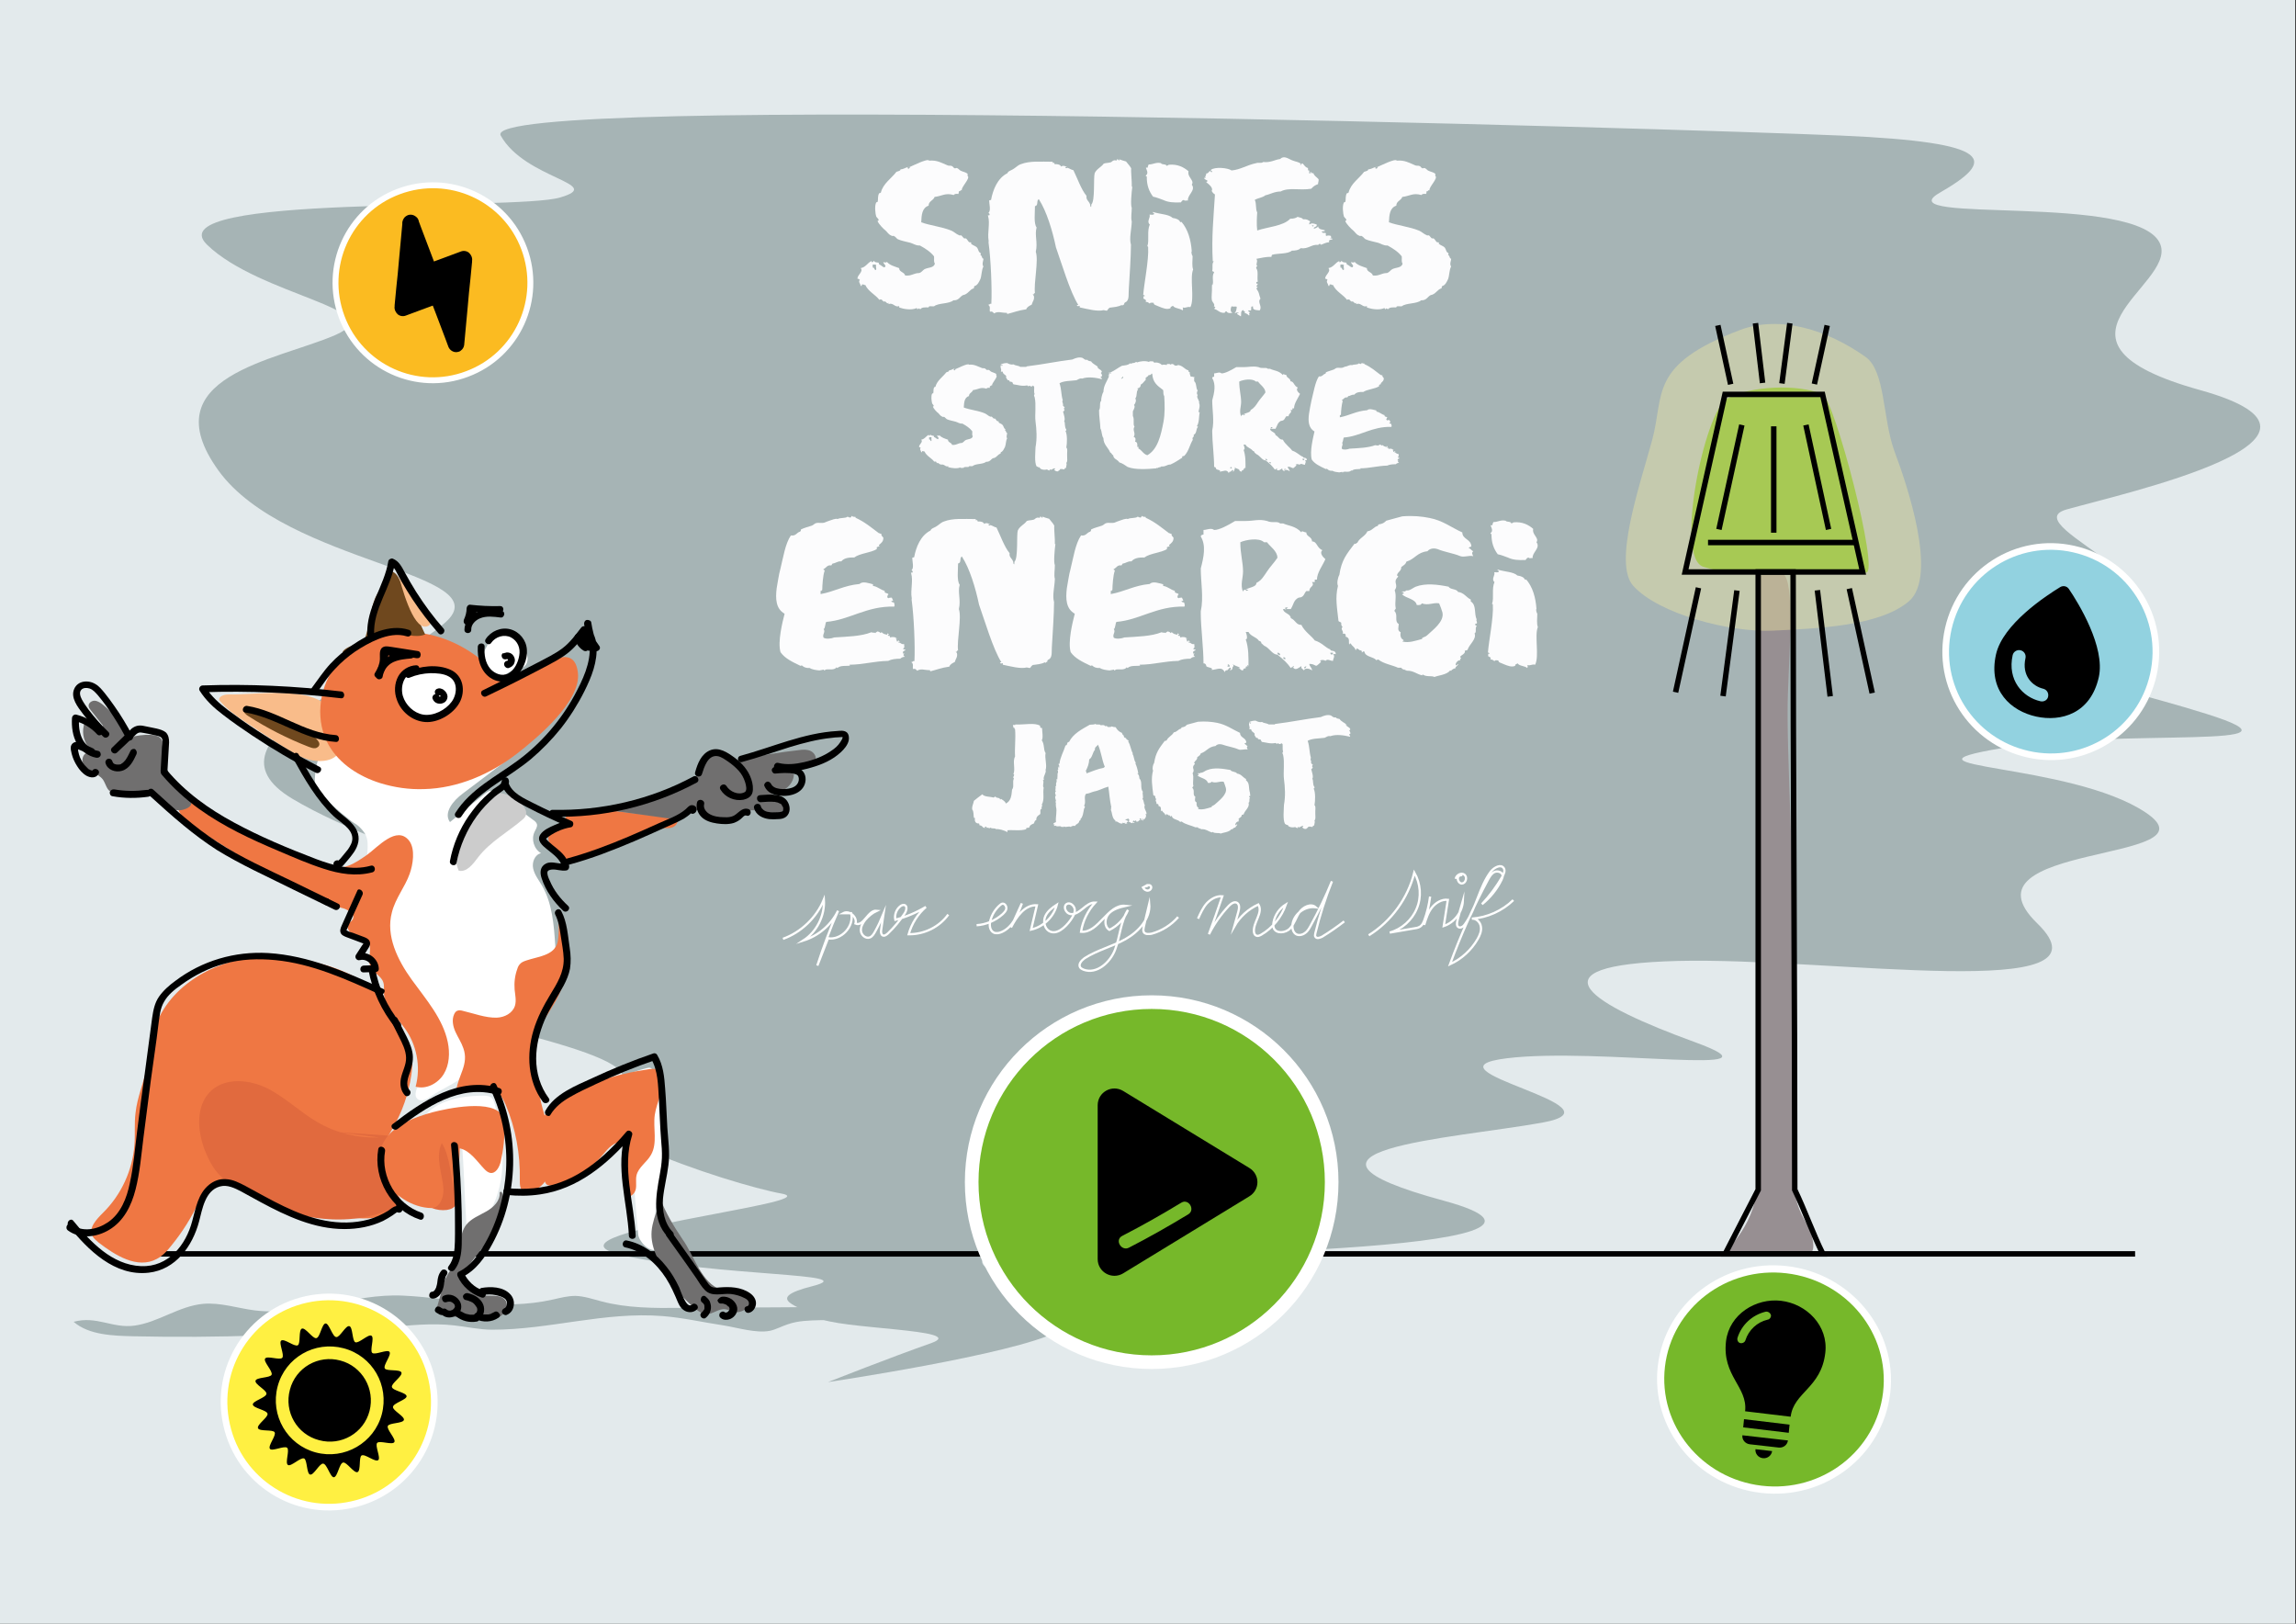 <?xml version="1.0" encoding="utf-8"?>
<!-- Generator: Adobe Illustrator 23.1.0, SVG Export Plug-In . SVG Version: 6.00 Build 0)  -->
<svg version="1.1" id="Layer_1" xmlns="http://www.w3.org/2000/svg" xmlns:xlink="http://www.w3.org/1999/xlink" x="0px" y="0px"
	 viewBox="0 0 841.9 595.3" style="enable-background:new 0 0 841.9 595.3;" xml:space="preserve">
<rect x="0" y="0" width="841.9" height="595.3" fill="#333333" stroke="none"/>
<style type="text/css">
	.st0{fill:#E3EAEC;}
	.st1{fill:#A6B4B5;}
	.st2{fill:#978F92;}
	.st3{fill:#78B22B;}
	.st4{opacity:0.35;fill:#FFF4A1;enable-background:new    ;}
	.st5{fill:none;stroke:#000000;stroke-width:2;stroke-miterlimit:10;}
	.st6{fill:#FFFFFF;}
	.st7{fill:#F9BC8A;}
	.st8{fill:#EF7743;}
	.st9{fill:#6F481E;}
	.st10{fill:#706F6F;}
	.st11{fill:#E16A3E;}
	.st12{fill:#CCCCCC;}
	.st13{fill:#FCFCFD;}
	.st14{fill:none;stroke:#FFFFFF;stroke-width:0.83;stroke-miterlimit:10;}
	.st15{clip-path:url(#SVGID_2_);}
	.st16{clip-path:url(#SVGID_4_);fill:#92D2E0;}
	.st17{clip-path:url(#SVGID_6_);fill:none;stroke:#FFFFFF;stroke-width:2.436;stroke-miterlimit:10;}
	.st18{clip-path:url(#SVGID_8_);}
	.st19{clip-path:url(#SVGID_10_);}
	.st20{clip-path:url(#SVGID_12_);fill:#FBBB21;}
	.st21{clip-path:url(#SVGID_14_);fill:none;stroke:#FFFFFF;stroke-width:2.165;stroke-miterlimit:10;}
	.st22{clip-path:url(#SVGID_16_);}
	.st23{clip-path:url(#SVGID_18_);}
	.st24{clip-path:url(#SVGID_20_);}
	.st25{clip-path:url(#SVGID_22_);fill:#76B82A;}
	.st26{clip-path:url(#SVGID_24_);fill:none;stroke:#FFFFFF;stroke-width:2.64;stroke-miterlimit:10;}
	.st27{clip-path:url(#SVGID_26_);}
	.st28{clip-path:url(#SVGID_28_);}
	.st29{clip-path:url(#SVGID_30_);fill:#FFF042;}
	.st30{clip-path:url(#SVGID_32_);fill:none;stroke:#FFFFFF;stroke-width:2.433;stroke-miterlimit:10;}
	.st31{clip-path:url(#SVGID_34_);}
	.st32{clip-path:url(#SVGID_36_);}
	.st33{clip-path:url(#SVGID_38_);fill:#76B82A;}
	.st34{clip-path:url(#SVGID_40_);fill:none;stroke:#FFFFFF;stroke-width:5;stroke-miterlimit:10;}
	.st35{clip-path:url(#SVGID_42_);}
	.st36{clip-path:url(#SVGID_44_);fill:none;stroke:#000000;stroke-miterlimit:10;}
	.st37{clip-path:url(#SVGID_46_);fill:#76B82A;}
</style>
<g id="background_1_">
	<g>
		<rect x="-0.3" y="0" class="st0" width="841.9" height="595.3"/>
		<path class="st1" d="M792.2,89.7c-7.1-19.4-101.4-7.2-81-19c20.5-11.8,21.2-18.5-36.2-21s-500.3-16-491.4,0s38.7,17.7,21.8,22.7
			S56.6,70.9,75.9,89.7s68.5,23.9,46.9,33.2S55.2,138,80.1,172.5s103.9,37.3,83.2,55.7s-93.3,42.5-56,64.7
			c37.3,22.2,112.7,38.7,85.9,49.2c-26.9,10.5-45.8,21.2-40.9,26s100.1,20.4,70.1,31.1s45.8,35.1,64.2,38.4
			c18.4,3.4-93.7,14.6-58.3,22.6s88.7,6.4,69.7,11.3c-19,4.8-4.3,7.4,2.1,11.6s55.7,4.2,41.4,9.3c-14.3,5-37.9,14.3-37.9,14.3
			s68.1-10.1,84.1-18.5c16.1-8.4-55.9-28.8-14.6-27.9s224.4-1.6,156.3-20.1c-68.2-18.5,3.1-22.7,36-28.6s-46.7-19.4-13-23.6
			s105.7,7.4,68.9-6s-62.8-28.2-6.1-29.7c56.7-1.4,162.4,15.9,131.8-13.8c-30.6-29.7,67.4-22.1,39.8-40.6s-97.3-16.1-52.9-23.6
			s118,0.9,75.1-12.6c-42.9-13.5-99.6-22.3-45.2-32.6c54.4-10.3-26.8-36.4-6.1-42.3s112.6-26.1,49-43.8S797.8,105,792.2,89.7z"/>
	</g>
</g>
<g id="lamp">
	<g>
		<path class="st2" d="M662.7,449c-3.2-5.1-5-10.1-4.7-16.8c0.2-6.6-0.6-1.3-0.1-55.4s-3.1-101.1-2.3-122.6s2.5-43.8-2.8-44.4
			c-5.3-0.6-7.2-0.4-8,3.9c-0.9,5-1,46.6,0,111.5s1.2,99-0.9,112.8c-2.3,14.8-14,21.7-9.7,21.7c11,0,8.3,0,17.6,0
			c2.9,0-0.4,0.2,11.5-0.2C666.3,459.4,664.5,451.8,662.7,449z"/>
		<path class="st3" d="M624.6,207.8c-10.7-3.3,0.4-56.8,8.6-61.6c8.2-4.7,26.2-5.6,35.1-1.6c4.4,2,20.9,65.1,16,65.3
			c-11.7,0.4-25.4-1.7-36.1-0.2C637.4,211.2,631,209.7,624.6,207.8z"/>
	</g>
</g>
<g id="light_x5F_on">
	<path class="st4" d="M684,130.8c-13.9-9.8-31.2-15.4-46-9.8c-33.7,12.8-27.6,23.6-32.2,40.4c-4.6,16.9-14.4,45.1-6.9,53.4
		c9.2,10.2,35.3,17.2,51.4,16.4c16.1-0.8,39-1.6,49.7-10.8s-0.8-42.9-5.4-55.1C690.2,153,691.4,136,684,130.8z"/>
</g>
<g id="outline">
	<line class="st5" x1="44.5" y1="459.7" x2="782.9" y2="459.7"/>
	<path class="st5" d="M644.7,209.7c0,74.9,0,151.6,0,226.5c-4,7.8-8.1,15.7-12.1,23.5c11.9,0,23.8,0,35.8,0
		c-3.7-7.5-6.7-16-10.3-23.5c0-75.8-0.6-150.7-0.6-226.5C652.8,209.7,649.3,209.7,644.7,209.7z"/>
	<polygon class="st5" points="683,209.7 617.9,209.7 632.5,144.6 668.3,144.6 	"/>
	<line class="st5" x1="626.3" y1="198.9" x2="680.5" y2="198.9"/>
	<line class="st5" x1="638.7" y1="155.8" x2="630.3" y2="194.1"/>
	<line class="st5" x1="650.4" y1="156.3" x2="650.4" y2="195.3"/>
	<line class="st5" x1="662.2" y1="155.8" x2="670.5" y2="194.1"/>
	<line class="st5" x1="622.8" y1="215.5" x2="614.4" y2="253.8"/>
	<line class="st5" x1="636.9" y1="216.5" x2="631.8" y2="255.2"/>
	<line class="st5" x1="666.4" y1="216.4" x2="671.1" y2="255.3"/>
	<line class="st5" x1="678.1" y1="215.8" x2="686.5" y2="254.1"/>
	<line class="st5" x1="665.3" y1="140.8" x2="670" y2="119.3"/>
	<line class="st5" x1="653.4" y1="140.6" x2="656.3" y2="118.5"/>
	<line class="st5" x1="646.3" y1="140.4" x2="643.7" y2="118.5"/>
	<line class="st5" x1="634.6" y1="140.9" x2="629.9" y2="119.3"/>
</g>
<g id="snif">
	<path class="st6" d="M234,452.5c-1.1-12.3-2.3-24.7-1.6-37c0.2-3,0.5-6.1-0.1-9.1c-0.5-3-2-6-4.7-7.6c-0.7-0.4-1.5-0.8-1.7-1.6
		c-0.2-0.9,0.8-1.7,1.7-2.1c3-1.5,6.2-2.7,9.5-3.5c0.5-0.1,1.1-0.3,1.6,0c0.6,0.3,0.8,1,1,1.6c4.8,15.8,3.8,32.8,0.9,49
		c-0.4,2.2-0.8,4.5-0.6,6.7c0.3,2.4,4,7.9,0.9,9.2C238,459.3,234.2,455,234,452.5"/>
	<path class="st6" d="M169.3,418.5c-0.1-1.3-0.4-2.8-1.5-3.4c-0.6-0.4-1.3-0.4-2.1-0.4c-2.8-0.1-5.6-0.2-8.3-0.3
		c-1.1,0-2.4-0.2-3-1.1c-0.7-1.1,0-2.6,0.8-3.6c4.9-6.3,13.6-7.9,21.6-8c1.3,0,2.8,0,3.7,1c0.5,0.6,0.7,1.4,0.9,2.1
		c2.9,11.3,4.5,23.5,0.5,34.5c-1.3,3.5-3.2,6.9-5.8,9.5c-2.9,2.8-4.8,4.1-5.1-0.5C170.3,438.3,170.2,428.4,169.3,418.5"/>
	<path class="st6" d="M133.4,305c-2.2-2.9-3.4-3-4.5-3.9c-4.2-3.3-11.3-9-13.3-14c-0.5-1.3,0.4-6.8,0.9-8.1c0.9-2.3,4.3-2.6,6.7-2.6
		c11.7,0.1,28.8,5.5,39.9,1.7c12-4.1,22.2-13.7,34.8-14.6c1.5,4-2.4,7.9-5.8,10.5c-7.5,5.7-15,11.3-22.5,17c-3.4,2.5-7.1,7-4.6,10.4
		c4.1-3.4,8.2-6.8,12.4-10.1c0.9-0.7,1.8-1.5,2.9-1.4c0.8,0.1,1.5,0.6,2.2,1.1c4.3,3.2,8.7,6.4,13,9.6c0.6,0.4,1.2,0.9,1.4,1.6
		c0.2,1-0.5,1.9-0.9,2.8c-1.3,2.7-0.2,6.3,2.4,7.8c-2.3,0.5-3.4,3.3-2.9,5.6c0.5,2.3,2,4.2,3.2,6.2c3.8,6.5,4.4,14.4,4.9,21.9
		c0.2,2.7,0.3,5.4-0.7,7.9c-2,5-8,7.2-10.7,11.8c-2.1,3.5-2.7,8.6-6.6,9.9c-3.2,1-7.3-1.2-9.7,1c-2.2,2-0.9,5.6-0.9,8.6
		c0,4.1-2.9,7.6-6.3,9.9c-3.3,2.3-7.1,3.9-10.5,6.2c-1.5,1.1-3.5,2.3-5,1.2c-1.7-1.3-0.4-4,0.6-5.9c3.9-7.3,1.3-16.4-2.5-23.7
		c-3.9-7.3-9-14.2-10.4-22.4c-0.6-3.4-0.7-7.4-3.4-9.6c-1.3-1.1-3.2-1.6-4.1-3c-1.6-2.4,0.4-5.4,1.7-8c2.5-5.3,0.7-8.9-0.3-14
		C134.1,312.6,136,308.5,133.4,305"/>
	<path class="st1" d="M249.6,479.5c-9.8,0.1-19.7,0.1-29.1-2.4c-3.1-0.8-6.2-1.9-9.5-2c-2.8,0-5.5,0.7-8.1,1.3
		c-19.6,4.4-36-0.5-55.1-1.4c-18.4-0.9-36,7.7-54.5,5.4c-6.2-0.8-12.4-2.9-18.7-2.4c-9,0.8-16.5,6.8-25.3,8
		c-8.1,1.1-13.8-3.7-22.3-1.4c5.6,4.9,14.6,5.1,21.7,5.3c31.2,0.7,62.4-0.4,93.5-3.3c8-0.7,16.1-1.6,24.2-0.7
		c4.7,0.5,9.4,1.6,14.1,1.6c21,0,41.2-6.7,62.5-5c7.5,0.6,14.8,2.3,22.2,3.4c5.1,0.8,12.1,3,17.1,2c2.3-0.5,4.4-1.7,6.6-2.4
		c3.7-1.3,7.8-1.4,11.8-1.5c15.7,0,31.4-0.7,47.1-1c14.5-0.3,30.9,1.3,45.1-1.3c-6.4-5.5-18.8-3-26.6-3c-13,0.1-25.9,0.1-38.9,0.2
		C301.5,479.2,275.6,479.4,249.6,479.5"/>
	<path class="st7" d="M83.8,254.6c-1.5,0-3.7,0.6-3.4,2.1c2.6,3.2,6,5.6,9.4,7.9c4.8,3.2,9.7,6.4,14.6,9.5c3.7,2.3,7.6,4.7,12,4.9
		c14,0.7,10-16.2,2-21.5C109.8,251.9,93.5,254.8,83.8,254.6"/>
	<path class="st8" d="M189.7,276.2c-9.8,7.6-21.8,12.8-34.2,13.1c-5.5,0.2-10.9-0.6-16.1-2.2c-7.6-2.4-14.8-6.9-18.8-13.8
		c-5-8.7-3.9-20.3,1.9-28.4c5.8-8.2,15.9-12.9,25.9-13.1c10-0.3,19.9,3.6,27.8,9.9c2.7,2.1,5.3,4.6,8.6,5.6
		c8.5,2.6,25.4-15.1,27.1-0.7C213.2,257,197,270.5,189.7,276.2"/>
	<path class="st9" d="M135.5,227.8c0.8-3.9,1.1-7.9,3.6-11.2c1.7-2.3,4.5-4.3,4.1-7.1c1.7,0,2.8,1.8,3.5,3.4
		c3.1,6.6,6.2,13.1,9.2,19.7c-3.6,1.5-7.7-0.5-11.6-0.2c-1.9,0.2-3.8,0.9-5.6,1.7c-3.1,1.3-6.1,2.9-9,4.7c-3.2,1.9-6.2,0.7-2-1.5
		c1.5-0.8,3.3-1.2,4.9-2c0.3-0.2,0.6-0.4,0.8-0.6c0.5-0.5,0.6-1.2,0.8-1.8c0.3-1.1,0.6-2.2,0.8-3.3
		C135.3,228.9,135.4,228.3,135.5,227.8"/>
	<path class="st9" d="M116.6,271.6c0.2,0.3,0.5,0.7,0.5,1.1c0.1,0.8-0.7,1.5-1.5,1.6s-1.6-0.2-2.4-0.5c-7.7-3-15.2-6.8-22.2-11.3
		c-0.8-0.5-1.8-1.3-1.6-2.3C96.7,262.6,112,265.2,116.6,271.6"/>
	<path class="st6" d="M159.8,263.1c-8.9,1.4-19.4-10.8-9.1-16.7c2.1-1.2,4.7-1.3,7.2-1.2c2,0.1,4,0.3,5.8,1
		C172.2,249.7,167.4,261.9,159.8,263.1"/>
	<path class="st8" d="M150.2,320.4c1.2-3.3,2.2-9.1-0.2-12.2c-4.5-5.7-11.4,2.3-15.4,5.2c-2.2,1.5-4.4,3.1-6.9,4
		c-6.9,2.4-14.3-0.5-20.1-4.3c-6.1-4-12.8-5.8-19.2-9.2c-7.7-4.1-14.9-9.4-23.1-12.5c-1.1,2.7-0.1,5.9,1.7,8.2
		c1.8,2.3,4.3,3.9,6.8,5.4c7.5,4.7,15.1,9.4,22.6,14.1c9,5.6,18.3,11.3,28.7,13.7c2.3,0.5,5.4,2.3,4.2,4.3c-0.4,0.7-1.2,1-1.6,1.7
		c-0.9,1.5,0.7,3.4,2.3,4c1.6,0.6,3.6,0.8,4.7,2.1c2.2,2.5-0.2,6.6,1.2,9.6c1,2.2,3.8,3.2,4.6,5.5c0.5,1.3,0.2,2.8,0.3,4.3
		c0.2,4.9,4.5,8.4,7.4,12.4c4.6,6.1,6.2,14.4,4.2,21.7c3.9,1.1,8.2-1.2,10.3-4.6s2.3-7.8,1.5-11.7c-1.8-8.7-8-15.7-13.2-22.9
		s-9.6-16.1-7.3-24.7C145,329.3,148.5,325.2,150.2,320.4"/>
	<path class="st8" d="M203.2,347.9c-2.3,2.6-6.5,3-10.1,4.2c-0.9,0.3-1.8,0.6-2.4,1.3c-0.5,0.5-0.8,1.1-1,1.8c-0.9,2.4-1.2,5-1,7.6
		c0.2,2,0.7,4.1,0.1,6c-0.9,2.7-3.8,4.2-6.7,4.3c-4.1,0.1-8.5-1.6-12.4-2.5c-0.7-0.2-1.5-0.3-2.1,0c-0.5,0.2-0.9,0.8-1.1,1.3
		c-0.9,2-0.4,4.4,0.5,6.4s2.2,3.9,2.9,6c2.1,5.9-1.9,9.9-2.6,15.5c5.2-1.6,11.6-3,15.4,0.8c1.2,1.2,2,2.8,2.7,4.4
		c3.7,8.7,5.4,18.2,5.2,27.6c0,1.6,0,3.5,1.4,4.2c0.7,0.4,1.6,0.3,2.3,0.1c5.3-1.2,8.4-7,8.6-12.4s-1.8-10.6-3.3-15.8
		c-1.7-5.8-2.8-11.7-3.4-17.7c-0.3-3.6-0.4-7.3,0.5-10.8c1.4-5.1,5-9.3,7.5-14c4.6-8.6,7-24-0.2-31.9c1.3,1.4,1,10,0.3,11.7
		C204.1,346.7,203.7,347.3,203.2,347.9"/>
	<path class="st8" d="M202.3,304.8c1.8-1.1,2.6-1.4,3.9-2.5c0.6-0.5,0.4-2.1,2-3.4c3.3-2.6,10.3-2.1,14.2-1.9
		c2.3,0.1,26.3,3.6,26.4,2.6c-0.5,5.5-4.7,3.6-8.3,4c-5.9,0.6-10.9,4.3-16.3,6.7c-4.5,2-9.1,4-13.9,4.6c-1,0.1-2,0.2-3-0.1
		c-1.8-0.5-3.1-2-4.2-3.4c-0.8-1-1.6-2-1.9-3.2C200.9,306.9,201.2,305.4,202.3,304.8"/>
	<path class="st10" d="M223.3,296.5c10.8-0.3,21.5-4,30.2-10.5c0.9-0.6,1.7-1.3,2.2-2.3c0.5-0.8,0.6-1.8,1-2.6
		c1.7-4.3,7.7-6.2,11.6-3.5c0.5,0.3,1,0.8,1.5,0.9c0.6,0.2,1.2,0,1.8-0.1c7.1-1.4,14.2-2.6,21.4-3.4c1.4-0.2,2.9-0.3,4.2,0.3
		c1.3,0.6,2.3,2.1,1.8,3.4s-2.1,1.8-3.5,2c-2.8,0.6-5.6,1.1-8.4,1.7c1.3,0.5,2.7,1,4,1.4c0,4.2-4.7,7.6-8.7,6.4c1,2,4.3,1.9,5.3,3.9
		c0.8,1.7-0.7,3.7-2.5,4.2s-3.7-0.1-5.5-0.6s-3.7-1-5.5-0.3c-1.3,0.5-2.2,1.6-3.4,2.4c-3.9,2.8-10.1,1.4-12.5-2.8
		c-3-0.9-5.7,1.7-8.7,2.7c-2.2,0.7-4.6,0.4-6.9,0c-5.8-0.8-11.5-1.6-17.3-2.4c2.5-1,5.1-1.5,7.8-1.5"/>
	<path class="st10" d="M60.2,276.8c-0.1-2.3,0.1-5.1-1.7-6.5c-0.9-0.7-2.2-0.8-3.3-0.9c-2.6-0.1-5.3,0.3-7.8,1
		c-2.3-4.6-5.6-8.7-9.6-12c-0.9-0.7-1.9-1.4-3-1.5s-2.4,0.8-2.3,1.9c0,0.6,0.4,1.1,0.8,1.6c1.5,1.9,3,3.8,4.5,5.7
		c-0.7,1-2.3,0.4-3.3-0.4s-2.5-1.6-3.4-0.6c-0.2,0.3-0.4,0.6-0.4,1c-0.7,3,0.2,6.3,2.3,8.6c0.2,0.2,0.4,0.5,0.4,0.8
		c-0.1,0.4-0.7,0.4-1.1,0.4c-1.6,0.1-2.5,2.3-1.9,3.8s2.1,2.5,3.5,3.3s3,1.6,3.9,2.9c1,1.5,1.3,3.7,3,4.5c0.8,0.3,1.6,0.3,2.4,0.2
		c4.3-0.4,8.8-0.4,12.6,1.6c1.9,1,3.4,2.4,5.2,3.4c1.8,1.1,4,1.8,6,1.3c6.8-1.8,0.9-6.1-1.2-8.2C62.4,285.5,60.3,281.4,60.2,276.8"
		/>
	<path class="st8" d="M144.9,373.7c-1.9-3.2-4-6.2-5.8-8.4c-9.5-11.5-31.4-15.3-45.3-14.3c-16.3,1.3-32.8,11.3-37.4,27
		c-1.3,4.4-1.6,9.1-2.6,13.6c-1.2,5.5-3.5,10.8-4.1,16.4c-0.5,3.9-0.1,7.8-0.4,11.7c-0.7,9.3-4.8,18.3-11.5,24.9
		c-2.4,2.4-5.5,5.6-3.9,8.6c0.5,0.9,1.4,1.6,2.2,2.3c6.2,4.8,14.3,9.8,21.3,6.1c2.2-1.1,3.9-3,5.4-4.9c4.1-5,7.6-10.6,10.3-16.5
		c0.9-1.9,1.8-4,3.7-5.1c1.3-0.7,2.8-0.8,4.3-0.7c10,0.4,19.1,5.3,28.6,8.4c7.5,2.5,15.4,3.8,23.4,3.9c4.9,0.1,10.9-1.1,12.3-5.8
		c1.2-4.1-1.9-8-3.6-11.9c-1.3-3.1-1.7-6.6-0.7-9.7c0.7-2.1,1.9-3.9,3-5.8c3.4-5.9,5.7-12.5,6.7-19.2c0.3-2,0.5-4.1,0.2-6.2
		c-1.7-11.2-11.9-21.7-21.1-27.7c-5.5-3.6-12.3-5.8-18.8-4.9"/>
	<path class="st11" d="M139,417c-7.9,0.3-15.8-1.6-22.6-5.6c-6.4-3.7-11.7-9-18.2-12.3c-6.5-3.3-15.2-4.2-20.7,0.7
		c-6,5.5-5.2,15.4-2,22.9c1.2,2.9,2.8,5.8,5,8.1c1.6,1.6,3.5,3,5.4,4.2c17.2,11.2,39.9,16.4,58.6,7.8c0.7-0.3,1.4-0.7,1.9-1.4
		c1.3-2-1.3-4.2-2.8-6.1c-1.6-2-2.1-4.8-1.3-7.2c0.6-1.9,1.9-3.4,2.7-5.2c0.8-1.8,0.9-4.1-0.5-5.5c-1-1-2.6-1.1-4-1.2
		c-5.8-0.4-11.7-0.8-17.5-1.2"/>
	<path class="st8" d="M184.4,409.3c0.5,0.9,0.6,2.1,0.6,3.1c0.1,4.5-0.4,9.1-1.4,13.5c-0.5,2-1.8,4.5-3.9,4.1
		c-0.8-0.2-1.4-0.7-2-1.3c-2.8-2.9-5.2-6.8-9.1-7.7c-0.2,5.1-0.4,10.1-0.6,15.2c0,1.2-0.1,2.4-0.8,3.4c-0.6,0.9-1.5,1.4-2.4,1.9
		c-13.3,6.4-32.5-10.3-23.5-23.8c3.7-5.6,11.1-8.2,17.2-9.9C163.9,406.4,180.9,402.7,184.4,409.3"/>
	<path class="st11" d="M162.6,436.1c0.1,2.9-1.3,6.6-4.2,6.8c1.7,0.7,3.6,0.9,5.4,0.7c1.4-0.2,3-0.8,3.4-2.2c0.3-0.9,0-1.8-0.2-2.7
		c-1.5-5.5-1.9-15-5-19.6C159.4,424.4,162.4,430.7,162.6,436.1"/>
	<path class="st12" d="M191.8,300.3c-5.4,4.7-12,8.2-16.4,13.9c-1.9,2.5-4.2,5.7-7.2,5c-1.9-4.4-1.3-9.5,0.7-13.9
		c2.1-4.6,7.8-13,13.1-14.4C186,289.8,196.4,296.4,191.8,300.3"/>
	<path class="st10" d="M169.6,467.8c-0.2,0.4-0.4,0.8-0.4,1.3s0.3,1,0.6,1.4c2,2.6,5.2,4.3,8.6,4.5c2.5,0.1,5.5-0.3,6.9,1.7
		c1.3,1.8,0.2,4.6-1.7,5.8c-1.9,1.2-4.3,1.2-6.6,1.1c-4.6-0.2-9.1-0.6-13.7-1.3c-1.3-0.2-2.9-0.7-3.1-2c-0.1-0.5,0-1.1,0.2-1.6
		c0.6-2.2,1.3-4.4,1.9-6.7c0.4-1.5,0.8-3,1.6-4.3c0.9-1.7,2.2-3.1,3.1-4.8c2.2-4.4,1-10.1,4-13.9c1.8-2.3,4.8-3.4,7.4-4.9
		c2.6-1.5,5.1-3.9,4.8-6.9c2.2-2.3,1.3,10.3-0.4,12.8C178.6,456.2,173.2,461.1,169.6,467.8"/>
	<path class="st10" d="M262.9,472.2c2.6,1.4,5.5,1.5,8.4,1.7c1.3,0.1,2.6,0.1,3.6,0.8c1.1,0.6,1.8,2.1,1.2,3.2
		c-0.3,0.5-0.8,0.9-1.3,1.2c-1.7,1.2-3.7,2.4-5.8,1.9c-1-0.2-2-0.9-3-1c-2.4-0.4-4.6,1.9-7.1,1.8c-1.4-0.1-2.7-1-3.8-1.9
		c-6.6-5.4-11.8-12.6-14.9-20.7c-3.1-8.3,0-12.1,1.9-19.7c2.2,5.5,4.9,10,8.2,14.9C254.2,459.8,256.7,468.9,262.9,472.2"/>
	<path class="st8" d="M237.9,392c1.2-0.2,2.5-0.3,3.4,0.4c0.6,0.5,1,1.2,1.2,2c1.4,4.7-1.7,9.5-2.4,14.3c-0.7,4.9,1.1,10.4-1.4,14.7
		c-1.5,2.7-4.6,4.5-5.3,7.5c-0.4,1.7,0.1,3.5-0.3,5.2c-0.4,1.7-2.3,3.3-3.8,2.3c-0.4-6.5-0.8-12.9-1.1-19.4c-2.8-0.8-5.2,2-7.1,4.3
		c-4.6,5.6-11.1,9.6-18.1,11.2c-0.8,0.2-1.8,0.3-2.5-0.2c-0.5-0.4-0.7-1-0.8-1.6c-0.5-3.3,1-6.4,1-9.7c-0.1-3.1-1.8-6-1.9-9
		c-0.1-4.4,1.2-6.3,4.6-9C212.7,397.6,226.5,393.6,237.9,392"/>
	<path class="st7" d="M146.1,210.7c1.8-0.3,3.1,1.5,4,3.1c1.3,2.3,12,14.8,6.2,15.9C151.2,230.7,147,214,146.1,210.7"/>
	<path d="M132.9,328.1c-1.2,2.6-2.4,5.2-3.5,7.7c-0.6,1.3-1.1,2.5-1.7,3.8c-0.1,0.3-0.3,0.6-0.4,0.9c-0.3,0.7-0.4,0.4,0,0.7
		c0.5,0.4,1.5,0.6,2.1,0.8c1.3,0.5,2.6,1,4,1.5c0.8,0.3,1.7,0.7,2.1,1.5c0.5,1.1,0,2-0.6,2.9c-0.8,1.2-1.5,2.4-2.3,3.6
		c-0.5-0.6-1-1.2-1.4-1.9c3.7-1.1,7.6,1.8,7.7,5.6c0,1.6-2.5,1.6-2.5,0c0-2.2-2.4-3.8-4.5-3.2c-1,0.3-2-0.9-1.4-1.9
		c0.7-1.1,1.5-2.3,2.2-3.4c0.1-0.2,0.6-0.7,0.6-0.9c0,0.2,0.1,0.2-0.1,0.1c-0.7-0.3-1.4-0.5-2.1-0.8c-1.3-0.5-2.6-1-4-1.5
		c-1-0.4-2.1-0.8-2.3-2c-0.2-1.1,0.5-2.2,0.9-3.2c0.6-1.3,1.1-2.5,1.7-3.8c1.2-2.7,2.4-5.3,3.6-8
		C131.4,325.3,133.6,326.6,132.9,328.1"/>
	<path d="M284.3,281.1c2.5-0.3,5.2-0.4,7.6,0.2c2.2,0.5,3.6,2.3,3.5,4.6c-0.3,4.8-5.5,6.3-9.6,5.8c-2.4-0.3-4.5-1.2-5.5-3.5
		c-0.3-0.6,0.3-1.4,0.9-1.6c0.7-0.2,1.3,0.3,1.6,0.9c0.2,0.4,0.6,0.8,1.1,1.1c0.5,0.3,1.3,0.5,2,0.6c1.4,0.2,3.1,0.1,4.5-0.4
		s2.3-1.4,2.5-2.8c0-0.1,0-0.1,0-0.3c0-0.1,0-0.4,0-0.4s-0.1-0.3-0.1-0.4c-0.1-0.2-0.1-0.2-0.1-0.3c-0.1-0.2-0.2-0.3-0.4-0.5
		c-0.3-0.2-0.7-0.3-1.1-0.4c-2.2-0.5-4.7-0.3-6.9-0.1c-0.7,0.1-1.3-0.6-1.3-1.3C283,281.7,283.6,281.2,284.3,281.1"/>
	<path class="st6" d="M183.3,233.1c1.5-1.5,3-1.2,4.9-0.3s4,4.4,4.8,6.5c0.6,1.6,0.7,3.5-0.4,4.7c-1.1,1.2-2.9,1.2-4.4,1.7
		c-2.1,0.8-4.1,2.9-6.2,2.1c-1.3-0.5-3.6-0.9-3.6-2.3c0-1.4-1.7-4.6-1.2-5.9c0.6-1.5,2.3-4.3,2.9-5.8c0.2-0.6,3.9-1.2,4.1-0.6"/>
	<path d="M149.1,246.3c4.9-2.1,11.2-3,16.2-0.7c4.6,2.1,5.5,7.8,3.2,12c-2.3,4.2-7.9,7.5-12.7,7.1c-4.7-0.4-8.8-3.8-10.3-8.2
		c-1-2.7-0.9-5.9,0.5-8.5c1.3-2.4,3.9-4,6.6-4.1c1.6,0,1.6,2.5,0,2.5c-4.4,0.1-5.9,5.1-4.9,8.7c1,3.4,4,6.3,7.5,6.9
		c3.8,0.6,8.2-1.7,10.4-4.7c2-2.7,2.4-7.3-0.9-9.2c-2-1.2-4.7-1.3-6.9-1.3c-2.6,0.1-5.1,0.6-7.5,1.6
		C148.9,249.1,147.6,247,149.1,246.3"/>
	<path d="M178.1,234.3c1.9-2.9,5.6-4.5,9-3.6s5.9,4,6.1,7.5c0.3,3.5-1.5,7.7-4.2,10c-2.8,2.3-6.6,2.2-9.5,0.1
		c-3.5-2.6-4.5-7.1-4.3-11.2c0.1-1.6,2.6-1.6,2.5,0c-0.2,2.8,0.2,5.9,2.1,8.1c1.6,1.8,4.3,2.9,6.6,1.7c2.3-1.3,3.6-4.1,4-6.6
		c0.5-2.7-0.6-5.3-3-6.6c-2.5-1.3-5.7-0.3-7.3,2C179.4,236.9,177.2,235.7,178.1,234.3"/>
	<path d="M160.4,252.5c0.4-0.2,1-0.2,1.4,0c0.5,0.1,0.9,0.4,1.2,0.7c0.6,0.5,1.1,1.4,1.1,2.2c0,0.9-0.5,1.8-1.3,2.2
		c-0.7,0.4-1.5,0.5-2.3,0.3c-0.9-0.2-1.6-0.9-1.9-1.8c-0.2-0.6,0.2-1.4,0.9-1.6c0.7-0.2,1.3,0.2,1.6,0.9v0.1l-0.1-0.3
		c0,0.1,0.1,0.2,0.2,0.3c-0.1-0.1-0.1-0.2-0.2-0.3c0.1,0.1,0.2,0.2,0.2,0.2c-0.1-0.1-0.2-0.1-0.3-0.2c0.1,0.1,0.2,0.1,0.3,0.2
		c-0.1,0-0.2-0.1-0.3-0.1c0.2,0.1,0.3,0.1,0.5,0.1c-0.1,0-0.2,0-0.3,0c0.2,0,0.3,0,0.5,0c-0.1,0-0.2,0-0.3,0c0.1,0,0.3-0.1,0.4-0.1
		c-0.1,0-0.2,0.1-0.3,0.1c0.1-0.1,0.2-0.1,0.3-0.2c-0.1,0.1-0.2,0.1-0.3,0.2c0.1-0.1,0.2-0.1,0.2-0.2c-0.1,0.1-0.1,0.2-0.2,0.3
		c0.1-0.1,0.1-0.2,0.2-0.3c0,0.1-0.1,0.2-0.1,0.3c0-0.1,0.1-0.2,0.1-0.3c0,0.1,0,0.2,0,0.3c0-0.1,0-0.2,0-0.4c0,0.1,0,0.2,0,0.3
		c0-0.1-0.1-0.3-0.1-0.4c0,0.1,0.1,0.2,0.1,0.3c-0.1-0.1-0.1-0.3-0.2-0.4c0.1,0.1,0.1,0.2,0.2,0.3c-0.1-0.1-0.2-0.2-0.3-0.3
		c0.1,0.1,0.2,0.1,0.3,0.2c-0.1-0.1-0.2-0.2-0.4-0.2c0.1,0,0.2,0.1,0.3,0.1c-0.1-0.1-0.3-0.1-0.4-0.1c0.1,0,0.2,0,0.3,0
		c-0.1,0-0.2,0-0.3,0c0.1,0,0.2,0,0.3,0c-0.1,0-0.2,0-0.3,0.1c-0.3,0.1-0.7,0-1-0.1c-0.3-0.2-0.5-0.5-0.6-0.8s-0.1-0.7,0.1-1
		C159.8,252.8,160,252.6,160.4,252.5"/>
	<path d="M185,239.4c0.3-0.1,0.6-0.1,0.8-0.2c0.3,0,0.6,0,0.9,0.1c0.5,0.1,1.1,0.5,1.4,0.9c0.4,0.5,0.7,1.2,0.7,1.8
		s-0.2,1.2-0.5,1.7c-0.3,0.3-0.5,0.6-0.9,0.8c-0.3,0.2-0.6,0.3-0.9,0.4c-0.2,0.1-0.3,0.1-0.5,0c-0.2,0-0.3-0.1-0.5-0.2
		c-0.3-0.2-0.5-0.5-0.6-0.8s-0.1-0.7,0.1-1c0.2-0.3,0.4-0.5,0.8-0.6c0.1,0,0.2,0,0.4-0.1c-0.1,0-0.2,0.1-0.3,0.1
		c0.1-0.1,0.3-0.1,0.4-0.2c-0.1,0.1-0.2,0.1-0.3,0.2c0.1-0.1,0.2-0.2,0.3-0.3c-0.1,0.1-0.1,0.2-0.2,0.3c0.1-0.1,0.2-0.3,0.2-0.4
		c0,0.1-0.1,0.2-0.1,0.3c0.1-0.1,0.1-0.3,0.1-0.4c0,0.1,0,0.2,0,0.3c0-0.1,0-0.2,0-0.4c0,0.1,0,0.2,0,0.3c0-0.1-0.1-0.3-0.1-0.4
		c0,0.1,0.1,0.2,0.1,0.3c-0.1-0.1-0.1-0.2-0.2-0.3c0.1,0.1,0.1,0.2,0.2,0.3c-0.1-0.1-0.2-0.2-0.3-0.3c0.1,0.1,0.2,0.1,0.3,0.2
		c-0.1-0.1-0.3-0.2-0.4-0.2c0.1,0,0.2,0.1,0.3,0.1c-0.1-0.1-0.3-0.1-0.4-0.1c0.1,0,0.2,0,0.3,0c-0.1,0-0.3,0-0.4,0
		c0.1,0,0.2,0,0.3,0c-0.1,0-0.3,0.1-0.4,0.1c-0.3,0.1-0.7,0-1-0.1c-0.3-0.2-0.5-0.5-0.6-0.8s-0.1-0.7,0.1-1c0.1-0.1,0.1-0.2,0.2-0.3
		C184.6,239.6,184.8,239.5,185,239.4"/>
	<path d="M150.8,241.4c-2.2,0.2-4.6,0.4-6.7,1.4c-2.2,1.1-3.4,3-3.8,5.3c-0.1,0.7-1,1.1-1.6,0.9c-0.7-0.2-1-0.9-0.9-1.6
		c0.5-2.9,2.2-5.4,4.8-6.8c2.5-1.3,5.3-1.6,8.1-1.8c0.7-0.1,1.3,0.6,1.3,1.3C152,240.8,151.5,241.3,150.8,241.4"/>
	<path d="M152.7,241.3c-1.8-0.3-3.7-0.6-5.5-0.9c-0.9-0.1-1.8-0.3-2.8-0.5c-0.3,0-2.6-0.3-2.6-0.4c0-0.1,0.1-0.1,0.1-0.1
		c0.1-0.2,0.1-0.1,0.1,0.1c0,0.1,0,0.2,0,0.3c0,0.4,0,0.7,0,1.1c0,0.8-0.1,1.7-0.3,2.5c-0.3,1.6-1,3.2-2,4.6
		c-0.9,1.3-3.1,0.1-2.2-1.3c1-1.5,1.7-3.2,1.8-5c0.1-1.5-0.5-3.9,1.5-4.6c0.9-0.3,2,0,2.9,0.1c1.1,0.2,2.1,0.3,3.2,0.5
		c2.1,0.3,4.2,0.7,6.4,1c0.7,0.1,1.1,1,0.9,1.6C154.1,241.2,153.4,241.4,152.7,241.3"/>
	<path d="M142.8,237.6c0.1,0,0.2,0,0.4,0.1s0.3,0.1,0.5,0.2c0.1,0,0.1,0.1,0.2,0.1c0.2,0.1,0.4,0.3,0.5,0.4c0.1,0.1,0.2,0.2,0.3,0.3
		s0.2,0.3,0.3,0.4c0.1,0.2,0.1,0.3,0.1,0.5s0,0.3-0.1,0.5c0,0.2-0.1,0.3-0.3,0.4c-0.1,0.1-0.2,0.1-0.3,0.2c-0.2,0.1-0.4,0.2-0.6,0.2
		c-0.1,0-0.2,0-0.3,0c-0.2-0.1-0.4-0.2-0.6-0.3c-0.1-0.1-0.2-0.2-0.3-0.3c0.1,0.1,0.2,0.1,0.3,0.2c-0.1-0.1-0.3-0.2-0.4-0.3
		c0.1,0,0.2,0.1,0.3,0.1c-0.1-0.1-0.3-0.1-0.5-0.1s-0.3-0.1-0.4-0.2c-0.1-0.1-0.2-0.2-0.3-0.4c-0.1-0.1-0.1-0.3-0.1-0.5s0-0.3,0-0.5
		c0-0.1,0.1-0.2,0.1-0.3c0.1-0.2,0.3-0.3,0.5-0.5c0.1,0,0.2-0.1,0.3-0.1C142.3,237.6,142.5,237.6,142.8,237.6"/>
	<path d="M183.6,226.4c-2.5-0.3-5.2-0.7-7.6,0.3c-1.7,0.7-3.3,2.3-3.2,4.2c0,1.6-2.5,1.6-2.5,0c0-2.7,1.9-5.1,4.2-6.3
		c2.9-1.4,6.1-1.1,9.1-0.8c0.7,0.1,1.3,0.5,1.3,1.3C184.9,225.8,184.3,226.5,183.6,226.4"/>
	<path d="M183.3,224.7c-3.6,0.1-7.3-0.1-10.9-0.5c0.4-0.4,0.8-0.8,1.3-1.3c-0.1,1.9-0.6,3.7-1.4,5.5c-0.3,0.6-1.2,0.8-1.7,0.5
		c-0.6-0.4-0.7-1.1-0.5-1.7c0.6-1.3,1-2.7,1-4.2c0-0.6,0.6-1.4,1.3-1.3c3.6,0.4,7.2,0.6,10.9,0.5C185,222.1,185,224.6,183.3,224.7"
		/>
	<path d="M172.3,225.3c0-0.1,0-0.2,0-0.2c0.1-1.6,2.7-1.6,2.5,0c0,0.1,0,0.2,0,0.2C174.7,226.9,172.2,226.9,172.3,225.3
		c0-0.1,0-0.2,0-0.2c0.1-1.6,2.7-1.6,2.5,0c0,0.1,0,0.2,0,0.2C174.7,226.9,172.2,226.9,172.3,225.3"/>
	<path d="M141.2,241.5c-0.1,0-0.3,0-0.4,0c-0.2,0-0.3,0-0.5-0.1s-0.3-0.1-0.4-0.3c-0.1-0.1-0.2-0.3-0.3-0.4
		c-0.1-0.2-0.1-0.3-0.1-0.5c0-0.1,0-0.2,0-0.3c0.1-0.2,0.2-0.4,0.3-0.6c0.1-0.1,0.2-0.1,0.3-0.2c0.2-0.1,0.4-0.2,0.6-0.2
		c0.1,0,0.3,0,0.4,0c0.2,0,0.3,0,0.5,0.1s0.3,0.1,0.4,0.3c0.1,0.1,0.2,0.3,0.3,0.4c0.1,0.2,0.1,0.3,0.1,0.5c0,0.1,0,0.2,0,0.3
		c-0.1,0.2-0.2,0.4-0.3,0.6c-0.1,0.1-0.2,0.1-0.3,0.2C141.6,241.4,141.4,241.5,141.2,241.5"/>
	<path d="M125,256c-16.8-2-33.8-2.8-50.8-2.2c0.4-0.6,0.7-1.3,1.1-1.9c2.2,3.4,5.2,6.1,8.4,8.5c3.5,2.6,7,5.1,10.7,7.5
		c7.3,4.8,14.9,9.2,22.7,13.2c1.5,0.7,0.2,2.9-1.3,2.2c-8.1-4.1-15.9-8.7-23.4-13.7c-3.6-2.4-7.2-4.9-10.7-7.6
		c-3.3-2.5-6.3-5.3-8.5-8.8c-0.5-0.8,0.2-1.9,1.1-1.9c17-0.6,33.9,0.2,50.8,2.2C126.6,253.6,126.6,256.2,125,256"/>
	<path d="M90.6,258.8c11.4,1.8,20.9,9.9,32.5,10.7c1.6,0.1,1.6,2.7,0,2.5c-11.9-0.8-21.6-8.9-33.2-10.8
		C88.4,261,89,258.6,90.6,258.8"/>
	<path d="M114.4,252.1c2.2-2.9,4.2-6,6.7-8.7c2.4-2.6,5.2-4.9,8.1-6.9c5.7-3.9,13.6-7.9,20.7-5.6c1.6,0.5,0.9,2.9-0.7,2.4
		c-3.5-1.1-7.2-0.3-10.5,1c-3,1.2-5.8,2.8-8.5,4.6c-2.6,1.8-5.1,3.9-7.3,6.3c-2.4,2.5-4.3,5.4-6.3,8.2
		C115.6,254.6,113.4,253.4,114.4,252.1"/>
	<path d="M134.7,232.6c-0.5-9.7,6.2-17.6,7.7-26.9c0.1-0.6,1-1.1,1.6-0.9c2.3,0.9,3.3,3,4.4,5c1.3,2.4,2.7,4.8,4.2,7.2
		c3,4.7,6.3,9.2,10,13.4c1.1,1.2-0.7,3-1.8,1.8c-3.4-3.9-6.6-8-9.5-12.4c-1.4-2.1-2.7-4.3-4-6.5c-0.6-1.1-1.3-2.3-1.9-3.5
		c-0.5-1-1.1-2.1-2.2-2.5c0.5-0.3,1-0.6,1.6-0.9c-1.4,9-8.1,16.9-7.6,26.2C137.4,234.3,134.8,234.3,134.7,232.6"/>
	<path d="M177,253.1c6.8-3.3,13.5-6.7,20.2-10.2c3-1.6,6.2-3.1,9-5.2c2.8-2.1,4.8-4.9,6.9-7.6c1-1.3,3.2,0,2.2,1.3
		c-2,2.7-4,5.5-6.7,7.7c-2.8,2.3-6,3.9-9.2,5.6c-7,3.7-14,7.2-21.1,10.6C176.9,256,175.6,253.8,177,253.1"/>
	<path d="M216.8,228.2c0.4,2.7,1.1,5.3,2,7.9c-0.8,0.2-1.6,0.5-2.4,0.7c-0.2-1.6-0.8-3.1-1.7-4.5c0.8-0.2,1.6-0.4,2.4-0.6
		c0.1,0.8,0.4,1.9,0.8,2.6c0.5,1,1,1.7,1.7,2.4c-0.7,0.5-1.3,1-2,1.5c-1.3-2-2.8-3.8-4.6-5.5l2.1-1.2c0.7,1.8,1.4,3.7,2.2,5.5
		c0.2,0.5-0.1,1.1-0.5,1.3c-0.4,0.3-1,0.4-1.4,0.1c-1.8-1.1-3.4-2.5-4.6-4.2c0.8-0.3,1.5-0.7,2.3-1c0.1,0.8,0.3,1.3,0.8,1.9
		c0,0,0.1,0.2,0,0.1c0.1,0.1,0.1,0.1,0.2,0.2c0.1,0.1,0.2,0.3,0.4,0.4c0.1,0.1,0.1,0.1,0.2,0.2c0.3,0.3-0.1,0,0.1,0.1
		c0.2,0.1,0.3,0.2,0.5,0.3c0.6,0.3,0.8,1.2,0.5,1.7c-0.4,0.6-1.1,0.8-1.7,0.5c-1.7-1-3-2.7-3.4-4.7c-0.2-1.4,1.5-2.2,2.3-1
		c1,1.3,2.3,2.4,3.7,3.3c-0.6,0.5-1.2,1-1.9,1.4c-0.7-1.8-1.4-3.7-2.1-5.5c-0.2-0.5,0.1-1.2,0.6-1.4c0.5-0.3,1.1-0.2,1.5,0.2
		c1.9,1.8,3.6,3.8,5,6c0.8,1.2-1,2.5-2,1.5c-1.9-1.8-3-4.2-3.3-6.8c-0.1-0.5,0.4-1.1,0.9-1.2c0.6-0.2,1.1,0.1,1.4,0.6
		c1,1.5,1.7,3.3,1.9,5.1c0.1,0.7-0.2,1.4-0.9,1.6c-0.7,0.2-1.3-0.2-1.6-0.9c-0.9-2.5-1.6-5.2-2-7.9c-0.1-0.7,0.2-1.4,0.9-1.6
		C215.8,227.2,216.7,227.5,216.8,228.2"/>
	<path d="M218.7,236.6c0.5,5.9-1.8,11.6-4.4,16.8c-2.4,4.8-5.3,9.4-8.6,13.6c-3.3,4.1-7,7.9-11,11.3c-4.1,3.4-8.5,6.1-12.8,9.1
		c-4.8,3.3-9.5,6.9-12.7,11.9c-0.9,1.4-3.1,0.1-2.2-1.3c5.5-8.7,14.9-13.3,22.9-19.2c8.5-6.3,15.6-14.5,20.7-23.8
		c3-5.6,6.1-11.9,5.6-18.4C216.1,235,218.6,235,218.7,236.6"/>
	<path d="M186.5,285.8c0.5,1.4-0.4,2.6-1.4,3.5c-1.2,1-2.5,1.8-3.7,2.8c-2.4,2.1-4.6,4.4-6.5,7c-3.7,5.1-6.3,11-7.5,17.2
		c-0.3,1.6-2.8,0.9-2.4-0.7c1.1-5.9,3.5-11.6,6.9-16.5c1.7-2.4,3.5-4.7,5.7-6.8c1.1-1,2.2-2,3.3-3c0.6-0.4,3.5-2.1,3.2-2.9
		C183.5,285,186,284.3,186.5,285.8"/>
	<path d="M186.4,286.8c1.2,4,5.8,5.9,9.3,7.7c4.6,2.3,9.2,4.5,13.9,6.5c1,0.4,0.7,2.2-0.3,2.3c-3.2,0.5-6.6,2.1-9,4.1
		c-0.1,0.1-0.1,0.2-0.1,0.1c0,0.1,0.6,0.7,0.9,1c1,0.9,2.1,1.8,3.1,2.6c2.1,1.7,4,3.7,4.5,6.4c0.1,0.6-0.2,1.4-0.9,1.6
		c-1.9,0.4-3.7-0.5-5.5-0.3c-0.8,0.1-1.6,0.3-1.6,1.2c0,0.9,0.5,2.1,0.9,2.9c1.5,3.6,3.9,6.6,6.7,9.2c1.2,1.1-0.6,2.9-1.8,1.8
		c-3.5-3.3-6.4-7.3-7.9-11.9c-0.7-2.1-0.6-4.3,1.6-5.4c2.3-1.1,4.5,0.4,6.9-0.1c-0.3,0.5-0.6,1-0.9,1.6c-0.6-3.1-3.4-4.9-5.7-6.8
		c-1.6-1.3-3.8-3.1-2.4-5.3c1.1-1.7,3.4-2.7,5.2-3.5c1.7-0.7,3.4-1.5,5.2-1.8c-0.1,0.8-0.2,1.5-0.3,2.3c-5.2-2.2-10.2-4.6-15.2-7.2
		c-3.8-2-7.9-4.2-9.2-8.6C183.5,285.9,185.9,285.3,186.4,286.8"/>
	<path d="M205.8,334c2.2,4.1,2.4,9,3.1,13.5c0.4,2.6,0.5,5.1,0.1,7.7c-0.4,2.1-1.3,4.2-2.3,6.1c-2.3,4.3-5.1,8.2-7,12.7
		s-3.1,9.3-3.1,14.1c0,5.2,1.5,10.3,4.6,14.5c1,1.3-1.2,2.6-2.2,1.3c-5.5-7.5-6-17.4-3.4-26.1c1.4-4.7,3.7-9.1,6.2-13.2
		s5-8.1,4.9-13.1c-0.1-2.9-0.7-5.7-1.1-8.5c-0.4-2.7-0.8-5.3-2-7.7C202.9,333.8,205,332.5,205.8,334"/>
	<path d="M109.5,276.6c3.9,7.1,7.9,14.3,13.7,20.1c2.6,2.6,6.2,4.5,7.7,7.9c1.2,2.7,0.5,5.4-1.1,7.8c-1.1,1.6-2.4,3.1-3.6,4.5
		c-0.6,0.7-1.3,1.3-2.2,1.4c-0.8,0-1.5-0.4-1.7-1.3c-0.3-1.6,2.1-2.3,2.5-0.7c-0.9-0.2-1.1-0.6-0.6-0.9c0.2-0.2,0.4-0.4,0.6-0.6
		c0.3-0.4,0.7-0.8,1-1.2c0.6-0.7,1.2-1.5,1.8-2.2c0.8-1.2,1.6-2.5,1.6-4c0-3.7-4.6-6-6.9-8.2c-6.3-6-10.7-13.7-14.9-21.3
		C106.6,276.5,108.8,275.2,109.5,276.6"/>
	<path d="M133.4,354c1,0,1.9-0.1,2.9-0.1c0.5,0,1.1,0.4,1.2,0.9c1.3,7.4,4.5,14.4,9.3,20.2c1,1.3-0.8,3.1-1.8,1.8
		c-5-6.1-8.5-13.5-9.9-21.3c0.4,0.3,0.8,0.6,1.2,0.9c-1,0-1.9,0.1-2.9,0.1C131.7,356.6,131.7,354.1,133.4,354"/>
	<path d="M145.8,373.5c0.8,1.7,1.7,3.4,2.5,5c1.2,2.3,2.4,4.7,2.9,7.2s0,4.8-0.8,7.2c-0.7,2-1.9,4.9-0.2,6.8c1.1,1.2-0.7,3-1.8,1.8
		c-1.5-1.7-1.8-3.9-1.4-6.1c0.5-2.6,2-5,1.9-7.7s-1.4-5.2-2.6-7.6c-0.9-1.8-1.8-3.6-2.7-5.4C142.9,373.3,145.1,372,145.8,373.5"/>
	<path d="M139.1,364.5c-12.2-5.5-24.7-11.2-38.1-12.5c-6.2-0.6-12.6-0.4-18.6,1.3c-5.7,1.5-11.2,4.3-16,7.8
		c-2.3,1.6-4.8,3.6-6.2,6.1c-1.5,2.5-1.7,5.4-2.1,8.3c-0.8,6.9-1.9,13.7-2.8,20.6c-0.9,7-1.8,14-2.7,21c-0.8,6.3-1.3,12.8-2.9,19
		c-1.5,5.9-4.3,11.6-9.7,14.8c-4.5,2.7-10.6,3.5-15.1,0.2c-1.3-1,0-3.2,1.3-2.2c4.1,3,9.4,1.9,13.4-0.8c4.7-3.2,6.9-8.9,8-14.3
		c1.4-6.3,1.9-12.8,2.7-19.2c0.9-7.1,1.8-14.2,2.8-21.2c0.9-6.8,1.8-13.5,2.7-20.3c0.4-2.7,0.9-5.4,2.5-7.7c1.6-2.3,3.8-4.2,6-5.8
		c9.8-7.4,21.8-10.9,34-10.2c14.9,0.9,28.7,7,42.1,13.1C141.9,363,140.6,365.2,139.1,364.5"/>
	<path d="M147.6,442.1c0,0.6,0.1,1.4-0.2,1.9c-0.2,0.4-0.7,0.6-1.1,0.6c-0.3,0-0.6-0.2-0.8-0.2c0.3,0-0.1,0.1-0.2,0.2
		c-0.5,0.3-0.9,0.7-1.4,1c-1.1,0.7-2.2,1.4-3.4,2c-4.4,2.1-9.3,3-14.2,3c-11,0-21.1-4.7-30.6-9.8c-2.4-1.3-4.9-2.7-7.3-4
		c-2.3-1.2-5.1-2.6-7.8-1.8c-5.4,1.5-6.4,8.3-7.6,12.8c-2.4,9.1-8.6,17.7-18.5,18.8c-12.5,1.4-22.2-8.3-29.4-17.2
		c-1-1.3,0.8-3.1,1.8-1.8c6.3,7.7,14.1,16.1,24.8,16.6c10,0.4,16.5-7.7,18.8-16.6c1.3-4.7,2.1-9.9,6.1-13.2c1.7-1.4,3.9-2.3,6.2-2.1
		c2.6,0.1,4.9,1.3,7.2,2.5c9.3,5,18.6,10.7,29.2,12.7c5.2,1,10.7,1,15.9-0.4c2.5-0.7,4.9-1.8,7.2-3.2c0.9-0.6,1.8-1.5,2.9-1.7
		c0.4-0.1,0.8-0.1,1.2,0c0.1,0,0.2,0.1,0.3,0.1c0.5,0.2-0.2-0.1-0.5,0c-0.3,0.2-0.5,0.4-0.8,0.6c-0.2,0.3,0,0.5-0.1,0.1
		c-0.1-0.2,0-0.6,0-0.7C145,440.4,147.6,440.4,147.6,442.1"/>
	<path d="M202.6,296.9c17.9,0.4,35.8-3.7,51.6-12.2c1.4-0.8,2.7,1.4,1.3,2.2c-16.2,8.7-34.5,13-52.9,12.5
		C201,299.4,201,296.9,202.6,296.9"/>
	<path d="M208.1,314.7c7.7-2.1,15.1-4.9,22.4-8c3.7-1.6,7.4-3.2,11.1-4.9c3.3-1.5,7-2.7,9.8-5.1c0.7-0.6,1.2-1.4,2.1-1.5
		c0.7-0.1,1.5,0.2,1.8,0.9c0.6,1.3-0.8,2.9-2.2,2s-0.1-3.1,1.3-2.2l0.1,0.1h-1.3c0,0.4-0.1,0.9-0.2,1.3c0.3,0.1,0.6,0.2,0.9,0.4
		c-0.2,0-0.9,0.8-1,0.9c-0.3,0.2-0.6,0.5-0.9,0.7c-0.8,0.6-1.6,1.1-2.5,1.5c-1.7,0.9-3.5,1.6-5.2,2.4c-3.9,1.8-7.8,3.5-11.7,5.2
		c-7.8,3.3-15.7,6.4-23.9,8.6C207.2,317.6,206.5,315.1,208.1,314.7"/>
	<path d="M254.9,283.1c0.9-3.2,2.2-6.6,5.4-8c3.3-1.4,6.5,0.8,9.1,2.7c2.7,2,5,4.6,6.1,7.9c0.5,1.5,0.8,3.4,0.4,4.9
		s-1.9,2.3-3.3,2.6c-3.3,0.6-6.7-0.9-8.4-3.7c-0.9-1.4,1.3-2.7,2.2-1.3c1.2,2,4.4,3.5,6.7,2.2c1-0.6,0.4-2.8,0.1-3.7
		c-0.5-1.6-1.3-3-2.4-4.2s-2.4-2.3-3.7-3.2c-1.2-0.8-2.6-1.9-4.1-2.1c-3.5-0.4-4.8,4.1-5.6,6.6C256.9,285.4,254.4,284.7,254.9,283.1
		"/>
	<path d="M271.5,277.1c11.8-3.2,23.2-8.4,35.5-9.1c1.1-0.1,2.5-0.3,3.5,0.5c0.8,0.7,0.9,2,0.7,3c-0.4,1.7-1.7,3.2-2.9,4.3
		c-3,2.8-6.9,4.5-10.8,5.6c-4,1.2-8.7,2-12.8,0.8c-1.6-0.4-0.9-2.9,0.7-2.5c3.1,0.8,6.5,0.4,9.5-0.3c3.5-0.8,7-2.1,10-4.2
		c1.2-0.8,2.4-1.8,3.2-3.1c0.2-0.3,1.1-1.6,0.8-1.9c0,0-1.4,0.1-1.5,0.1c-0.8,0-1.5,0.1-2.3,0.2c-5.3,0.5-10.5,1.9-15.5,3.4
		c-5.8,1.8-11.4,3.8-17.3,5.4C270.6,280,269.9,277.5,271.5,277.1"/>
	<path d="M278.8,291.5c3.3-0.2,8.4-0.9,10.2,2.8c0.8,1.6,0.8,3.7-0.6,5c-0.9,0.8-2,1-3.1,1c-1.1,0.1-2.2,0.1-3.3,0
		c-2.4-0.3-4.8-1.5-5.5-4c-0.4-1.6,2-2.3,2.5-0.7c0.1,0.4,0.1,0.4,0.4,0.8c-0.1-0.1,0.2,0.2,0.2,0.2c0.1,0.1,0.1,0.1,0.2,0.2
		c0,0,0.2,0.2,0.1,0.1c0.6,0.5,1.2,0.7,2,0.8c0.9,0.2,1.8,0.1,2.6,0.1c0.8,0,1.5,0,2.2-0.3c0,0,0.2-0.1,0,0c0.1,0,0.1-0.1,0.2-0.1
		c0,0,0.1-0.2,0,0l0.1-0.1c0,0,0.1-0.2,0.1-0.1c-0.1,0.1,0-0.1,0-0.1c0-0.1,0.1-0.5,0.1-0.2c0-0.1,0-0.3,0-0.4c0,0,0-0.2,0-0.1
		c0,0.2,0-0.1,0-0.1c0-0.1-0.1-0.3-0.1-0.4s0-0.1-0.1-0.2c0.1,0.2,0-0.1-0.1-0.1c-0.1-0.1-0.2-0.3-0.2-0.4c0,0-0.1-0.2,0-0.1
		s-0.1-0.1-0.1-0.1c-0.1-0.1-0.1-0.1-0.2-0.2c0,0-0.2-0.2-0.1-0.1s0,0-0.1,0c-0.1-0.1-0.2-0.1-0.4-0.2c-0.1,0-0.2-0.1-0.2-0.1
		s0.1,0,0,0c-0.2-0.1-0.3-0.1-0.5-0.2c-0.2,0-0.3-0.1-0.5-0.1c-0.1,0-0.2,0-0.3-0.1c0,0-0.4-0.1-0.2,0c-1.7-0.2-3.4,0-5.2,0.1
		c-0.7,0-1.3-0.6-1.3-1.3C277.5,292,278.1,291.5,278.8,291.5"/>
	<path d="M200,407.2c3.5-6.2,11-9.1,17.1-11.9c7.3-3.4,14.9-6.5,22.5-9.1c0.5-0.2,1.2,0.1,1.4,0.6c2.2,3.7,2.6,8,2.9,12.3
		c0.4,4.8,0.5,9.5,0.8,14.3c0.3,4.6,1,9.1,0.4,13.7c-0.5,4.2-1.6,8.2-2,12.4c-0.3,4.3,0.5,9,3.6,12.2c1.1,1.2-0.7,3-1.8,1.8
		c-6-6.2-4.4-15-3-22.7c0.4-2.1,0.7-4.1,0.8-6.2c0.1-2.3-0.1-4.6-0.3-6.9c-0.4-4.9-0.5-9.8-0.8-14.8c-0.3-4.9-0.3-10.5-2.9-14.8
		c0.5,0.2,1,0.4,1.4,0.6c-7.3,2.5-14.5,5.4-21.5,8.7c-3.2,1.5-6.5,3-9.6,4.8c-2.8,1.6-5.4,3.6-7.1,6.4
		C201.4,409.9,199.2,408.7,200,407.2"/>
	<path d="M185.8,435.6c6.6,0.6,13.3,0.2,19.6-2.1c5.9-2.1,11.2-5.7,15.9-9.9c3-2.7,5.8-5.6,8.4-8.7c0.8-1,2.5,0.1,2.1,1.2
		c-3.8,12.1,0.7,24.7,1.3,36.9c0.1,1.6-2.5,1.6-2.5,0c-0.6-12.5-5.1-25.2-1.2-37.5c0.7,0.4,1.4,0.8,2.1,1.2
		c-8.9,10.2-19.6,19.2-33.5,21.2c-4,0.6-8.1,0.6-12.1,0.2C184.2,438,184.2,435.5,185.8,435.6"/>
	<path d="M246.6,452.1c2.8,3.9,5.5,7.8,8.3,11.7l4,5.7c0.6,0.8,1.2,1.9,2.1,2.3c0.8,0.4,1.9,0.3,2.8,0.2c3.8-0.3,7.9-0.2,11.2,2.1
		c1.3,0.9,2.3,2.3,2.2,3.9c-0.1,1.5-1.1,3-2.6,3.3c-1.6,0.3-2.3-2.1-0.7-2.4c0.6-0.1,0.8-0.7,0.7-1.3c-0.1-0.8-0.9-1.4-1.6-1.7
		c-1.5-0.8-3.3-1.3-5-1.5c-3.2-0.3-6.9,1.2-9.5-1.4c-1.3-1.3-2.2-2.9-3.2-4.4c-1.2-1.8-2.5-3.5-3.7-5.3c-2.4-3.4-4.8-6.7-7.2-10.1
		C243.5,452.1,245.7,450.8,246.6,452.1"/>
	<path d="M229.9,454.8c5.8,1.2,10.8,4.9,14.4,9.5c1.9,2.3,3.4,4.9,4.7,7.6c0.5,1.1,2.7,8.2,4.7,6.4c1.2-1.1,3,0.7,1.8,1.8
		c-1.1,1-2.5,1.2-3.9,0.7c-1.5-0.6-2.4-1.9-3-3.3c-1.3-3.1-2.6-6.1-4.4-8.9c-3.5-5.4-8.6-10-15-11.3
		C227.7,456.9,228.3,454.4,229.9,454.8"/>
	<path d="M144,412.1c11-8.5,24.5-17.6,39.1-13.2c1.6,0.5,0.9,2.9-0.7,2.5c-13.6-4.1-26.4,4.6-36.6,12.5
		C144.5,414.9,142.7,413.1,144,412.1"/>
	<path d="M182,397.7c8.7,18.3,8.2,40.6-1.5,58.4c-2.6,4.8-5.9,9.6-11,12.1c0.2-0.6,0.3-1.2,0.5-1.7c1.4,3.1,4,5.6,7.3,6.7
		c1.5,0.5,0.9,3-0.7,2.5c-3.9-1.3-7.1-4.1-8.8-7.8c-0.3-0.6-0.2-1.4,0.5-1.7c4.3-2.1,7.1-6.1,9.4-10.1c2.4-4.1,4.2-8.5,5.5-13.1
		c2.6-9.2,3.2-19,1.5-28.4c-0.9-5.3-2.6-10.5-4.9-15.4C179.1,397.5,181.3,396.2,182,397.7"/>
	<path d="M167.9,419.9c0.8,8.2,1.2,16.4,1.4,24.6c0.1,4,0.1,8,0,11.9c-0.1,3.2-0.6,6.5-2.6,9.1c-1,1.3-3.2,0-2.2-1.3
		c2-2.6,2.2-5.9,2.3-9c0.1-3.9,0-7.8,0-11.7c-0.2-7.9-0.6-15.8-1.4-23.6C165.2,418.3,167.7,418.3,167.9,419.9"/>
	<path d="M176.5,472.2c3.4-0.6,7.9-0.5,10.5,2.2c1.1,1.1,1.6,2.6,1.4,4.1c-0.2,1.7-1.1,3-2.7,3.6c-0.6,0.2-1.4-0.3-1.6-0.9
		c-0.2-0.7,0.2-1.3,0.9-1.6c-0.2,0.1,0.1-0.1,0.2-0.1l0.1-0.1c-0.1,0.1-0.1,0.1,0,0c0,0,0.3-0.3,0.1-0.1c0.1-0.1,0.1-0.2,0.2-0.3
		c0.2-0.3,0.3-0.7,0.3-1c0-0.1,0-0.3,0-0.4c0-0.3,0.1,0.1,0-0.1c0-0.1-0.1-0.2-0.1-0.3c0-0.1-0.1-0.3,0-0.1c-0.2-0.5-0.5-0.9-1-1.2
		c0.1,0.1-0.2-0.1-0.2-0.1c-0.1-0.1-0.2-0.2-0.4-0.2c-0.2-0.1-0.5-0.3-0.7-0.3c-0.6-0.2-1.2-0.4-1.8-0.5c-1.5-0.3-3.1-0.3-4.6,0
		c-0.7,0.1-1.4-0.2-1.6-0.9C175.5,473.2,175.8,472.4,176.5,472.2"/>
	<path d="M171.5,474.1c2.4,0.5,4.8,1.9,5.7,4.2c0.8,2,0.1,4.8-1.9,5.8c-0.6,0.3-1.4,0.2-1.7-0.5c-0.3-0.6-0.2-1.4,0.5-1.7
		c0.1,0,0.2-0.1,0.2-0.1c0.1-0.1,0.2-0.2,0,0c0.1-0.1,0.1-0.1,0.2-0.2c0.1-0.1,0.2-0.2,0,0c0.1-0.2,0.2-0.3,0.3-0.5s-0.1,0.2,0,0
		c0-0.1,0.1-0.2,0.1-0.3c0-0.1,0-0.2,0.1-0.3c0.1-0.3,0,0.2,0,0s0-0.4,0-0.6s0-0.3,0,0c0-0.1,0-0.2-0.1-0.3c0-0.1,0-0.2-0.1-0.3
		c0-0.1,0-0.1-0.1-0.2c0.1,0.1,0.1,0.2,0,0.1c-0.1-0.2-0.2-0.4-0.3-0.5l-0.1-0.1c0.1,0.1,0.1,0.1,0,0s-0.1-0.2-0.2-0.3
		c-0.2-0.2-0.3-0.3-0.5-0.5c-0.1-0.1-0.1,0,0,0l-0.1-0.1c-0.1-0.1-0.2-0.1-0.3-0.2c-0.2-0.1-0.4-0.2-0.6-0.3
		c-0.1-0.1-0.2-0.1-0.3-0.1s-0.1,0,0,0c-0.1,0-0.1,0-0.2-0.1c-0.5-0.2-0.9-0.3-1.4-0.4c-0.6-0.1-1.1-0.9-0.9-1.6
		C170.2,474.3,170.8,474,171.5,474.1"/>
	<path d="M162.6,475.1c2.4-1.2,5.3,0.1,6.3,2.6c0.4,1.1,0.3,2.5-0.4,3.4s-1.7,1.6-2.8,1.8c-1.3,0.3-2.8,0-3.7-1
		c-0.5-0.5-0.5-1.3,0-1.8s1.3-0.5,1.8,0c0.1,0.1,0.1,0.1,0.2,0.2c-0.3-0.3-0.1-0.1,0,0c0.1,0,0.2,0.1,0.2,0.1
		c-0.3-0.2-0.2-0.1-0.1-0.1c0.1,0,0.1,0,0.2,0.1c0.1,0,0.2,0,0.3,0.1c0.1,0,0.2,0-0.2,0h0.1c0.2,0,0.4,0,0.6,0c-0.5,0-0.1,0,0,0
		s0.2,0,0.3-0.1c0.1,0,0.2-0.1,0.3-0.1c0.2-0.1-0.2,0.1-0.1,0.1l0.2-0.1c0.1-0.1,0.3-0.2,0.4-0.3c0.3-0.2-0.2,0.2,0,0
		c0.1-0.1,0.2-0.1,0.2-0.2c0.1-0.1,0.2-0.4,0,0c0-0.1,0.1-0.1,0.2-0.2l0.1-0.2c0,0-0.1,0.3-0.1,0.2c0-0.1,0-0.1,0.1-0.2
		c0-0.1,0-0.2,0.1-0.2c0.1-0.2,0,0.3,0,0.1v-0.1c0-0.1,0-0.2,0-0.3c0-0.2,0.1,0.3,0,0.1c0-0.1,0-0.1,0-0.2s-0.1-0.2-0.1-0.3
		c-0.1-0.2,0.1,0.1,0.1,0.1s-0.1-0.1-0.1-0.2s-0.1-0.2-0.2-0.3c0,0,0-0.1-0.1-0.1c-0.1-0.2,0.2,0.2,0.1,0.1
		c-0.1-0.2-0.3-0.3-0.4-0.4c-0.3-0.2,0.2,0.2,0,0c-0.1-0.1-0.2-0.1-0.3-0.2c0,0-0.1,0-0.1-0.1c0,0-0.3-0.1-0.1,0s0,0,0,0
		c-0.1,0-0.1,0-0.2-0.1c-0.1,0-0.2-0.1-0.4-0.1h-0.1c0.4,0.1,0.2,0,0,0c-0.1,0-0.2,0-0.3,0s-0.1,0-0.2,0c-0.2,0,0.3-0.1,0.1,0
		c-0.1,0-0.2,0.1-0.4,0.1H164c0.2-0.1,0.3-0.1,0.1-0.1c0,0-0.1,0-0.1,0.1c-0.6,0.3-1.4,0.2-1.7-0.5
		C161.9,476.2,162,475.4,162.6,475.1"/>
	<path d="M163.7,467.5c0.1-0.2-0.1,0.1-0.1,0.2c-0.1,0.1-0.1,0.2-0.2,0.3c0,0.1-0.1,0.2-0.1,0.3c0.1-0.2,0,0,0,0.1
		c-0.1,0.4-0.2,0.9-0.3,1.3c-0.2,0.9-0.2,1.7-0.5,2.6c-0.5,1.7-1.6,3.5-3.5,3.8c-0.7,0.1-1.4-0.2-1.6-0.9c-0.1-0.6,0.2-1.5,0.9-1.6
		c0.2,0,0.4-0.1,0.5-0.1c-0.2,0.1,0,0,0,0c0.1,0,0.1-0.1,0.2-0.1c-0.1,0.1-0.1,0,0,0c0.1-0.1,0.1-0.1,0.2-0.2c0,0,0.2-0.3,0.1-0.1
		c-0.1,0.1,0.1-0.1,0.1-0.1c0.1-0.2,0.2-0.3,0.3-0.5c0,0,0.1-0.3,0.1-0.2c-0.1,0.1,0.1-0.2,0.1-0.2c0.1-0.4,0.2-0.7,0.3-1.1
		c0.2-0.8,0.2-1.7,0.4-2.5c0.2-1,0.6-1.9,1.3-2.7c0.4-0.5,1.3-0.5,1.8,0C164.2,466.3,164.2,467,163.7,467.5"/>
	<path d="M182.8,483.1c-2.5,1.7-5.7,1.8-8.4,0.5c-0.6-0.3-0.8-1.2-0.5-1.7c0.4-0.6,1.1-0.8,1.7-0.5c0.1,0.1,0.3,0.1,0.4,0.2
		c-0.3-0.1,0.2,0.1,0.2,0.1c0.3,0.1,0.6,0.2,0.8,0.2c0.1,0,0.5,0.1,0.2,0c0.1,0,0.3,0,0.4,0c0.3,0,0.6,0,0.9,0c0.1,0,0.3,0,0.4,0
		c-0.3,0,0.1,0,0.2,0c0.3-0.1,0.6-0.1,0.8-0.2c0.1,0,0.3-0.1,0.4-0.2c-0.3,0.1,0.1-0.1,0.2-0.1c0.3-0.1,0.5-0.3,0.8-0.4
		c0.6-0.4,1.4-0.1,1.7,0.5C183.6,482,183.4,482.7,182.8,483.1"/>
	<path d="M174.9,484.5c-2.8,0.5-5.6-0.2-7.8-2c-0.5-0.4-0.5-1.4,0-1.8c0.6-0.5,1.2-0.4,1.8,0c0.1,0.1,0.1,0.1,0,0
		c0.1,0,0.1,0.1,0.2,0.1c0.1,0.1,0.2,0.2,0.4,0.2c0.2,0.1,0.5,0.3,0.7,0.4c0.1,0,0.5,0.2,0.2,0.1c0.1,0,0.2,0.1,0.3,0.1
		c0.3,0.1,0.5,0.2,0.8,0.2c0.3,0.1,0.6,0.1,0.8,0.2c-0.3-0.1,0,0,0.1,0s0.3,0,0.4,0c0.3,0,0.6,0,0.8,0c0.1,0,0.3,0,0.4,0
		c-0.3,0,0.1,0,0.2,0c0.7-0.1,1.4,0.2,1.6,0.9C175.9,483.5,175.6,484.4,174.9,484.5"/>
	<path d="M161.1,481.9c-0.3-0.2-0.6-0.4-1-0.6c-0.1-0.1-0.3-0.2-0.4-0.3c-0.1-0.1-0.2-0.3-0.2-0.4c-0.1-0.2-0.1-0.3,0-0.5
		c0-0.2,0.1-0.3,0.2-0.5c0.1-0.1,0.1-0.2,0.2-0.3c0.2-0.2,0.3-0.3,0.6-0.3c0.1,0,0.2,0,0.3,0c0.2,0,0.4,0.1,0.6,0.2
		c0.3,0.2,0.6,0.4,1,0.6c0.1,0.1,0.3,0.2,0.4,0.3c0.1,0.1,0.2,0.3,0.2,0.4c0.1,0.2,0.1,0.3,0,0.5c0,0.2-0.1,0.3-0.2,0.5
		c-0.1,0.1-0.1,0.2-0.2,0.3c-0.2,0.2-0.3,0.3-0.6,0.3c-0.1,0-0.2,0-0.3,0C161.5,482,161.3,482,161.1,481.9"/>
	<path d="M153.9,447.1c-10.5-3.5-17.1-14.9-15.2-25.8c0.3-1.6,2.7-0.9,2.5,0.7c-1.7,9.4,4.3,19.6,13.4,22.6
		C156.1,445.2,155.4,447.7,153.9,447.1"/>
	<path d="M264.9,475.4c2.2-0.2,4.4,1.2,5.2,3.2c0.8,2-0.4,4.2-2.4,5c-1.1,0.4-2.4,0.4-3.3-0.3c-0.3-0.2-0.5-0.4-0.6-0.8
		c-0.1-0.3,0-0.7,0.1-1c0.3-0.5,1.2-0.9,1.7-0.5c0.1,0,0.1,0.1,0.2,0.1c0,0,0.1,0,0.1,0.1c0.1,0.1-0.2-0.1-0.2-0.1
		c0.1,0,0.1,0.1,0.2,0.1h0.1c0.1,0,0.2,0-0.1,0c0.1,0,0.3,0,0.4,0c0,0-0.3,0.1-0.2,0h0.1c0.1,0,0.2,0,0.2-0.1h0.1
		c0.2-0.1-0.1,0-0.1,0.1c0.1,0,0.1-0.1,0.2-0.1s0.1-0.1,0.2-0.1c0,0,0.1,0,0.1-0.1c0.1-0.1-0.1,0.1-0.1,0.1c0.1-0.1,0.2-0.2,0.3-0.3
		c0.1-0.1,0.2-0.3,0,0c0-0.1,0.1-0.1,0.2-0.2c0-0.1,0.1-0.1,0.1-0.2c0.1-0.2-0.1,0.2,0,0c0-0.1,0-0.1,0.1-0.2c0-0.1,0.1-0.4,0-0.1
		c0,0.2,0,0,0-0.1s0-0.2,0-0.2c0-0.2,0.1,0.3,0,0.1v-0.1c0-0.1,0-0.2-0.1-0.3v-0.1c0-0.1-0.1,0,0,0.1c0,0-0.1-0.1-0.1-0.2
		s-0.1-0.2-0.2-0.2c0,0,0-0.1-0.1-0.1c-0.1-0.1,0.2,0.2,0,0.1c-0.1-0.1-0.2-0.3-0.4-0.4c0,0-0.3-0.2-0.1-0.1
		c0.2,0.1-0.1-0.1-0.1-0.1c-0.2-0.1-0.4-0.2-0.6-0.3c0,0,0.3,0.1,0.1,0.1c-0.1,0-0.1,0-0.2-0.1c-0.1,0-0.2-0.1-0.3-0.1
		c-0.1,0-0.2,0-0.3-0.1c-0.2,0,0.1,0,0.1,0h-0.1c-0.2,0-0.4,0-0.7,0c-0.7,0.1-1.3-0.6-1.3-1.3C263.7,475.9,264.2,475.4,264.9,475.4"
		/>
	<path d="M258.7,475.3c0.6,0.5,1.1,1,1.5,1.7c0.3,0.7,0.5,1.5,0.5,2.2c0,1.6-0.7,3-2,4c-0.5,0.4-1.4,0.1-1.7-0.5
		c-0.4-0.7-0.1-1.3,0.5-1.7c-0.3,0.2,0,0,0.1-0.1l0.1-0.1c0.1-0.1,0.1-0.2,0,0c0.1-0.2,0.3-0.4,0.4-0.6c0.1-0.1-0.1,0.3,0,0.1
		c0-0.1,0-0.1,0.1-0.2c0-0.1,0.1-0.2,0.1-0.3c0-0.1,0-0.1,0-0.2c0-0.2,0,0.3,0,0.1c0-0.1,0-0.3,0-0.4s0-0.2,0-0.4
		c0-0.1-0.1-0.3,0,0.1c0-0.1,0-0.1,0-0.2c0-0.2-0.1-0.5-0.2-0.7c0.1,0.3,0.1,0.1,0,0.1c0-0.1-0.1-0.1-0.1-0.2
		c-0.1-0.1-0.2-0.2-0.2-0.3c0,0.1,0.2,0.2,0,0.1l-0.1-0.1c-0.1-0.1-0.4-0.4-0.1-0.1c-0.3-0.2-0.5-0.4-0.6-0.8c-0.1-0.3,0-0.7,0.1-1
		C257.3,475.2,258.1,474.8,258.7,475.3"/>
	<path d="M258.2,294.8c-0.4,1.5,0.7,2.9,1.9,3.6c1.5,0.9,3.5,1.2,5.2,1.2c1.6,0.1,3.3,0,4.6-1.1c1.3-1,2.6-2.5,4.5-1.9
		c1.5,0.5,0.9,3-0.7,2.4c-0.7-0.3-1.4,0.7-2,1.2c-0.8,0.7-1.6,1.1-2.6,1.5c-2,0.6-4.1,0.5-6.2,0.2c-2-0.3-4.2-0.9-5.7-2.4
		c-1.4-1.4-2.1-3.4-1.6-5.4C256.1,292.6,258.5,293.2,258.2,294.8"/>
	<path d="M136.6,319.8c-6,1.6-12.1,0.6-17.9-1.3c-5.6-1.8-11.1-4.2-16.5-6.5c-10.2-4.3-20.3-9-29.3-15.5c-5-3.6-9.6-7.8-13.6-12.5
		c-1-1.2,0.8-3.1,1.8-1.8c6.8,8.2,15.5,14.4,24.8,19.4c9.6,5.2,19.7,9.4,29.9,13.3c6.4,2.4,13.3,4.4,20.1,2.5
		C137.5,316.9,138.1,319.3,136.6,319.8"/>
	<path d="M58.9,282.6c0.2-2.9,0.3-5.9,0.5-8.8c0.1-0.9,0.5-2.6-0.2-3.3c-0.6-0.7-1.9-0.8-2.7-1c-1.3-0.3-2.6-0.6-3.9-0.8
		c-0.6-0.1-1.3-0.3-1.9,0c-0.5,0.2-1,0.7-1.4,1.1c-2.1,2-4.2,4.1-6.4,6.1c-1.2,1.1-3-0.7-1.8-1.8c1.2-1.2,2.5-2.4,3.7-3.6
		c1.2-1.1,2.3-2.3,3.5-3.4c1.3-1,2.6-1.3,4.2-1c1.7,0.3,3.3,0.7,4.9,1c1.2,0.3,2.4,0.6,3.4,1.4c1,1,1.2,2.3,1.2,3.7
		c-0.2,3.5-0.4,6.9-0.6,10.4C61.3,284.2,58.8,284.3,58.9,282.6"/>
	<path d="M46.4,270.9c-3-5.6-6.4-11.1-10.5-16c-0.9-1-1.8-2.1-3.1-2.5c-1-0.3-2.3-0.3-3,0.5c-0.9,1-0.3,2.5,0.2,3.5
		c0.7,1.3,1.6,2.6,2.5,3.8c2.2,2.9,4.6,5.6,7.2,8.1c1.2,1.1-0.6,2.9-1.8,1.8c-2.7-2.6-5.2-5.4-7.5-8.4c-1.9-2.5-4.6-5.9-3.2-9.1
		c1.3-3.1,5.2-3.4,7.8-1.8c1.4,0.8,2.4,2.1,3.4,3.3c1.2,1.5,2.4,3.1,3.5,4.7c2.5,3.5,4.7,7.2,6.7,11
		C49.4,271.1,47.2,272.3,46.4,270.9"/>
	<path d="M35.6,269.2c-2.2-2.4-5-4.1-8.2-4.9c0.5-0.4,1.1-0.8,1.6-1.2c-0.2,2.8,0,5.7,1.4,8.2c1.2,2.1,3.2,3.6,5.6,4
		c0.7,0.1,1.1,1,0.9,1.6c-0.2,0.7-0.9,1-1.6,0.9c-2.9-0.5-5.5-2.5-7-5c-1.7-2.9-2.1-6.4-1.9-9.6c0.1-0.8,0.8-1.4,1.6-1.2
		c3.6,0.9,6.8,2.8,9.3,5.5C38.5,268.6,36.7,270.4,35.6,269.2"/>
	<path d="M33,276.7c-0.9-0.4-1.8-0.8-2.7-1.3c-0.5-0.2-0.9-0.4-1.4-0.6c-0.2-0.1-0.2-0.1-0.1,0c-0.1,0-0.2-0.1-0.2-0.1
		c-0.1,0-0.2,0-0.3-0.1c0.1,0,0.1,0,0,0c-0.2,0-0.2,0,0,0c0.1,0,0.1-0.1,0.2-0.1c0.1-0.1,0.1-0.2,0.1-0.2c0,0.1,0,0.2,0,0.3
		c0,0.2,0.1,0.5,0.1,0.9c0.1,0.7,0.4,1.5,0.6,2.1c0.6,1.4,1.4,2.7,2.5,3.7c0.3,0.3,0.6,0.6,0.9,0.8c0.1,0.1,0.2,0.1,0.1,0
		c0.1,0,0.1,0.1,0.2,0.1c0.1,0.1,0.3,0.2,0.4,0.2c-0.2-0.1,0.2,0.1,0.3,0.1c0.2,0,0.2,0,0,0c0.1,0,0.2,0,0.2,0c0.2,0,0.1,0,0,0
		c0.1,0,0.1,0,0,0c0.1-0.1,0.1-0.1,0,0s-0.1,0.1,0,0c0.9-1.4,3.1-0.1,2.2,1.3c-1,1.6-2.9,1.4-4.4,0.6c-1.4-0.8-2.6-2.2-3.4-3.5
		c-0.9-1.4-1.6-2.9-2-4.5c-0.2-0.9-0.5-1.9-0.3-2.8c0.3-1,1.1-1.6,2.2-1.6s2,0.6,2.9,1l3.1,1.4c0.6,0.3,0.8,1.2,0.5,1.7
		C34.3,276.9,33.6,277,33,276.7"/>
	<path d="M50,276.6c-1.1,2.4-2.5,5.2-5.3,6c-2.3,0.7-5.3-0.3-6-2.8c-0.2-0.7,0.2-1.4,0.9-1.6s1.4,0.2,1.6,0.9c0,0.1,0.1,0.2,0.1,0.3
		c-0.1-0.3,0,0,0.1,0.1c0.1,0.2,0,0,0,0.1c0.1,0.1,0.1,0.1,0.2,0.2c0.2,0.2-0.1,0,0.1,0.1c0.1,0.1,0.2,0.1,0.3,0.2
		c0.1,0,0.2,0.1,0.3,0.1c-0.2-0.1,0,0,0.1,0c0.2,0.1,0.4,0.1,0.6,0.1c-0.3,0,0,0,0.1,0s0.2,0,0.3,0s0.2,0,0.3,0c0.3,0-0.2,0.1,0.1,0
		c0.2-0.1,0.4-0.1,0.7-0.2c0.1,0,0.1,0-0.1,0c0,0,0.1,0,0.1-0.1c0.1-0.1,0.2-0.1,0.3-0.2c0.1,0,0.3-0.2,0.3-0.2c-0.1,0,0,0,0.1-0.1
		s0.1-0.1,0.2-0.2c0.4-0.4,0.7-0.7,0.9-1.1c0.6-0.9,1.1-2,1.6-3c0.3-0.6,1.2-0.8,1.7-0.5C50.2,275.3,50.3,276,50,276.6"/>
	<path d="M41.9,289.4c3.9,0.7,7.9,0.7,11.8,0.2c0.7-0.1,1.4,0.2,1.6,0.9c0.2,0.6-0.2,1.5-0.9,1.6c-4.4,0.6-8.8,0.6-13.2-0.2
		c-0.7-0.1-1.1-0.9-0.9-1.6C40.6,289.6,41.3,289.3,41.9,289.4"/>
	<path d="M56.2,289.5c7.5,6.8,15,13.7,23.5,19.2c8.7,5.7,18.4,10,27.7,14.5c5.5,2.7,11.1,5.4,16.6,8.1c1.5,0.7,0.2,2.9-1.3,2.2
		c-9.9-4.8-19.8-9.6-29.7-14.5c-4.6-2.3-9.1-4.7-13.5-7.4c-4.2-2.7-8.2-5.7-12.1-8.9c-4.5-3.7-8.8-7.6-13.1-11.5
		C53.2,290.2,55,288.4,56.2,289.5"/>
	<path d="M119.7,331.8c-1.6,0-1.6-2.5,0-2.5C121.3,329.3,121.3,331.8,119.7,331.8"/>
	<g>
		<path class="st13" d="M332.8,61.6c0,0.3,0.4,0.1,0.5,0.3c0-0.3,0.8-0.7,0.1-0.6c0.8-0.3,6.8-3.4,7.3-2.4c2.9-0.3,4.7,0.9,6.7,1.7
			c0.5,0.3,1.2,0,1.7,0.3c0.3,0.1,0.5,0.6,0.8,0.7c0.3,0.3,0.7-0.1,1,0c0.7,0.3,0.9,0.8,1.4,1c0.8,0.4,1.8,0.5,2.5,1.1v0.8
			c1.2,0.8-2.6,4.3-2.1,5.3c-0.7-0.3-0.4,0.5-1.1,0.3c0,0.6-0.1,0.9-0.2,1c-0.9-0.1-1.4,0-1.7,0.4c-3.1-0.9-4.3,0.4-7,0.7
			c-0.5,1.4-2.2,1.5-2.2,3.2c-2.4,0.8-2.6,3.4-2.7,6.1c2.9,1.1,7.8,1.7,10.9,3c1.1,0.4,2,1.4,2.9,1.7c0.3,0.3,0.7-0.1,1,0.2
			c0.3,0.3,0.5,0.6,0.8,0.9s0.6-0.1,0.9,0.2c0.4,0.3,0.6,0.9,1.1,1.3c0.3,0.1,0.6,0,0.7,0.1s-0.1,0.4,0,0.5c0.7,0.6,1.7,0.8,2.2,1.4
			c0.5,0.7,0.4,1.6,1.3,2c0.1,0.3,0,0.4-0.1,0.7c0.8,0.3,0.4,1.4,1.1,1.3c0.1,0.6-0.7,2,0,2.9c-0.7,1.3-0.6,3.2-1.1,4.6
			c-0.5,1-1,2.3-2.2,2.6c-0.1,0.2-0.2,0.4-0.2,0.8c-1.6,0.4-2.1,2.2-4,2.5c-1.2,0.6-1.5,2-3.5,1.9c-1.6,1.4-5.5,0.9-7.1,2.2
			c-0.8,0.1-2-0.3-2,0.4c-1.2,0-2.5-0.1-2.9,0.6c-0.7,0.1-0.6-0.6-1,0c-0.5,0.3-0.1-0.5-0.6-0.3c-1.9,0.8-4.6,0.3-6.1-0.2
			c-0.3,0-0.1-0.3-0.2-0.6c-1.5,0.7-2.2-1.4-3.8-0.7c-0.3-0.3,0-0.2,0-0.6c-0.5,1.1-1.4-1.1-1.7-0.2c-0.1-0.4-1.2-0.5-0.7-0.9
			c-0.3,0.1-1-0.2-1,0.2c-1.5-2-4.1-3.1-5.2-5.5c-0.5,0.1-0.5-0.3-0.9-0.2c-0.7-0.3-0.1,0.8-0.8,0.5c-0.1-0.9-1-1.4-0.3-2.2
			c-0.3-0.3-0.5-0.4-0.9-0.4c0-1.5,2.3-2.6,1.2-3.9c1.9-0.3,2.5-2,4-2.6v0.4c0.7,0.1,0.6-0.4,0.9-0.5c0.1,0.6,1,0.6,1.7,0.7
			c-0.1,0.3,0.5,0.6,0,0.7c0.7-0.1,1.2,0.8,2,1c0.4,0.1,0.2-0.2,0.5-0.4c-0.1-0.6-0.7-0.9-0.8-1.4c-0.1-0.3,1,0.4,1.3-0.2
			c1.1,1.3,2.9,1.7,4.5,2.3c0,1.5,1.9,1.4,2.2,2.7c2.3,0.3,3.1-0.9,5.2-0.9c0.9-0.3,1.1-0.9,1.9-1.4c1.3-0.7,3.5-0.4,3.8-2.1
			c-0.5-0.6-0.2-1.6-0.3-2.6c-1.3-1.7-3.2-2.9-5.2-4c-1.5,0.1-2.4-0.7-3.5-1c-1.5-0.4-3.3-0.7-4.6-1.3c-0.5-0.3-0.8-0.9-1.3-1.1
			c-0.3-0.3-0.7,0.1-1-0.2c-1.1-0.4-1.5-1.3-2.2-1.9c-0.8-0.6-2.5-2.4-2.9-3.4c0-0.3,0.4-0.2,0.4-0.3c0-0.6-0.6-0.9-0.9-1.4
			c-0.3-0.9-0.7-3.9,0-5.2c0.1-0.1,0.5-0.1,0.5-0.2c0.3-0.9-0.1-2,0.6-3.2c0.3,0.1,0.3-0.1,0.6-0.2c0.8-3.3,3.8-5.1,5.7-7.6
			c0.7-0.3,1.5-0.3,1.5-0.9c1.3-0.1,1.8-0.7,2.9-0.9C333.6,60.7,332.7,61.3,332.8,61.6z M320,98.1c0.8-0.1,0.4,0.9,1.2,0.9
			c0.3-0.6-0.2-1,0.1-1.8c-0.3-0.3-0.8-0.2-1.3-0.2L320,98.1L320,98.1z"/>
		<path class="st13" d="M415,81.2c-0.1,3-1,6.2-0.3,8.5c0,4.1-0.5,11.6-0.8,16.5c-0.1,1.6,0.1,3.3-0.6,4.1c-0.3,0.6-1.2,0.4-1.1,1.4
			c-0.8-0.1-0.5,0.8-0.9,0.1c-1.2,0.7-2.9,0.8-4.4,1c-1.3,0.9-0.3,1.4-2.2,0.9c-2.3,0.6-5.9-0.4-8.8-1v-0.6c-0.7,0.1-0.3,0.3-1,0
			c-0.1-0.3,0.2-0.3,0.5-0.3c-3-4.6-6.3-15.8-8.2-21.1c-1.3-6.2-3.4-13.2-6.3-17.7c-1,0.6,0,2.3-1.4,2.6c0,2.5-0.5,6.3,0.6,7.8
			c-0.8,2.8,0.5,5.5-0.3,8.9c1.1,3.2-0.8,11.5-0.3,15.2c-0.7-0.1-0.1,0.7-0.9,0.4c0.3,0.3,0.5,0.5,0.5,0.6c0.3,1.4-0.5,2-0.8,3.2
			c-0.8,0.4-1.7,0.8-2,1.7c-2.9,0.4-4.5,1.1-6.9,1.7c-0.1,0-0.2-0.2-0.2-0.4c-2.2,0-3.2-0.7-4.7,0.2c-0.3-0.3-0.6-0.9-1.5-0.6
			c-0.3-1.1,0.4-1.8-0.7-2.6c0.7,0.1,0.5-0.5,1.2-0.3c0.3-5.5-0.2-16.5-1-22.3c-0.1-0.6,0.1-0.4,0-0.9c-0.5-2.9,0.6-6.3-0.2-9
			c-0.3-0.6,0.6,0,0.5-0.4c0.3-0.6-0.3-0.4-0.3-0.9c0.9-0.5,0.2-3.4,0.2-4.4c0.3-0.1,0.5-0.2,0.7-0.2c0.7-3.8,2.4-8,6-9.8
			c0.3-0.9,1.4-0.9,2.7-1.9c0.8-0.6,1.5-1.2,2.2-1.4c3.3-1.3,7.4-0.9,11.8-0.9c-0.8,0.9,0.6-0.2,0.6,0.9c1.3-0.1,2.1,0.2,2.4,0.9
			c0.2-0.3,0.6-0.3,1.1-0.3c0.3,0.1,0.5,0.2,0.7,0.3c0.7,0,0,0.3-0.3,0.2c0.1,0.4,0.5,0.5,0.8,0.2c0.9,0.3,1.3,0.7,2.2,0.9
			c1.3,2.6,2.9,7.2,4.8,9.4c-0.3,1.8,1.4,2,1.4,3.8c0.1,0.1,0.2,0.3,0.3,0.3c0-0.3,0.1-0.7,0.1-1c1.4-1.2,0.7-9.8,1.2-11.4
			c0.7-1.6,2.4-2.2,3.3-3.5c0.7-0.3,1.5-0.2,2.6-0.5c0.3-0.1,0.6-0.5,0.9-0.6c0.4-0.3,1,0,1.3-0.1c0,0,0-0.1,0.1-0.2
			c0-0.1,0-0.2,0.1-0.3c0.2,0,1,1.2,0.7,0.1c0.7,0.3,1.6,0.5,2.5,0.8c0.7,0.8,1.9,2.3,1.9,2.6c-0.1,0.3,0,1.9,0.1,3.5
			c0.1,0.9,0.1,2,0.1,3.2l0.2-0.1c-0.3,2.3-0.7,6.8-0.2,7.8C415,77.9,414.6,79.8,415,81.2z"/>
		<path class="st13" d="M430,79.9c1.5,0.2,2.4,0.7,2.7,1.4c0.2,0.2,0.4,0.2,0.5,0c2.4,2.8,3.5,6.6,3.8,10.9c-0.3-0.1,0,1.4,0.3,1.7
			c0,1.7-0.3,3.6,0.2,4.9c-1.3,3.1,0.6,10.7-1,13.8c-1.3-0.3-1.7,0.5-2.8,0.1c0,0.9,0.3,0.3-0.1,1.1c-0.8-0.8-3-0.7-3.5-1.7
			c-0.4,0.3-1,0.3-0.9,0.9c-1.3,0.6-2.7,0-4.2-0.6c-1.2-0.6-1.9-0.5-2-1.4c-0.5,0.1-1.1-0.3-1.4,0.3c-0.5-0.3-0.7-0.7-1.5-0.6
			c0.4-0.9-0.4-0.9-0.9-1.3c0.3-0.3-0.2-1,0.5-0.8c0.3-0.3-0.2-0.3-0.5-0.5c0.3-4.2,2.1-12.8,1.8-17.5c0-0.2-0.1-0.3-0.3-0.3
			c0.8-2.2-0.2-5.5,0.9-8c-1.3-1.1,0.4-2.6-0.1-3.6c0.8-0.1,0.8,0.2,1.6-0.1c0.4-0.6-0.4-0.3-0.4-0.9
			C425.6,78.6,428.5,78.5,430,79.9z M427.8,60.8c0.4-0.1,0.5-0.3,0.8-0.4c3.2-0.3,5.5,0.9,7.2,2.4c-0.5,2.2,2.3,3.3,1.2,4.9
			c1.6,2.1-1.7,3.8-1.4,5.8c-0.5-0.1-1.2,0.3-1.5-0.2c-0.7,0.1-0.8,0.6-1.1,0.9c-2.7,0.1-4.6,0-6.5-0.9c-1.2-0.4-2.2-0.9-3.7-1.2
			c-1.5-2-2.3-4.2-2.3-7.2c0.3-0.4-0.6,0-0.3-0.6c1.1-0.8,0.1-2.3,0-2.7c0-0.3,0.3-0.1,0.6-0.1c0.1-0.5,0.2-0.9,0.4-1.2
			c1.7,0,2.6-0.9,4.5-0.5C426,60.5,427.5,60,427.8,60.8z"/>
		<path class="st13" d="M477.6,59.9c0.7,0.6,0.9,1.4,2,1.7c0.1,0.3-0.2,1.1,0.5,0.9c-0.1,0.6,0,0.5,0,1.1c0.7,0.3,0-0.7,0.7-0.6
			c-0.3,0.6,0.4,0.4,0.8,0.5c0.3,1,1.2,1.4,1.9,2.2c0.1,0.8-0.2,1.1-0.2,1.8c-1.1,0.4-1.8,0.9-2.5,1.7c-4.3,0.7-8.2-0.6-11.2,1
			c-2.3,0-4,1.1-5.6,1.4c-1.1,0.9-2.8,1-3.9,1.7c0.7,1.3,0.2,3.3,0.9,4.6c-0.1,1.3-0.3,4.3,0,6.6c3.8-1.3,9.6-1.6,12.1-4.3
			c1.3,0,2.2-0.3,2.7-0.7c0.8,0.3,1.7,0.3,2,0.9c1.5-0.1,1.6,0.2,2.7,0.8c-0.3,0.3-0.5,0.5-0.4,1.1c1.1-0.7,1.6-0.3,2.7,0
			c0.3,1.1-1.3,0.7-1,1.6c0.5-0.3,1.2-0.3,1.5-0.9c0.3,1.3,1.7,1.1,2.4,1.4c0.4,0.3-0.3,0.5-1,0.4c0.1,0.9,0.7,0.4,1.5,0.7
			c0,0.3-0.2,0.8,0.1,1c0.6-0.2,1.2-0.2,1.7,0c0,0.3,0.4,0.9-0.3,0.7c0,0.4,1.1,0,0.8,0.6c-0.7,0.1-1.4,0.1-1.1,1
			c-1.2,0.1-1.8,0.5-2.9,0.9c-0.4,0.1-0.2-0.3-0.5-0.3c-0.4,0-0.4,0.3-0.7,0.4c-2.4-0.3-3.5,1.6-6.4,1.2c-0.7,0.8-2.3,0.9-3.2,0.9
			c-1.5,1.3-4.9,0.9-7.2,1.5c-0.3,0.3-0.2,0.5-0.3,0.8c-2.3-0.1-3.6,0.4-5.5,0.7c0.7,1-0.4,2,0.3,2.6c0,0.3-0.6,0.3-0.3,0.9
			c0.8,1.3,0.2,2.9,0.5,4.9c-0.3,0-0.5,0.1-0.5,0.2c-0.1,0.4,0,0.6,0.5,0.5c0,0.6-0.5,0.6-0.5,1c0.4,0.3,0.6,0.2,0.6,0.2
			s-0.2,0-0.6,0.6c1.3,2,0.7,1.6,1.5,3.7c-1.3,1.3,0.8,2.8-0.3,4.3c-1.2-0.1-2.8-0.1-2.4-1.4c-1.1-0.3-0.5,0.8-0.8,1.4h-1
			c0,0.6,0.4,0.4,0.7,0.8c-0.9,0.3,0.1,0.5-0.4,1.1c-0.4-0.4-0.9-0.8-1.7-1c0.7-0.6-0.5-0.5-0.5-1.1c-1.1,0.8-0.5,1.4-0.8,2.4
			c-0.4-0.3-0.9-0.5-1.3-0.8c-0.3-0.6,0.5-0.3,0.6-0.5c-0.7-0.3-0.9-0.1-1.6,0.2c0.5-0.7,0.7-1.1,0.8-2.4c-0.5-0.3-1.1,0.1-1.9-0.2
			c-0.3,0.4-0.7,2.3,0.4,2.3c-0.7,0.3-1.9,0.3-2.2-0.4c-0.7-0.1-0.5,0.3-0.8,0.5c-1.9,0.1-2.4-1.1-3.7-1.4c-0.1-0.4,0.9-0.9-0.2-0.9
			c0.5-0.9-0.4-1.4-0.7-2.2c-0.3-1.4,0.1-3.4,0-5.1c0-2.4,1.1,1.2,0.3-1c0.3-0.8-0.4-3.1,0.5-4.2c-0.1-0.3-0.4-0.4-0.7-0.5
			c0.3-1.4-0.2-2.6,0.5-3.5c0-0.3-0.3-0.1-0.3,0c-0.5-9.1,0.3-16.3,0.8-24.6c-0.5-0.3-0.9-0.7-1.2-1.3c0.7-1.1-1.1-2.5-2-3.2
			c0.1-0.3,0.7-0.2,0.4-0.6c-0.4-0.3-0.9-0.3-1.2-0.9c0.3-0.3,0.2,0,0.7,0c-0.7-0.3,0.2-1,0.1-1.7c0.8,0,0.8-0.5,1.2-0.8
			c0.7-0.3,0.3,0.4,0.8,0.3c0.7-0.3-0.4-0.3-0.3-0.8c1.4-1.2,6.2-0.8,7.6,0.2c3.3-0.3,5.6-2,9.1-2.7c0.8-0.3,1.8,0.2,2.5-0.4
			c2.7,0.3,4.1-0.8,6.2-1.1c1.4-1.4,3-0.1,4.2,0.4c1.3,0.6,3,0.7,3.3,1.4c0.8-0.6-0.2,0.1-0.1,0.5C477.2,60.4,477.2,59.9,477.6,59.9
			z M481.6,83c-0.3-0.3,0.5-0.5,0-0.5c0,0.2-0.2,0.2-0.5,0C481.1,82.9,481.3,83.1,481.6,83z"/>
		<path class="st13" d="M504.3,61.6c0,0.3,0.4,0.1,0.5,0.3c0-0.3,0.8-0.7,0.1-0.6c0.8-0.3,6.8-3.4,7.3-2.4c2.9-0.3,4.7,0.9,6.7,1.7
			c0.5,0.3,1.2,0,1.7,0.3c0.3,0.1,0.5,0.6,0.8,0.7c0.3,0.3,0.7-0.1,1,0c0.7,0.3,0.9,0.8,1.4,1c0.8,0.4,1.8,0.5,2.5,1.1v0.8
			c1.2,0.8-2.6,4.3-2.1,5.3c-0.7-0.3-0.4,0.5-1.1,0.3c0,0.6-0.1,0.9-0.2,1c-0.9-0.1-1.4,0-1.7,0.4c-3.1-0.9-4.3,0.4-7,0.7
			c-0.5,1.4-2.2,1.5-2.2,3.2c-2.4,0.8-2.6,3.4-2.7,6.1c2.9,1.1,7.8,1.7,10.9,3c1.1,0.4,2,1.4,2.9,1.7c0.3,0.3,0.7-0.1,1,0.2
			c0.3,0.3,0.5,0.6,0.8,0.9s0.6-0.1,0.9,0.2c0.4,0.3,0.6,0.9,1.1,1.3c0.3,0.1,0.6,0,0.7,0.1c0.1,0.1-0.1,0.4,0,0.5
			c0.7,0.6,1.7,0.8,2.2,1.4c0.5,0.7,0.4,1.6,1.3,2c0.1,0.3,0,0.4-0.1,0.7c0.8,0.3,0.4,1.4,1.1,1.3c0.1,0.6-0.7,2,0,2.9
			c-0.7,1.3-0.6,3.2-1.1,4.6c-0.5,1-1,2.3-2.2,2.6c-0.1,0.2-0.2,0.4-0.2,0.8c-1.6,0.4-2.1,2.2-4,2.5c-1.2,0.6-1.5,2-3.5,1.9
			c-1.6,1.4-5.5,0.9-7.1,2.2c-0.8,0.1-2-0.3-2,0.4c-1.2,0-2.5-0.1-2.9,0.6c-0.7,0.1-0.6-0.6-1,0c-0.5,0.3-0.1-0.5-0.6-0.3
			c-1.9,0.8-4.6,0.3-6.1-0.2c-0.3,0-0.1-0.3-0.2-0.6c-1.5,0.7-2.2-1.4-3.8-0.7c-0.3-0.3,0-0.2,0-0.6c-0.5,1.1-1.4-1.1-1.7-0.2
			c-0.1-0.4-1.2-0.5-0.7-0.9c-0.3,0.1-1-0.2-1,0.2c-1.5-2-4.1-3.1-5.2-5.5c-0.5,0.1-0.5-0.3-0.9-0.2c-0.7-0.3-0.1,0.8-0.8,0.5
			c-0.1-0.9-1-1.4-0.3-2.2c-0.3-0.3-0.5-0.4-0.9-0.4c0-1.5,2.3-2.6,1.2-3.9c1.9-0.3,2.5-2,4-2.6v0.4c0.7,0.1,0.6-0.4,0.9-0.5
			c0.1,0.6,1,0.6,1.7,0.7c-0.1,0.3,0.5,0.6,0,0.7c0.7-0.1,1.2,0.8,2,1c0.4,0.1,0.2-0.2,0.5-0.4c-0.1-0.6-0.7-0.9-0.8-1.4
			c-0.1-0.3,1,0.4,1.3-0.2c1.1,1.3,2.9,1.7,4.5,2.3c0,1.5,1.9,1.4,2.2,2.7c2.3,0.3,3.1-0.9,5.2-0.9c0.9-0.3,1.1-0.9,1.9-1.4
			c1.3-0.7,3.5-0.4,3.8-2.1c-0.5-0.6-0.2-1.6-0.3-2.6c-1.3-1.7-3.2-2.9-5.2-4c-1.5,0.1-2.4-0.7-3.5-1c-1.5-0.4-3.3-0.7-4.6-1.3
			c-0.5-0.3-0.8-0.9-1.3-1.1c-0.3-0.3-0.7,0.1-1-0.2c-1.1-0.4-1.5-1.3-2.2-1.9c-0.8-0.6-2.5-2.4-2.9-3.4c0-0.3,0.4-0.2,0.4-0.3
			c0-0.6-0.6-0.9-0.9-1.4c-0.3-0.9-0.7-3.9,0-5.2c0.1-0.1,0.5-0.1,0.5-0.2c0.3-0.9-0.1-2,0.6-3.2c0.3,0.1,0.3-0.1,0.6-0.2
			c0.8-3.3,3.8-5.1,5.7-7.6c0.7-0.3,1.5-0.3,1.5-0.9c1.3-0.1,1.8-0.7,2.9-0.9C505.1,60.7,504.2,61.3,504.3,61.6z M491.5,98.1
			c0.8-0.1,0.4,0.9,1.2,0.9c0.3-0.6-0.2-1,0.1-1.8c-0.3-0.3-0.8-0.2-1.3-0.2L491.5,98.1L491.5,98.1z"/>
	</g>
	<g>
		<path class="st13" d="M349.7,135.6c0,0.2,0.3,0.1,0.4,0.2c0-0.2,0.6-0.5,0.1-0.4c0.6-0.2,4.8-2.4,5.1-1.7c2-0.2,3.3,0.7,4.7,1.2
			c0.4,0.2,0.8,0,1.2,0.2c0.2,0.1,0.4,0.4,0.6,0.5c0.2,0.2,0.5-0.1,0.7,0c0.5,0.2,0.6,0.5,1,0.7c0.6,0.3,1.3,0.4,1.8,0.8v0.5
			c0.8,0.5-1.8,3-1.5,3.7c-0.5-0.2-0.3,0.4-0.8,0.2c0,0.4-0.1,0.7-0.1,0.7c-0.6-0.1-1,0-1.2,0.3c-2.2-0.7-3,0.3-4.9,0.5
			c-0.4,1-1.5,1.1-1.5,2.2c-1.7,0.5-1.8,2.4-1.9,4.2c2,0.8,5.5,1.2,7.6,2.1c0.8,0.3,1.4,1,2,1.2c0.2,0.2,0.5-0.1,0.7,0.1
			c0.2,0.2,0.4,0.4,0.6,0.6c0.2,0.2,0.4-0.1,0.6,0.1c0.3,0.2,0.4,0.7,0.8,0.9c0.2,0.1,0.4,0,0.5,0.1s-0.1,0.3,0,0.4
			c0.5,0.4,1.2,0.5,1.5,1c0.4,0.5,0.3,1.1,0.9,1.4c0.1,0.2,0,0.3-0.1,0.5c0.6,0.2,0.3,1,0.8,0.9c0.1,0.4-0.5,1.4,0,2
			c-0.5,0.9-0.4,2.2-0.8,3.2c-0.4,0.7-0.7,1.6-1.5,1.9c-0.1,0.1-0.1,0.3-0.1,0.5c-1.1,0.3-1.5,1.6-2.8,1.7c-0.8,0.4-1.1,1.4-2.5,1.3
			c-1.1,1-3.9,0.6-5,1.6c-0.6,0.1-1.4-0.2-1.4,0.3c-0.8,0-1.8-0.1-2,0.4c-0.5,0.1-0.4-0.4-0.7,0c-0.4,0.2-0.1-0.4-0.4-0.2
			c-1.3,0.5-3.2,0.2-4.3-0.1c-0.2,0-0.1-0.2-0.1-0.4c-1,0.5-1.5-1-2.7-0.5c-0.2-0.2,0-0.1,0-0.4c-0.4,0.8-1-0.8-1.2-0.1
			c-0.1-0.3-0.8-0.4-0.5-0.7c-0.2,0.1-0.7-0.1-0.7,0.1c-1-1.4-2.9-2.1-3.6-3.8c-0.4,0.1-0.4-0.2-0.6-0.1c-0.5-0.2-0.1,0.5-0.6,0.4
			c-0.1-0.7-0.7-1-0.2-1.6c-0.2-0.2-0.4-0.3-0.6-0.3c0-1.1,1.6-1.8,0.8-2.7c1.3-0.2,1.8-1.4,2.8-1.8v0.3c0.5,0.1,0.4-0.3,0.6-0.4
			c0.1,0.4,0.7,0.4,1.2,0.5c-0.1,0.2,0.4,0.4,0,0.5c0.5-0.1,0.8,0.5,1.4,0.7c0.3,0.1,0.1-0.1,0.4-0.3c-0.1-0.4-0.5-0.6-0.6-1
			c-0.1-0.2,0.7,0.3,0.9-0.1c0.8,0.9,2,1.2,3.1,1.6c0,1.1,1.3,1,1.5,1.9c1.6,0.2,2.2-0.7,3.6-0.7c0.6-0.2,0.8-0.7,1.3-1
			c0.9-0.5,2.5-0.3,2.7-1.5c-0.4-0.4-0.1-1.1-0.2-1.8c-0.9-1.2-2.2-2-3.6-2.8c-1.1,0.1-1.7-0.5-2.5-0.7c-1.1-0.3-2.3-0.5-3.2-0.9
			c-0.3-0.2-0.6-0.6-0.9-0.8c-0.2-0.2-0.5,0.1-0.7-0.1c-0.8-0.3-1.1-0.9-1.5-1.3c-0.6-0.4-1.8-1.7-2-2.4c0-0.2,0.3-0.1,0.3-0.2
			c0-0.4-0.4-0.6-0.6-1c-0.2-0.7-0.5-2.7,0-3.6c0.1-0.1,0.4-0.1,0.4-0.1c0.2-0.7-0.1-1.4,0.4-2.3c0.2,0.1,0.2-0.1,0.4-0.1
			c0.6-2.3,2.7-3.6,4-5.3c0.5-0.2,1-0.2,1-0.7c0.9-0.1,1.3-0.5,2-0.7C350.2,135,349.6,135.4,349.7,135.6z M340.7,161.1
			c0.6-0.1,0.3,0.7,0.8,0.6c0.2-0.4-0.1-0.7,0.1-1.3c-0.2-0.2-0.6-0.1-0.9-0.1V161.1z"/>
		<path class="st13" d="M402.4,134.4c0,0.9,1.4,1,1.6,1.8c0.1,0.4-0.4,0.3-0.3,0.6c0.4,0.4,0.7,1.3-0.1,1.3
			c-0.1,0.4,0.6,0.4,0.4,0.9c-2-0.5-5-1-7.2-0.2c-1-0.2-1.3,0.3-2.1,0.6c-2.5,0.3-4.6,0.2-6.2,1.1c0.8,2.4,0.5,3.8,1.2,6.3
			c-0.5,0.5,0.4,1.2,0,1.9c0.5,0.1,0.2,0.6,0.8,0.5c-0.3,0.2-0.6,0.8-0.1,1c-0.2,0.2-0.2,0.6-0.6,0.7c0.3,1.1,0.9,2.9,0.4,3.5
			c0.5,0.7,0,2,0.8,3.1c0.1,0.3-0.2,0.4-0.3,0.5c0.7,1.4,0.6,4.5,0.3,6.1c0.6,0.4,0.2,1.9,0.3,3.2c0,1,0.2,1.9-0.3,2.4
			c0.3,0.7-0.1,1-0.1,1.9c-0.6-0.2-0.4,0.4-0.7,0.5c-0.5-0.1-0.9-0.2-1.5-0.1c0,0.5-0.6,0.4-0.7,0.8c-0.8,0.1-1-0.2-1.4-0.5
			c-0.2-0.4,0.4-0.2,0.3-0.5c-0.4-0.5-1.6,0.9-1.8,0.3c-0.5-0.2,0,0.4-0.3,0.4c-0.4-0.1-0.7-0.2-0.9-0.4c-0.8,0.3-2.6,0.1-2.7-0.8
			c-0.6,0.2-0.6-0.3-1.1-0.3c-0.9-1.6-0.4-5.5-0.4-7c0.6-3.2,0.4-6.5,0-9.5c-0.3-2.4,0.3-6.2-0.3-8.8c-0.1-0.4-0.5-0.8,0-1.2
			c-0.4-0.7-0.1-1.8-0.2-2.8c-0.2-0.2-0.4-0.1-0.4-0.4c-0.2,0.3-0.4,0.4-0.6,0.4c-0.5,0-0.7-0.6-1-0.1c-0.4,0.1-0.3-0.3-0.6-0.3
			c-1.9,0.4-3.4-0.2-5-0.4c-0.2-0.3-0.3-0.4-0.4-0.8c-0.4-0.1-0.6-0.2-1-0.2c0.1-0.2-0.2-0.2-0.1-0.5c-0.4,0.2-0.4-0.1-0.7-0.1
			c0-0.4-0.8-0.8-0.4-1.3c-0.3-0.7-1.3-0.8-1.3-1.7c-0.3-0.2-0.3,0.1-0.7-0.1c0.4-0.9-0.4-1.3,0-2.3c0.4,0.1,0.2,0.5,0.6,0.1
			c0.2-0.5-0.8,0.1-0.6-0.4c0.6-0.3,1.4-0.5,2.3-0.5c0.6,0.3,1.3,0.7,2.4,0.5c0.6,0.5,1.8,0.4,2.4,0.9h2.1c0.2,0.1,0.1-0.2,0.4-0.2
			c5.8-0.7,10.9-1.8,16.6-2.5c1.1-0.5,2.4-1,3.7-0.6c0.5,0.2,0.8,0.9,1.8,0.7c0.2,0.4,0.8,0.5,1.4,0.6c0.6,1,2,1.4,2.8,2.3
			C402.5,134.6,402.6,134.4,402.4,134.4z"/>
		<path class="st13" d="M417,132.9c0.8-0.5,3.2-0.7,4.3-0.2c0.2-0.4,1-0.2,1.6-0.2c-0.1,0.3,0.4,0.2,0.3,0.5
			c0.8-0.3,2.3,0.1,2.8,0.8c0.8-0.2,1.1-0.1,1.8,0c0.2-0.1,0.1-0.2,0.1-0.4c0.3,0.2,1-0.2,1.3,0.3c0.5-0.5,1.3-0.2,1.5,0.3
			c0.4,0.1,1-0.1,1,0.1c0.1,0,0.1-0.1,0.1-0.3c2,0.2,2.5,1.6,4,2c-0.1,0.4,0.1,0.6,0.5,0.7c-0.2,0.8,0.3,1.1,0.3,1.6
			c0.8-0.1,1,0.2,1.5,0.2c-0.6,0.4,0.1,1.3-0.3,1.4c1.1,0.7,0.6,2.7,1.4,3.5c-0.3,0.2-0.5,1.4,0,1.6c-0.6,0.8,0.3,1.6,0.5,2.5
			c0.1,0.2-0.1,0.2,0,0.5c0.5,1.1-0.2,2.6-0.2,3.2c0,0.2,0.1,0.1,0.4,0.1c-0.3,1.4-0.1,3.7-1,5.1c0,0.3,0.6,0,0.3,0.4
			c-0.7,0.7-0.3,2.3-1.5,2.8c0.2,0.4-0.1,0.9-0.4,1.1c0,0.3-0.1,0.5,0.1,0.7c-1.3,2.2-1.4,4-3.1,5.9c-0.3,0.1-0.5,0.2-0.8,0.2v0.5
			c-1.4,0.9-2.7,1.8-4.3,2.5c-1.4,0-1.8,0.9-3.4,0.7c-0.1,0.4-1,0.2-1.3,0.6c-0.2,0-0.6,0.1-0.4-0.2c-0.1,0-0.1,0.1-0.1,0.3
			c-3.2,0.3-7.7,0.6-10.5-0.5c-1.1-0.7-1.8-1.3-3.1-1.7c-0.5-1-2.2-1.2-2.2-2.6c-0.6-0.2-0.5-0.8-1.1-1c-0.7-1.8-2.5-2.9-2.5-5.3
			c-0.7-0.9-0.5-2.5-1.1-3.5c-0.1-2.3-0.5-4.4-0.5-6.7c0.7-1,0-2.7,0.8-3.5c-0.1-0.5,0.3-2.5,0.8-3.2c0.1-2.4,1.1-3.5,2-5.6
			c0.2-0.4-0.4-0.2-0.2-0.5c0.6,0.1,0.1-0.3,0.3-0.7h0.8c-0.1-0.2-0.3-0.1-0.3-0.3c-0.4-0.2,0,0.4-0.5,0.2c-0.2-0.5,0.4-0.1,0.6-0.3
			c1.5-0.7,2.7-1.7,4.1-2.4c1.3-0.2,2.2-0.2,3-0.9c0.3-0.1,0.1,0.2,0.3,0.2c0.4-0.5,1.3-0.1,1.8-0.7
			C417.2,132.8,417,132.8,417,132.9z M411.8,138.1h-0.3c0.2,0.5-0.4,0.4-0.4,0.7C411.7,138.9,411.8,138.6,411.8,138.1z M421.2,137.5
			c-0.2,0.4-0.6,0.7-1.1,1v0.8c-0.6,0.5-1,1.3-1.8,1.7c0,0.8-0.4,1.2-1.2,1.4c-0.2,0.4,0.4,0.1,0.2,0.4c-0.8,0.9-0.2,2.2-1,3.3
			c0.5,0.7,0,1.9-0.5,2.4c0.6,0.5-0.1,1.7-0.4,2.3v1.7c0.7,1.4-0.1,3,0.6,3.9c-0.9,1.4,0.6,2.3-0.3,3.8c0.8,0.2,0.8,1,0.5,1.7
			c0.9,0.2,0.9,1,0.8,1.9c0.3,0,0.5,0.1,0.6,0.2c0,0.2-0.4,0.1-0.2,0.4c1.4,0.7,1.7,2,3.3,2.5c3.9-2.2,5-7.5,5.9-12.1
			c0.6-3.2,0.5-6.5,0.3-9.6c-0.5-0.7-0.2-1.3-0.4-2.2c-2.1-1.6-3.8-2.7-4-6c-0.4,0-0.5,0.1-0.4,0.3
			C421.7,137.4,421.7,137.6,421.2,137.5z"/>
		<path class="st13" d="M472.2,171.1c0,0.7,0.7,1,0.7,1.7c-0.8-0.7-2-0.7-2,0l-0.7-0.6v-0.5c-0.8,0.5-1.4,1.1-2,0.5
			c-0.7-0.4,0.6,0,0-0.5l-0.7,0.5c-0.8-1.1-1.9-2.3-3.4-3.4c-1.3,0-2-1.7-3.4-2.3l-0.7-0.6c0-0.1,0-0.2-0.1-0.3
			c-0.1-0.2-0.3-0.3-0.5-0.3c-0.8-1.1-2.1-1.1-2.7-2.3H456c0.1,0.4,0.2,0.7,0.3,1c0.1,0.5,0.1,0.9-0.3,0.9c0.8,2.3,0.7,4.6,0.7,6.9
			c0-0.7-0.8,0,0,0c-0.8,0-0.7,0-0.7,0.5c-0.4,0-0.6,0.1-0.6,0.3c-0.1,0.1-0.1,0.2-0.1,0.3c-0.8,0-0.7-0.6-1.3-0.6h0.6
			c-0.6-0.5-1.3-0.4-2-1.1c0.6,0.7,0,0.6,0,1.1c0,0.1,0,0.2-0.1,0.3c-0.1,0.2-0.3,0.3-0.6,0.3c0.3-0.2,0.4-0.4,0.3-0.5
			s-0.1-0.1-0.3-0.1l-0.6,0.6c-0.4,0-0.6,0.1-0.6,0.3c-0.1,0.1-0.1,0.2-0.1,0.3c-0.8-1.7-2-0.6-3.4-0.6c0.8-0.7-1.3-0.5-1.3-1.1
			c0-0.2-0.1-0.4-0.3-0.5c-0.1-0.1-0.3-0.1-0.4-0.1c0-4-0.7-9.3-0.7-12.8v-0.6c0.8-3.5,0-7.4,0-11c0.8-2.9,1.4-5.8,0-8.2
			c0-0.2,0.1-0.4,0.4-0.4c0.1-0.1,0.2-0.1,0.3-0.1v-1.2c0.8,0,2-0.7,2.7,0c1.3,0,3.4-1.1,5.4-2.3h2.7c2,0,3.4-0.5,5.5,0
			c1.4,0.7,2.6-0.1,3.4,0.6h0.8c1.3,0.7,3.2,0.6,4.7,2.3c0-0.7,0.7,0,1.3,0c0,1.1,1.5,1.1,1.5,2.3c1.3,0,1.2,1.7,2.7,2.3
			c-0.8,0.7,0,1.7,0.8,2.3c-0.8,1.7-2.2,3.5-2.2,5.3h-0.6v0.6h-0.7c0.8,1.1-0.7,1.1-0.7,2.3h-0.8c-0.6,0.5-0.6,1.7-2,1.7
			c-1.3,0.7-1.3,1.7-2,2.9h-2c0,1.1,2,1.2,2,2.3c1.3,0.7,1.3,1.7,2.7,1.7c0.8,1.7,2.7,2.9,3.4,4c2,0.7,2.7,1.8,4,2.3
			c0,0.6,1.4,0,1.4,1.2h-0.7c0.6,0.7,0,1.1,0,1.7c-0.8,0-1.4-0.7-2,0c-0.1-0.1-0.3-0.2-0.5-0.2c-0.4-0.1-0.7,0-1,0.2
			c0.8,0,0.1,0.5-0.7,1.2C473.6,171.7,473.6,171.1,472.2,171.1z M451.7,171.7c0-0.1,0-0.2-0.1-0.3c-0.1-0.2-0.3-0.3-0.5-0.3
			c0.6,0.7,0-0.1,0,0.6H451.7z M455.9,152c0.8-0.7,2.7-0.7,2.7-1.7c1.3-0.7,2-1.8,2.7-2.9c0.8-1.2,1.9-2.3,2.7-3.5
			c0-1.7-2-2.9-2.7-4h-0.8c-1.3-1.3-4.8-0.7-6.1,0c0,2.9,0.7,5.2,0.7,7.5c0,1.7-0.8,3.4,0,5.3c0-0.1,0-0.2,0.1-0.3
			C455.3,152.2,455.5,152,455.9,152c0,0.1,0,0.2,0.1,0.2c0.1,0.1,0.3,0.1,0.6-0.2H455.9z M464.6,168.5c-0.1-0.2-0.4-0.3-0.6-0.3
			c0,0.3,0.1,0.5,0.4,0.5c0.1,0.1,0.2,0.1,0.3,0.1C464.7,168.8,464.7,168.6,464.6,168.5z M465.7,169.8c0.1,0.1,0.2,0.1,0.3,0.1
			c0-0.5,0-0.5-0.6-0.5C465.5,169.6,465.5,169.8,465.7,169.8z M466,157.2l0.7-0.6H466V157.2z M471.3,172c0.1-0.1,0.1-0.2,0.1-0.2
			c-0.1,0-0.2,0-0.3,0.1c-0.2,0.1-0.3,0.2-0.3,0.4C471.1,172.2,471.3,172.2,471.3,172z M477.6,168.2c0,0.7,0.7,0.7,0.7,0H477.6z"/>
		<path class="st13" d="M482,158.2c-2.2-1.3-2.4-3.8-2-6.6c0.2-1.1,0.6-3.6,0.9-4.8c0.8-3.1,1.3-6.6,2.7-8.8c1.3,0.2,1.5-0.8,2.4-1
			c0.1-0.1,0.2-0.3,0.2-0.5c0.8-0.4,1.8-0.6,2.8-1c0.5-0.2,0.7-0.5,1.1-0.6c0.6-0.2,1.4,0.1,2.2-0.1c0.5-0.2,0.8-0.4,1.5-0.5
			c0.2-0.1,1.6-0.7,1.9-0.4c0.8-0.4,2.1-0.1,2.6-0.7c0.3,0.2,1,0.5,1-0.2c0.2,0.2,0.6,0.3,1,0.3v0.2c2.5,1.1,4.1,2.6,6,4
			c0.3-0.1,0.3,0.2,0.6,0.1c-0.1,0.5,0.3,0.7,0.5,1c0.1,1-0.6,1.4-1.1,1.9c-0.1,0.1,0,0.2,0.2,0.2c-0.2,0.2-0.5,0.2-0.8,0.4v0.5
			c-1.5,1-4.3,1.1-5.8,2.1c-1.5-0.1-2.7,0.2-3.3,1c-1.1-0.1-1.4,0.5-2.2,0.5c-0.2,0.2-0.1,0.3-0.4,0.5c-1-0.2-1.3,0.7-2,1
			c0,0.2,0.5,0.1,0.3,0.5c-0.3,0.9-0.6,3.6-0.6,4.8c-0.2,0-0.1,0.4-0.4,0.2v0.8c3.6-0.7,6-2.3,10-2.6c0.8-0.8,2.5-0.1,3.4,0.1v0.4
			c1.3,0.2,1.8,1,3,1.3c-0.2,0.7,0.8,0.5,1,0.9c-0.4,0.3-0.1,0.3-0.4,0.7c0,0.2,0.4,0.1,0.4,0.4c0.1-0.2,0.5-0.2,0.8-0.2
			c0.1,0.2,0.2,0.4,0.3,0.7c0.2,0.3-0.2,0.1-0.4,0.3c0.1,0.2,0.3,0.3,0.7,0.4c0.1,0.4,0.3,0.7,0.1,1.1c-7.1-0.2-11.5,3.5-17.4,3.9
			c-0.3,0.1-0.3,1.9-0.7,1.9c0.6,0.8-0.4,1.4,0,2.3c0.6,0.4,2.1,0.2,2.7-0.1c3.3-0.2,6.9-0.3,9.5-1.3c0.5,0.2,0.8,0,1.1,0.2
			c0.1-0.2,0.3-0.2,0.5-0.4c0.5,0.1,0.7,0.2,0.8,0.4c0.2-0.1,0.1-0.2,0.3-0.2c0.5,0.5,0.8,0.5,1.4,0.7c0.2-0.1-0.1-0.1,0.1-0.4
			c0.2,0.1,0.1,0.2,0.3,0.2c0.2,0.3-0.4,0.1-0.2,0.4c0.2,0.2,0.7-0.1,0.5,0.5c0.8-0.2,1.4-0.1,2,0.4c-0.2,0.2-0.1-0.3-0.4-0.1
			c0.2,0.7,0.2,0.4,0.3,0.8c0.3,0.1,0.1-0.4,0.6-0.2c-0.1,0.1,0,0.2,0.2,0.2c0.1,0.2-0.6-0.1-0.4,0.3c0.6-0.1,0.6,0.5,1.4,0.4
			c0,0.4,0.3,1-0.3,1.2c0.1,0.2,0.5,0.2,0.7,0.4c-0.2,0.2-0.8,0.2-0.7,0.7c-0.1,0.2,0.1,0.3,0.4,0.2c-0.6,0.4-0.2,0.5,0.1,0.8
			c-0.5,0-0.9,0.2-1.2,0.5c-1.2,0-2.3,0.1-3.1,0.5c-3.6,0.1-6.6,1-9.9,1c0,0.1,0.1,0.2,0.2,0.2c-0.9,0.2-2.5-0.1-3.3,0.7
			c-0.1,0-0.2-0.1-0.2-0.2c-0.6,0.9-2.1,0.4-2.9,0.6c-0.2,0,0,0.2-0.2,0.2c-0.3,0.1-0.1-0.2-0.3-0.2c0.1,0-1.1,0.2-1,0.2
			c-0.8-0.1-1.9-0.2-2.5-0.6c-0.9,0.1-1.5-0.2-2-0.7c-0.4-0.1-0.4,0.2-0.6,0c-1.9-0.9-3.9-1.8-5-3.4
			C480.2,165.5,481.5,160.4,482,158.2z"/>
	</g>
	<g>
		<path class="st13" d="M287.7,225c-3.2-1.8-3.4-5.4-2.9-9.4c0.3-1.5,0.8-5.2,1.3-6.8c1.1-4.4,1.8-9.4,3.9-12.5
			c1.9,0.3,2.1-1.1,3.4-1.4c0.2-0.2,0.3-0.4,0.3-0.8c1.2-0.6,2.5-0.9,4-1.4c0.7-0.3,1-0.8,1.5-0.9c0.9-0.3,2,0.1,3.1-0.2
			c0.7-0.3,1.2-0.5,2.1-0.8c0.3-0.1,2.3-0.9,2.7-0.5c1.1-0.6,3-0.2,3.7-0.9c0.5,0.3,1.4,0.7,1.4-0.3c0.3,0.3,0.8,0.4,1.5,0.4v0.3
			c3.5,1.6,5.9,3.7,8.6,5.7c0.4-0.1,0.4,0.3,0.9,0.2c-0.1,0.8,0.4,1,0.7,1.4c0.1,1.4-0.8,2-1.6,2.7c-0.1,0.2,0,0.3,0.3,0.3
			c-0.3,0.3-0.7,0.3-1.1,0.5v0.7c-2.2,1.4-6.2,1.5-8.3,3.1c-2.2-0.1-3.8,0.3-4.7,1.4c-1.5-0.1-2,0.7-3.2,0.8
			c-0.3,0.3-0.2,0.4-0.5,0.7c-1.5-0.3-1.8,0.9-2.9,1.4c0,0.3,0.7,0.2,0.4,0.8c-0.5,1.3-0.8,5.2-0.8,6.8c-0.3,0-0.1,0.5-0.6,0.3v1.2
			c5.1-0.9,8.6-3.2,14.3-3.7c1.1-1.2,3.6-0.2,4.9,0.1v0.6c1.9,0.3,2.6,1.4,4.3,1.8c-0.3,1,1.1,0.7,1.4,1.3c-0.5,0.4-0.2,0.4-0.5,1
			c0,0.3,0.6,0.2,0.5,0.5c0.1-0.3,0.7-0.3,1.2-0.3c0.1,0.3,0.3,0.6,0.4,0.9c0.3,0.4-0.3,0.2-0.6,0.4c0.1,0.3,0.4,0.4,1,0.5
			c0.1,0.6,0.4,0.9,0.1,1.5c-10.1-0.3-16.4,4.9-24.9,5.6c-0.4,0.2-0.4,2.6-1,2.6c0.8,1.2-0.6,2,0,3.2c0.9,0.6,3,0.3,3.9-0.1
			c4.7-0.3,9.9-0.4,13.6-1.9c0.7,0.3,1.2,0,1.5,0.3c0.1-0.3,0.4-0.3,0.7-0.6c0.7,0.1,1,0.3,1.1,0.6c0.3-0.1,0.2-0.3,0.5-0.3
			c0.7,0.7,1.1,0.7,2,0.9c0.3-0.1-0.2-0.2,0.1-0.5c0.3,0.1,0.2,0.3,0.5,0.3c0.3,0.4-0.6,0.1-0.3,0.5c0.3,0.3,1-0.1,0.7,0.7
			c1.1-0.3,2-0.2,2.8,0.5c-0.3,0.3-0.1-0.4-0.6-0.2c0.3,0.9,0.3,0.6,0.4,1.2c0.5,0.1,0.1-0.5,0.8-0.3c-0.1,0.2,0,0.3,0.3,0.3
			c0.1,0.3-0.8-0.2-0.5,0.4c0.9-0.1,0.9,0.8,2,0.5c0,0.6,0.4,1.4-0.4,1.7c0.1,0.3,0.7,0.3,1,0.5c-0.3,0.3-1.1,0.3-1,1
			c-0.1,0.3,0.1,0.4,0.6,0.3c-0.8,0.6-0.3,0.8,0.1,1.2c-0.7,0-1.3,0.3-1.7,0.7c-1.7,0-3.3,0.2-4.4,0.8c-5.2,0.1-9.4,1.4-14.2,1.4
			c0,0.2,0.1,0.3,0.3,0.3c-1.3,0.3-3.6-0.2-4.7,0.9c-0.2,0-0.3-0.1-0.3-0.3c-0.9,1.3-3,0.6-4.1,0.9c-0.3,0,0,0.3-0.3,0.3
			c-0.4,0.1-0.1-0.3-0.4-0.3c0.1,0-1.6,0.3-1.5,0.3c-1.2-0.1-2.7-0.3-3.6-0.9c-1.3,0.1-2.2-0.3-2.8-0.9c-0.5-0.1-0.5,0.3-0.8,0
			c-2.7-1.3-5.5-2.6-7.1-4.9C285.1,235.3,286.9,228.1,287.7,225z"/>
		<path class="st13" d="M386.8,212.2c-0.1,3-1,6.2-0.3,8.5c0,4.1-0.5,11.6-0.8,16.5c-0.1,1.6,0.1,3.3-0.6,4.1
			c-0.3,0.6-1.2,0.4-1.1,1.4c-0.8-0.1-0.5,0.8-0.9,0.1c-1.2,0.7-2.9,0.8-4.4,1c-1.3,0.9-0.3,1.4-2.2,0.9c-2.3,0.6-5.9-0.4-8.8-1
			v-0.6c-0.7,0.1-0.3,0.3-1,0c-0.1-0.3,0.2-0.3,0.5-0.3c-3-4.6-6.3-15.8-8.2-21.1c-1.3-6.2-3.4-13.2-6.3-17.7c-1,0.6,0,2.3-1.4,2.6
			c0,2.5-0.5,6.3,0.6,7.8c-0.8,2.8,0.5,5.5-0.3,8.9c1.1,3.2-0.8,11.5-0.3,15.2c-0.7-0.1-0.1,0.7-0.9,0.4c0.3,0.3,0.5,0.5,0.5,0.6
			c0.3,1.4-0.5,2-0.8,3.2c-0.8,0.4-1.7,0.8-2,1.7c-2.9,0.4-4.5,1.1-6.9,1.7c-0.1,0-0.2-0.2-0.2-0.4c-2.2,0-3.2-0.7-4.7,0.2
			c-0.3-0.3-0.6-0.9-1.5-0.6c-0.3-1.1,0.4-1.8-0.7-2.6c0.7,0.1,0.5-0.5,1.2-0.3c0.3-5.5-0.2-16.5-1-22.3c-0.1-0.6,0.1-0.4,0-0.9
			c-0.5-2.9,0.6-6.3-0.2-9c-0.3-0.6,0.6,0,0.5-0.4c0.3-0.6-0.3-0.4-0.3-0.9c0.9-0.5,0.2-3.4,0.2-4.4c0.3-0.1,0.5-0.2,0.7-0.2
			c0.7-3.8,2.4-8,6-9.8c0.3-0.9,1.4-0.9,2.7-1.9c0.8-0.6,1.5-1.2,2.2-1.4c3.3-1.3,7.4-0.9,11.8-0.9c-0.8,0.9,0.6-0.2,0.6,0.9
			c1.3-0.1,2.1,0.2,2.4,0.9c0.2-0.3,0.6-0.3,1.1-0.3c0.3,0.1,0.5,0.2,0.7,0.3c0.7,0,0,0.3-0.3,0.2c0.1,0.4,0.5,0.5,0.8,0.2
			c0.9,0.3,1.3,0.7,2.2,0.9c1.3,2.6,2.9,7.2,4.8,9.4c-0.3,1.8,1.4,2,1.4,3.8c0.1,0.1,0.2,0.3,0.3,0.3c0-0.3,0.1-0.7,0.1-1
			c1.4-1.2,0.7-9.8,1.2-11.4c0.7-1.6,2.4-2.2,3.3-3.5c0.7-0.3,1.5-0.2,2.6-0.5c0.3-0.1,0.6-0.5,0.9-0.6c0.4-0.3,1,0,1.3-0.1
			c0,0,0-0.1,0.1-0.2c0-0.1,0-0.2,0.1-0.3c0.2,0,1,1.2,0.7,0.1c0.7,0.3,1.6,0.5,2.5,0.8c0.7,0.8,1.9,2.3,1.9,2.6
			c-0.1,0.3,0,1.9,0.1,3.5c0.1,0.9,0.1,2,0.1,3.2l0.2-0.1c-0.3,2.3-0.7,6.8-0.2,7.8C386.8,209,386.4,210.9,386.8,212.2z"/>
		<path class="st13" d="M394.1,225c-3.2-1.8-3.4-5.4-2.9-9.4c0.3-1.5,0.8-5.2,1.3-6.8c1.1-4.4,1.8-9.4,3.9-12.5
			c1.9,0.3,2.1-1.1,3.4-1.4c0.2-0.2,0.3-0.4,0.3-0.8c1.2-0.6,2.5-0.9,4-1.4c0.7-0.3,1-0.8,1.5-0.9c0.9-0.3,2,0.1,3.1-0.2
			c0.7-0.3,1.2-0.5,2.1-0.8c0.3-0.1,2.3-0.9,2.7-0.5c1.1-0.6,3-0.2,3.7-0.9c0.5,0.3,1.4,0.7,1.4-0.3c0.3,0.3,0.8,0.4,1.5,0.4v0.3
			c3.5,1.6,5.9,3.7,8.6,5.7c0.4-0.1,0.4,0.3,0.9,0.2c-0.1,0.8,0.4,1,0.7,1.4c0.1,1.4-0.8,2-1.6,2.7c-0.1,0.2,0,0.3,0.3,0.3
			c-0.3,0.3-0.7,0.3-1.1,0.5v0.7c-2.2,1.4-6.2,1.5-8.3,3.1c-2.2-0.1-3.8,0.3-4.7,1.4c-1.5-0.1-2,0.7-3.2,0.8
			c-0.3,0.3-0.2,0.4-0.5,0.7c-1.5-0.3-1.8,0.9-2.9,1.4c0,0.3,0.7,0.2,0.4,0.8c-0.5,1.3-0.8,5.2-0.8,6.8c-0.3,0-0.1,0.5-0.6,0.3v1.2
			c5.1-0.9,8.6-3.2,14.3-3.7c1.1-1.2,3.6-0.2,4.9,0.1v0.6c1.9,0.3,2.6,1.4,4.3,1.8c-0.3,1,1.1,0.7,1.4,1.3c-0.5,0.4-0.2,0.4-0.5,1
			c0,0.3,0.6,0.2,0.5,0.5c0.1-0.3,0.7-0.3,1.2-0.3c0.1,0.3,0.3,0.6,0.4,0.9c0.3,0.4-0.3,0.2-0.6,0.4c0.1,0.3,0.4,0.4,1,0.5
			c0.1,0.6,0.4,0.9,0.1,1.5c-10.1-0.3-16.4,4.9-24.9,5.6c-0.4,0.2-0.4,2.6-1,2.6c0.8,1.2-0.6,2,0,3.2c0.9,0.6,3,0.3,3.9-0.1
			c4.7-0.3,9.9-0.4,13.6-1.9c0.7,0.3,1.2,0,1.5,0.3c0.1-0.3,0.4-0.3,0.7-0.6c0.7,0.1,1,0.3,1.1,0.6c0.3-0.1,0.2-0.3,0.5-0.3
			c0.7,0.7,1.1,0.7,2,0.9c0.3-0.1-0.2-0.2,0.1-0.5c0.3,0.1,0.2,0.3,0.5,0.3c0.3,0.4-0.6,0.1-0.3,0.5c0.3,0.3,1-0.1,0.7,0.7
			c1.1-0.3,2-0.2,2.8,0.5c-0.3,0.3-0.1-0.4-0.6-0.2c0.3,0.9,0.3,0.6,0.4,1.2c0.5,0.1,0.1-0.5,0.8-0.3c-0.1,0.2,0,0.3,0.3,0.3
			c0.1,0.3-0.8-0.2-0.5,0.4c0.9-0.1,0.9,0.8,2,0.5c0,0.6,0.4,1.4-0.4,1.7c0.1,0.3,0.7,0.3,1,0.5c-0.3,0.3-1.1,0.3-1,1
			c-0.1,0.3,0.1,0.4,0.6,0.3c-0.8,0.6-0.3,0.8,0.1,1.2c-0.7,0-1.3,0.3-1.7,0.7c-1.7,0-3.3,0.2-4.4,0.8c-5.2,0.1-9.4,1.4-14.2,1.4
			c0,0.2,0.1,0.3,0.3,0.3c-1.3,0.3-3.6-0.2-4.7,0.9c-0.2,0-0.3-0.1-0.3-0.3c-0.9,1.3-3,0.6-4.1,0.9c-0.3,0,0,0.3-0.3,0.3
			c-0.4,0.1-0.1-0.3-0.4-0.3c0.1,0-1.6,0.3-1.5,0.3c-1.2-0.1-2.7-0.3-3.6-0.9c-1.3,0.1-2.2-0.3-2.8-0.9c-0.5-0.1-0.5,0.3-0.8,0
			c-2.7-1.3-5.5-2.6-7.1-4.9C391.5,235.3,393.3,228.1,394.1,225z"/>
		<path class="st13" d="M480.1,243.4c0,0.9,1,1.4,1,2.4c-1.1-0.9-2.9-0.9-2.9,0l-1-0.9v-0.7c-1.1,0.7-2,1.6-2.9,0.7
			c-1-0.6,0.8,0,0-0.7l-1,0.7c-1.1-1.6-2.7-3.2-4.9-4.9c-1.9,0-2.8-2.4-4.9-3.3l-1-0.9c0-0.1,0-0.3-0.1-0.4
			c-0.2-0.3-0.4-0.4-0.7-0.4c-1.1-1.6-3-1.6-3.9-3.3h-1c0.2,0.5,0.3,0.9,0.4,1.4c0.1,0.7,0.1,1.3-0.4,1.3c1.1,3.3,1,6.6,1,9.9
			c0-0.9-1.1,0,0,0c-1.1,0-1,0-1,0.7c-0.5,0-0.8,0.2-0.9,0.4s-0.1,0.3-0.1,0.4c-1.1,0-1-0.9-1.9-0.9h0.9c-0.9-0.7-1.8-0.6-2.9-1.5
			c0.9,0.9,0,0.9,0,1.5c0,0.2,0,0.3-0.1,0.4c-0.1,0.3-0.4,0.4-0.9,0.4c0.4-0.3,0.5-0.6,0.4-0.8c-0.1-0.1-0.2-0.1-0.4-0.1l-0.8,0.9
			c-0.5,0-0.8,0.2-0.9,0.4s-0.1,0.3-0.1,0.4c-1.1-2.4-2.9-0.9-4.9-0.9c1.1-0.9-1.9-0.8-1.9-1.5c0-0.3-0.2-0.6-0.5-0.8
			c-0.2-0.1-0.4-0.1-0.5-0.1c0-5.7-1-13.3-1-18.2v-0.9c1.1-5,0-10.6,0-15.7c1.1-4.2,2-8.4,0-11.7c0-0.3,0.2-0.5,0.5-0.6
			c0.1-0.1,0.3-0.1,0.5-0.1v-1.7c1.1,0,2.8-0.9,3.9,0c1.9,0,4.9-1.6,7.7-3.3h3.9c2.9,0,4.9-0.8,7.8,0c2,0.9,3.7-0.1,4.8,0.9h1.1
			c1.9,0.9,4.6,0.9,6.7,3.3c0-0.9,1,0,1.8,0c0,1.6,2.1,1.5,2.1,3.3c1.9,0,1.7,2.4,3.8,3.2c-1.1,0.9,0,2.4,1.1,3.3
			c-1.1,2.5-3.1,5-3.1,7.5h-0.8v0.9h-1c1.1,1.6-1,1.5-1,3.3H479c-0.8,0.7-0.8,2.4-2.8,2.4c-1.9,0.9-1.8,2.5-2.9,4.2h-2.8
			c0,1.5,2.8,1.7,2.8,3.3c1.9,0.9,1.9,2.5,3.9,2.5c1.1,2.4,3.8,4.1,4.9,5.7c2.8,0.9,3.8,2.6,5.7,3.3c0,0.9,2,0,2,1.7h-1
			c0.9,0.9,0,1.5,0,2.5c-1.1,0-2-0.9-2.8,0c-0.2-0.2-0.4-0.3-0.7-0.3c-0.5-0.1-1,0-1.4,0.3c1.1,0,0.1,0.8-1,1.7
			C482.1,244.3,482.1,243.4,480.1,243.4z M450.9,244.3c0-0.1,0-0.3-0.1-0.4c-0.2-0.3-0.4-0.4-0.7-0.4c0.8,0.9,0-0.1,0,0.9h0.8
			L450.9,244.3L450.9,244.3z M456.8,216.2c1.1-0.9,3.9-0.9,3.9-2.5c1.9-0.9,2.8-2.6,3.9-4.2c1.1-1.7,2.7-3.3,3.8-5
			c0-2.5-2.8-4.2-3.8-5.7h-1.1c-1.8-1.8-6.8-0.9-8.7,0c0,4.2,1,7.4,1,10.7c0,2.5-1.1,4.9,0,7.5c0-0.1,0-0.3,0.1-0.4
			C456,216.3,456.3,216.2,456.8,216.2c0,0.2,0,0.3,0.1,0.3c0.1,0.2,0.4,0.1,0.9-0.3H456.8z M469.3,239.7c-0.2-0.3-0.5-0.4-0.9-0.4
			c0,0.4,0.2,0.7,0.5,0.8c0.1,0.1,0.3,0.1,0.5,0.1C469.4,240,469.4,239.9,469.3,239.7z M470.9,241.6c0.1,0.1,0.3,0.1,0.4,0.1
			c0-0.7,0-0.7-0.8-0.7C470.5,241.2,470.6,241.5,470.9,241.6z M471.3,223.6l1-0.9h-1V223.6z M478.9,244.6c0.1-0.1,0.1-0.3,0.1-0.3
			c-0.1,0-0.3,0-0.4,0.1c-0.3,0.1-0.4,0.3-0.4,0.6C478.5,245,478.8,244.9,478.9,244.6z M487.8,239.3c0,0.9,1,0.9,1,0H487.8z"/>
		<path class="st13" d="M533.6,245.1c-0.8-0.1-0.8,0.5-1.5,0.5c0,0.1,0.1,0.1,0.3,0.1c0.1,0.3-0.5,0.1-0.8,0.2
			c-1,1.5-4.7,1.8-5.6,2.3c-1.2-0.6-2.8,0.1-4.3-0.9c-0.1,0-0.2,0.1-0.2,0.3c-2-0.4-3.2-1.8-5.7-1.7c-0.1-0.3-0.8,0-0.5-0.6
			c-0.3,0.1,0,0.3-0.3,0.3c-0.4-0.3-1-0.2-1.1-0.8h-1.3c-2.1-1-5.2-1.4-7.2-3c-0.4-0.1-0.4,0.3-0.8,0.2c-1-1.3-4-1.1-4.3-3.1
			c-0.7-0.3-0.5,0.3-1,0.3c0.3-0.4-0.2-0.3-0.1-0.8c-0.8,0.3-0.9-0.6-1.7-0.6c-0.4-0.1,0.2,0.7-0.5,0.4c-0.3-1.1-1.2-1.2-1.7-2.3
			c-0.3,0.1-0.6,0-0.5,0.6c-0.5-1.1,0.5-2.6-1.4-3.1c0.2-0.9-0.2-1.2-1.1-1.1c0.6-0.8-1-1.7,0-2.4c-0.5-0.6-0.5-0.7-0.5-1.6
			c-0.3-0.3-0.7-0.3-1-0.6c-0.5-4.8-1.3-8.5-0.2-12.9c-0.5-1,0-3.2,0.5-4c0.8-5.5,2.7-7.7,5.6-11.5c0.7,0.3,0.5-0.3,1-0.3
			c0.8-1.8,2.9-2.4,3.7-4.2c1.9-0.3,2.2-1.6,3.8-2c0.1-0.1,0.2-0.3,0.2-0.5c1.7-0.3,2.1-0.6,2.9-1.4c2-0.6,3.8-1,5.9-1.6
			c3.9-0.3,7.1,0,10,0.6c4.8,0.9,8,3.5,12,5.3c0,2.6,3.3,2.4,3.3,5.2c-0.5,0-0.7,0.3-1,0.5c0.9,0.3,1,0.9,1.7,1.2
			c-0.7,0.6-0.3,1.1,0,1.8c-1.6-0.4-3.5,0.6-5-0.1c-2.1-0.9-5.8-1.5-8.1-2.5c-0.9-0.3-2.6-0.5-3.7,0.8c-3.8,0.4-4.6,2.9-7.7,3.8
			c-0.3,1.1-1.2,1.4-1.9,2c0.1,1.4-1.2,1.7-1.5,2.8c-0.3,0.6,0.6,0.2,0.3,0.8c-2.1,2.2,0.4,2.6-1.2,4.9c0.8,2.2-0.1,4.4,0.4,6.7
			c-0.1,0.3-0.5,0.5-0.5,0.9c1.5,1.5-0.2,3.7,1.6,4.8c-0.1,1.3-0.6,2.4,0.7,3c-0.3,1.3,0.1,2.4,1,2.8c0.3,0.6-0.6,0.2-0.3,0.6
			c2.3,0.6,4.7-0.3,7-0.9c0.3,0,0.1-0.3,0.2-0.4c0.4-0.3,1.3-0.5,1.7-0.9c2.1-2,6.5-5.1,5.7-8.5c-0.3-1-0.7-2.2-1.2-3.3
			c-2.3-0.4-3.8,0.9-6.4,0c-0.1,0.6-0.9,0.7-1.8,0.6c-0.5-2.3-3.9-2.4-5.4-3.9c0.3-0.3,0.6-0.2,0.7-0.4c-0.3-0.3-0.2-0.5-0.9-0.5
			c0.3-0.3,1-0.1,1.4-0.2c0.3-0.6,0.8-0.2,1.3-0.4c0.9-0.3,1.6-0.9,2.5-1.3c3.6-1.4,8.2-0.8,12.1,0c0.5,1.1,2.9,0.7,3.4,1.9
			c2.3,0.3,3,2,4.7,2.8v0.7c2.2,1.4,1.1,4.3,2.2,6.7c-0.5-0.1,0.3,0.8,0,1.4c-0.3,0-0.5,0-0.5,0.1c-0.3,0.6,0.2,0.5,0.5,0.8
			c-0.8,0.7,0.1,2.3-0.8,2.7c0.8,2.2-2,4-2.6,6.1c-0.4,0-0.5,0.3-1,0.2c0.5,1.6-2.7,1.9-1.3,2.8c-0.3,0.3-0.6,0.2-0.3,0.8
			c-0.8-0.3-2,1.1-1.7,1.8c0.5,0.1,0.5-0.4,0.8-0.5C534.9,243.9,533.6,244.3,533.6,245.1z"/>
		<path class="st13" d="M556.4,211c1.5,0.2,2.4,0.7,2.7,1.4c0.2,0.2,0.4,0.2,0.5,0c2.4,2.8,3.5,6.6,3.8,10.9c-0.3-0.1,0,1.4,0.3,1.7
			c0,1.7-0.3,3.6,0.2,4.9c-1.3,3.1,0.6,10.7-1,13.8c-1.3-0.3-1.7,0.5-2.8,0.1c0,0.9,0.3,0.3-0.1,1.1c-0.8-0.8-3-0.7-3.5-1.7
			c-0.4,0.3-1,0.3-0.9,0.9c-1.3,0.6-2.7,0-4.2-0.6c-1.2-0.6-1.9-0.5-2-1.4c-0.5,0.1-1.1-0.3-1.4,0.3c-0.5-0.3-0.7-0.7-1.5-0.6
			c0.4-0.9-0.4-0.9-0.9-1.3c0.3-0.3-0.2-1,0.5-0.8c0.3-0.3-0.2-0.3-0.5-0.5c0.3-4.2,2.1-12.8,1.8-17.5c0-0.2-0.1-0.3-0.3-0.3
			c0.8-2.2-0.2-5.5,0.9-8c-1.3-1.1,0.4-2.6-0.1-3.6c0.8-0.1,0.8,0.2,1.6-0.1c0.4-0.6-0.4-0.3-0.4-0.9
			C552,209.7,554.9,209.6,556.4,211z M554.2,191.9c0.4-0.1,0.5-0.3,0.8-0.4c3.2-0.3,5.5,0.9,7.2,2.4c-0.5,2.2,2.3,3.3,1.2,4.9
			c1.6,2.1-1.7,3.8-1.4,5.8c-0.5-0.1-1.2,0.3-1.5-0.2c-0.7,0.1-0.8,0.6-1.1,0.9c-2.7,0.1-4.6,0-6.5-0.9c-1.2-0.4-2.2-0.9-3.7-1.2
			c-1.5-2-2.3-4.2-2.3-7.2c0.3-0.4-0.6,0-0.3-0.6c1.1-0.8,0.1-2.3,0-2.7c0-0.3,0.3-0.1,0.6-0.1c0.1-0.5,0.2-0.9,0.4-1.2
			c1.7,0,2.6-0.9,4.5-0.5C552.4,191.5,553.9,191,554.2,191.9z"/>
	</g>
	<g>
		<path class="st13" d="M381.4,266.1c-0.1,0.7,0.2,0.8,0.7,0.8c0,1,0.5,3.7-0.1,4.5c1.1,1.6,0.5,3.3,1.4,4.7c-0.4,1.8,0.6,4.5,0,6.2
			c0.4,1-1.1,2.5-0.6,3.6c-0.2,0.1-0.4,0.1-0.4,0.1c0.6,0.8-0.3,1.9,0.3,2.8c-0.4,2,0.4,4.3-0.7,6.2c-0.1,0.2,0.2,0.1,0.2,0.3
			c-0.2,0.4-0.4,0.7-0.2,1.2c-0.9,0.2-0.3,1.3-0.6,2c-0.8,0.5-1.5,1-1.4,2.1c-0.6,0.2-0.7,0.8-0.9,1.3c-0.8,0.3-1.5,0.6-1.7,1.5
			c-0.5,0.2-1.3-0.1-1.1,0.6c-2,0.7-5,0.2-6.9,0.4v0.7c-1.1-0.7-3.3-1.3-4.2-1.1c-0.2-0.5-1.4-0.1-1.9-0.5c-0.5-0.2-0.3,0.2-0.5,0.2
			c-0.5-0.4-1.3-0.2-2.1-0.2c-0.5-0.3-0.6-0.9-1.5-0.9c-0.1-0.2-0.1-0.5-0.2-0.7c-1.4,0.1-1.7-1-1.5-1.9c0-0.2-0.3-0.1-0.4-0.2
			c-0.2-1,0-2.3-0.6-3c-0.2-1.2,0.4-2,0.6-3.2c1.1-0.9,2-1.6,3.1-2.4c0.7,1,2.8,0.8,4.1,1.2c0.4,0,0.3-0.5,0.8-0.3
			c0.1,0.6,1.6,0.2,1.6,1c0.3,0.1,0.1-0.2,0.4-0.2c0.6,0.5,1.5,0.8,1.7,1.7c1.9-0.9,2.1-2.9,2.3-5.1c0.9-1.1,0-2.9,0.7-4.1
			c-0.8-0.4,0.6-1.3-0.2-1.6c0.8-1.8-0.4-4.8,0.6-6.4c-0.2-3.3,0.3-6.6,0-10.1c-0.4,0,0-0.7-0.6-0.5c0-0.4-0.1-0.5-0.2-1
			c0.3-0.1,1,0.2,0.9-0.2C375.4,265.8,379.5,264.8,381.4,266.1z M361.8,303.2c0-0.2-0.7-0.2-0.7,0c0.1,0,0.1,0.1,0.1,0.3
			C361.5,303.4,361.8,303.4,361.8,303.2z"/>
		<path class="st13" d="M387.8,282.4c0-0.2,0.2-0.2,0.3-0.4c-0.3-0.2,0.1-0.4-0.2-0.8c0.4-0.2,0.1,0.4,0.4,0.2
			c0.2,0,0.1-0.3,0.1-0.5c-0.6,0.3-0.2-0.1,0.1-0.2c-0.2-0.1-0.4-0.4-0.3-0.7h0.3c0.2-2.3,1.5-4.4,2.2-6.7c0.9,0,0.3-1.3,1.3-1.3
			c1.5-3,4.6-4.6,7.6-6.3c0.8-0.1,1.6,0,2.1-0.3c0.2,0.5,1.7-0.1,1.9,0.5c0.8-0.1,1.3-0.2,1.8,0.4c0.2-0.1,0.1-0.2,0.3-0.2
			c-0.1,0.3,0.6,0,0.4,0.4c0.8,0.1,1.5,0,1.5-0.2c0.5,0.2,1,0.3,1.5,0.3c0.5,1,1.3,1.7,2.3,2.1c0.1,0.4,0.3,0.8,0.7,1
			c-0.1,0.5,0.2,0.8,0.8,0.9c0,0.7,1.4,0.8,0.8,1.3c0.8,1.1,1,3.2,1.7,4.3c0.1,0.2-0.2,0.1-0.2,0.2c0.7,0.6,0.5,2.4,1.3,3.2
			c0,0.1-0.1,0.2-0.2,0.2c0.5,1.1,0.8,2.1,1.1,3.8c-0.2-0.1-0.3-0.1-0.4-0.1c0.5,0.4,0.8,1,0.8,1.9c1.3,1.3,0.1,3.5,1.3,4.9
			c-0.4,0.5,0.4,2.1-0.2,2.6c0.6,0.5,0.4,1.6,0.9,2.3c-0.6,1.1,0.8,2.3,0.6,3.3c-0.2,0-0.2-0.1-0.4-0.1c0.6,0.7,0,1.7-0.6,2.1
			c-0.5,0.2,0.1-0.5-0.4-0.3c-0.4,0.3,0.4,0.2,0.2,0.7c-0.2-0.2-0.5-0.4-0.8-0.3c-0.1-0.2,0.1-0.2,0.1-0.4c-0.1-0.2-0.4-0.1-0.6-0.1
			c-0.2,0.4,0.3,0.2,0.2,0.5c-0.9,0.3-0.2,0.5-1.3,0.7c-0.2-0.2-0.1-0.5-0.4-0.5c-0.4,0.4-0.4,0.2-0.8,0c-0.1,0.2-0.2,0.5-0.3,0.8
			c0.2,0,0.5-0.4,0.7-0.1c0,0.4-0.8,0-0.8,0.3c-0.6-0.1-0.8-0.4-1.4-0.6c0.4-0.3,0.4-0.9-0.2-1.1c-0.4,0.3-0.4,0.2-1,0.3
			c0.2,0.4,0.8,0.3,1.1,0.7c0,0.2-1.1,0.5-0.3,0.7c-0.3,0.2-0.6,0.1-1,0.3c-0.1-0.3,0.4-0.1,0.2-0.5c-0.3,0.2-0.6,0.2-0.9,0
			c-0.1,0.1-0.1,0.1-0.1,0.3c-1.1,0.3-1.9-1-2.5-0.7c-0.2,0-0.1-0.2-0.1-0.4c-1.3-0.7-1.2-3.2-1.7-3.9c0.2-0.2,0.2-0.4,0-0.7
			c0.1,0.1,0.2-0.1,0.2-0.2c-0.6-2.8-0.7-5-1.1-7.6c-1.9,0.5-3.2,1.4-5.3,1.8c-0.8,0.2-1.9,0.8-2.8,0.8c-1.1,1,0.1,3.1-0.8,4.4
			c0.6,0.4,0.2,0.7,0,1.1c-0.3,1.5-0.4,3-1.4,3.9c0.1,0.2,0.2,0.1,0.2,0.3c-0.4-0.2-0.1,0.4-0.6,0.2c0.2,1.1-1.3,1.1-1.5,2
			c-0.2-0.5-0.5,0.2-0.5-0.2c-0.3,0.2-0.9,0.1-1,0.5c-0.9-0.5-1.8,0.3-2.5-0.2c-0.4,0.5-0.8-0.1-1.1,0.2c0-0.7-1.8,0.2-2-0.6
			c0,0.5-0.3-0.2-0.5,0.3c-0.2-0.1-0.1-0.6,0.2-0.6c0-0.2-0.6,0.1-0.6-0.2c0.2-0.4,0.5-0.5,1-0.7c-0.2-2.2,0.5-3.8,0-5.7
			c0-0.1-0.1-1,0-1.4c0-0.2-0.2-0.1-0.2-0.2c0-0.2,0.2-0.4,0.2-0.5c-0.1-0.7-0.6-1.4,0-2c-0.3-0.4-0.5-1.2,0-1.5
			c-0.5-0.4,0.1-1-0.2-1.7c0.6-0.4-0.1-1.3,0.5-1.6c-0.5-0.1,0.4-0.6-0.2-0.6c0.4-0.2,0.1-0.2,0-0.5h0.4c0-0.7,0.1-1.1,0.1-2
			c-0.2-0.3-0.1-0.4,0.1-0.1C388,283,388,282.7,387.8,282.4z M399.4,278.4c-0.1,1.7-0.5,2.7-1.3,4.3c0.4,0.1,0.1,0.7,0.4,0.8
			c2-0.7,3.9-1.6,6.2-2c0-0.2,0.4-0.2,0.4-0.4c-1.1-2.6-1.3-5.5-2.5-8.1c-0.4,0.7-1.3,0.9-1.1,1.9
			C400.6,275.8,400.6,277.7,399.4,278.4z"/>
		<path class="st13" d="M453,303.4c-0.6-0.1-0.6,0.4-1.1,0.4c0,0.1,0.1,0.1,0.2,0.1c0.1,0.2-0.4,0.1-0.6,0.1
			c-0.7,1.1-3.3,1.3-3.9,1.6c-0.8-0.4-2,0.1-3-0.6c-0.1,0-0.1,0.1-0.1,0.2c-1.4-0.3-2.2-1.3-4-1.2c-0.1-0.2-0.6,0-0.3-0.4
			c-0.2,0.1,0,0.2-0.2,0.2c-0.3-0.2-0.7-0.1-0.8-0.5h-0.9c-1.5-0.7-3.6-1-5-2.1c-0.3-0.1-0.3,0.2-0.6,0.1c-0.7-0.9-2.8-0.8-3-2.1
			c-0.5-0.2-0.4,0.2-0.7,0.2c0.2-0.3-0.1-0.2-0.1-0.5c-0.6,0.2-0.6-0.4-1.2-0.4c-0.3-0.1,0.1,0.5-0.4,0.3c-0.2-0.8-0.8-0.8-1.2-1.6
			c-0.2,0.1-0.4,0-0.3,0.4c-0.3-0.8,0.3-1.9-1-2.1c0.1-0.6-0.1-0.8-0.8-0.8c0.4-0.5-0.7-1.2,0-1.7c-0.4-0.4-0.4-0.5-0.4-1.1
			c-0.2-0.2-0.5-0.2-0.7-0.4c-0.4-3.3-0.9-6-0.1-9c-0.4-0.7,0-2.3,0.4-2.8c0.6-3.9,1.9-5.4,3.9-8.1c0.5,0.2,0.4-0.2,0.7-0.2
			c0.6-1.3,2-1.7,2.6-2.9c1.3-0.2,1.5-1.1,2.7-1.4c0.1-0.1,0.1-0.2,0.1-0.4c1.2-0.2,1.5-0.4,2-1c1.4-0.4,2.7-0.7,4.1-1.1
			c2.7-0.2,5,0,7,0.4c3.4,0.7,5.6,2.4,8.4,3.7c0,1.9,2.3,1.7,2.3,3.6c-0.3,0-0.5,0.2-0.7,0.4c0.6,0.2,0.7,0.7,1.2,0.8
			c-0.5,0.4-0.2,0.8,0,1.3c-1.1-0.3-2.5,0.4-3.5-0.1c-1.5-0.7-4.1-1.1-5.7-1.7c-0.6-0.2-1.8-0.4-2.6,0.5c-2.7,0.3-3.2,2-5.4,2.7
			c-0.2,0.8-0.8,1-1.3,1.4c0.1,1-0.8,1.2-1.1,2c-0.2,0.4,0.4,0.1,0.2,0.5c-1.5,1.6,0.3,1.8-0.8,3.4c0.6,1.6-0.1,3.1,0.3,4.7
			c-0.1,0.2-0.4,0.4-0.4,0.6c1.1,1.1-0.1,2.6,1.1,3.3c-0.1,0.9-0.4,1.7,0.5,2.1c-0.2,0.9,0.1,1.7,0.7,2c0.2,0.4-0.4,0.1-0.2,0.4
			c1.6,0.4,3.3-0.2,4.9-0.7c0.2,0,0.1-0.2,0.1-0.3c0.3-0.2,0.9-0.4,1.2-0.7c1.5-1.4,4.6-3.6,4-6c-0.2-0.7-0.5-1.6-0.8-2.3
			c-1.6-0.3-2.7,0.7-4.5,0c-0.1,0.4-0.6,0.5-1.3,0.4c-0.4-1.6-2.7-1.7-3.8-2.7c0.2-0.2,0.4-0.1,0.5-0.3c-0.2-0.2-0.1-0.4-0.6-0.4
			c0.2-0.2,0.7-0.1,1-0.1c0.2-0.4,0.6-0.1,0.9-0.3c0.6-0.2,1.1-0.7,1.8-0.9c2.5-1,5.7-0.5,8.5,0c0.4,0.8,2,0.5,2.4,1.3
			c1.6,0.2,2.1,1.4,3.3,2v0.5c1.5,1,0.8,3,1.5,4.7c-0.3-0.1,0.2,0.5,0,1c-0.2,0-0.3,0-0.3,0.1c-0.2,0.4,0.1,0.4,0.3,0.5
			c-0.6,0.5,0.1,1.6-0.6,1.9c0.6,1.6-1.4,2.8-1.8,4.3c-0.3,0-0.4,0.2-0.7,0.1c0.3,1.1-1.9,1.3-0.9,2c-0.2,0.2-0.4,0.1-0.2,0.5
			c-0.6-0.2-1.4,0.8-1.2,1.3c0.4,0.1,0.4-0.3,0.6-0.4C453.9,302.6,453,302.9,453,303.4z"/>
		<path class="st13" d="M493.5,265.5c0,0.9,1.4,1,1.6,1.8c0.1,0.4-0.4,0.3-0.3,0.6c0.3,0.4,0.7,1.3-0.1,1.3
			c-0.1,0.4,0.6,0.4,0.3,0.9c-2-0.5-5-1-7.2-0.2c-1-0.2-1.3,0.3-2.1,0.6c-2.5,0.3-4.6,0.2-6.2,1.1c0.8,2.4,0.5,3.8,1.2,6.3
			c-0.5,0.5,0.4,1.2,0,1.9c0.5,0.1,0.2,0.6,0.8,0.5c-0.3,0.2-0.6,0.8-0.1,1c-0.2,0.2-0.2,0.6-0.6,0.7c0.3,1.1,0.9,2.9,0.4,3.5
			c0.5,0.7,0,2,0.8,3.1c0.1,0.3-0.2,0.4-0.3,0.5c0.7,1.4,0.6,4.5,0.3,6.1c0.6,0.4,0.2,1.9,0.3,3.2c0,1,0.2,1.9-0.3,2.4
			c0.3,0.7-0.1,1-0.1,1.9c-0.6-0.2-0.4,0.4-0.7,0.5c-0.5-0.1-0.9-0.2-1.5-0.1c0,0.5-0.6,0.4-0.7,0.8c-0.8,0.1-1.1-0.2-1.4-0.5
			c-0.2-0.4,0.3-0.2,0.3-0.5c-0.4-0.5-1.6,0.9-1.8,0.3c-0.5-0.2,0,0.4-0.3,0.4c-0.4-0.1-0.7-0.2-0.9-0.4c-0.8,0.3-2.6,0.1-2.7-0.8
			c-0.6,0.2-0.6-0.3-1-0.3c-0.9-1.6-0.4-5.5-0.4-7c0.6-3.2,0.4-6.5,0-9.5c-0.3-2.4,0.3-6.2-0.3-8.8c-0.1-0.4-0.5-0.8,0-1.2
			c-0.3-0.7-0.1-1.8-0.2-2.8c-0.2-0.2-0.4-0.1-0.4-0.4c-0.2,0.3-0.4,0.4-0.6,0.4c-0.5,0-0.7-0.6-1-0.1c-0.4,0.1-0.3-0.3-0.6-0.3
			c-1.9,0.4-3.4-0.2-5-0.4c-0.2-0.3-0.3-0.4-0.4-0.8c-0.3-0.1-0.6-0.2-1-0.2c0.1-0.2-0.2-0.2-0.1-0.5c-0.4,0.2-0.4-0.1-0.7-0.1
			c0-0.4-0.8-0.8-0.4-1.3c-0.3-0.7-1.3-0.8-1.3-1.7c-0.3-0.2-0.3,0.1-0.7-0.1c0.4-0.9-0.4-1.3,0-2.3c0.4,0.1,0.2,0.5,0.6,0.1
			c0.2-0.5-0.8,0.1-0.6-0.4c0.6-0.3,1.4-0.5,2.3-0.5c0.6,0.3,1.3,0.7,2.4,0.5c0.6,0.5,1.8,0.4,2.4,0.9h2.1c0.2,0.1,0.1-0.2,0.4-0.2
			c5.8-0.7,10.9-1.8,16.6-2.5c1.1-0.5,2.4-1,3.7-0.6c0.5,0.2,0.8,0.9,1.8,0.7c0.2,0.4,0.8,0.5,1.4,0.6c0.6,1,2,1.4,2.8,2.3
			C493.6,265.8,493.7,265.5,493.5,265.5z"/>
	</g>
	<g>
		<path class="st14" d="M287.1,344.2c6.7-2.4,12.3-7.8,15-14.4c0.4,5.9-2.6,11.8-7.5,15c5.5-1.7,10.2-5.7,12.7-10.9
			c-2.9,6.6-5.4,13.3-7.6,20.1c1.3-3.3,2.6-6.7,3.9-10c4.9,0.8,9.7-4.4,8.5-9.2c-1,0-2,0-2.9,0c2.2-1.2,5.2,1.4,4.5,3.8
			c3,1.3,4.6-5.1,7.8-4.7c-1.7,0.8-3.1,2-4.3,3.4c-0.9,1.2-1.7,2.6-1.5,4.1s1.8,2.8,3.2,2.3c0.9-0.3,1.5-1.3,2-2.2
			c1.1-2,2.1-4.1,3-6.3c-0.3,1.9-0.5,3.8-0.8,5.7c-0.1,0.7-0.1,1.6,0.5,2c0.7,0.4,1.4-0.2,2-0.7c2.3-2.2,4.3-4.6,6.1-7.3
			c0.7-1,1.1-2.8-0.1-3.1c-0.5-0.1-1,0.1-1.4,0.4c-1.5,1.1-2.3,3.2-1.9,5c3.9-1,7.7-2.6,11.2-4.7c-3,2.6-5.2,6.1-6.3,10
			c5.6,0.1,11.2-2.6,14.5-7.2"/>
		<path class="st14" d="M358.1,339.2c3.5-0.2,6.9-1.7,9.5-4c0.6-0.6,1.3-1.2,1.4-2.1c0.1-0.8-0.5-1.8-1.3-1.8
			c-0.4,0-0.8,0.3-1.1,0.6c-1.6,1.4-2.8,3.3-3.4,5.4c-0.5,1.6-0.4,3.8,1.2,4.6c0.9,0.4,2,0.2,2.9-0.2c4.1-1.8,5.9-6.4,7.4-10.5
			c-1.3,2.9-2.7,5.9-4,8.8c2-3.9,5.1-8.4,9.5-8.1c-0.7,3-1.4,6-2.1,8.9c4.5-1,8.3-4.7,9.4-9.1c-1.7,1.1-3.4,2.4-4.2,4.2
			s-0.4,4.3,1.3,5.4c2.8,1.7,6-1.3,7.9-3.9c0.8-1.2,1.7-2.4,1.6-3.9c-0.1-1.4-1.7-2.8-2.9-2.1c-1.5,0.9-0.4,3.4,1.3,3.7
			c1.7,0.3,3.2-0.9,4.6-2c1.3-1.1,2.8-2.3,4.5-2.2c-2.7,2.9-4.6,6.7-5.2,10.7c6.5,0.6,9.8-10.2,16.3-9.5c-2.2,0.5-4.6,1.2-6.1,2.8
			c-1.6,1.7-1.8,4.8,0.2,6c3.1-1.5,5.6-4.2,6.8-7.3c-2.7,4.3-2.9,9.7-4.7,14.5s-6.8,9.2-11.6,7.4c-0.4-0.2-0.9-0.4-1.2-0.8
			c-0.8-1.2,0.5-2.6,1.6-3.4c4.7-3,10.2-4.3,15-7s9.2-7.5,8.7-13c-0.7,2.8-1.3,5.7-2,8.5c-0.1,0.6-0.3,1.3,0,1.9
			c0.5,0.9,1.9,0.8,2.9,0.6c3.7-1,7.2-3.2,9.7-6.1"/>
		<path class="st14" d="M420.9,324.4c-0.6,0.3-1.2,0.7-1.8,1c0.4,0.7,1.1,1.2,1.9,1.1s1.4-1,1-1.6c-0.4-0.7-1.7-0.4-1.6,0.4"/>
		<path class="st14" d="M439.3,336.8c0.9-2,1.8-4,3.2-5.6c1.5-1.6,3.6-2.8,5.7-2.6c-1.6,4.7-3.2,9.3-4.9,13.9
			c1.9-3.8,4.4-7.3,7.3-10.4c0.8-0.8,2-1.7,3-1.1s0.8,2.1,0.5,3.2c-0.5,1.8-1,3.6-1.5,5.4c2-3.5,5.1-6.3,8.8-8c1.9,3-2,6.6-1.6,10.1
			c0.1,0.5,0.3,1.1,0.8,1.3c0.6,0.3,1.2,0,1.8-0.3c4.2-2.4,7.5-6.5,9.1-11.1c-2.3,1.4-4,3.8-4.5,6.5c-0.1,0.7-0.2,1.5,0.1,2.2
			c0.9,2.1,4.3,1.8,5.9,0.1c1.6-1.7,2.2-4.1,3.5-6s4.2-3.3,5.9-1.8c-3.8-0.5-7.7,2.3-8.4,6c-0.3,1.4,0,3,1.1,3.8
			c1,0.7,2.5,0.4,3.5-0.4c1-0.7,1.6-1.9,2.2-3c2.8-5.1,5.4-10.5,7.6-15.9c-2.5,6.2-4.5,12.6-6.1,19.1c-0.1,0.5-0.2,1,0.1,1.3
			c0.5,0.7,1.6,0.3,2.4-0.1c2.8-1.7,5.5-3.6,8.1-5.6"/>
		<path class="st14" d="M501.9,342.9c8.2-5.1,14.4-13.6,16.7-23c2.3,4,2.7,9,0.9,13.2c-1.7,4.2-5.5,7.6-9.9,8.8
			c3.1-0.5,6.2-1.1,9.3-1.6c0.8-0.1,1.5-0.3,2.1-0.8s0.9-1.2,1.2-1.9c1.1-2.9,1.8-5.9,2.2-8.9c-0.5,3.5-1.2,7-2.2,10.4
			c0.7-2.2,1.4-4.5,2.8-6.3c1.4-1.8,3.7-3.2,5.9-2.9c-0.5,3.2-1,6.4-1.5,9.6c3.9-1.3,6.8-5.1,7-9.2c-0.7,2.4-1.4,4.8-2,7.3
			c-0.2,0.8-0.3,1.9,0.4,2.3c0.8,0.5,1.9-0.3,2.4-1.1c4.2-5.9,5.2-13.6,9.5-19.3c1.2-1.5,3.7-2.8,4.7-1.2c0.6,0.9,0,2.1-0.5,3.1
			c-2.1,3.6-4.6,7-7.5,10.1c3-2.4,5.5-5.5,7.2-9c0.2-0.5,0.5-1.1,0.4-1.6c-0.2-1.2-1.9-1.7-3-1.2s-1.8,1.7-2.4,2.8
			c-5.4,10-10,20.4-13.9,31c4.2-1.9,7.8-5.2,10.1-9.2c0.8-1.4,1.5-3,1.2-4.6c-0.2-1.6-1.7-3.1-3.3-2.9c5.7-0.4,11.2-2.9,15.2-6.8"/>
		<path class="st14" d="M536.2,320.8c-0.4,0-0.7,0.1-1,0.2c-1.3,0.6-0.5,3,0.9,2.9s2-2.3,0.9-3.2c-1.1-0.9-3,0.1-3.2,1.5"/>
	</g>
</g>
<g id="icons">
	<g>
		<g>
			<g>
				<g>
					<defs>
						
							<rect id="SVGID_1_" x="693.3" y="181.3" transform="matrix(0.217 -0.976 0.976 0.217 354.398 921.486)" width="116.9" height="116.9"/>
					</defs>
					<clipPath id="SVGID_2_">
						<use xlink:href="#SVGID_1_"  style="overflow:visible;"/>
					</clipPath>
					<g class="st15">
						<g>
							<g>
								<defs>
									
										<rect id="SVGID_3_" x="693.3" y="181.3" transform="matrix(0.217 -0.976 0.976 0.217 354.398 921.486)" width="116.9" height="116.9"/>
								</defs>
								<clipPath id="SVGID_4_">
									<use xlink:href="#SVGID_3_"  style="overflow:visible;"/>
								</clipPath>
								<path class="st16" d="M789.6,247.3c-4.6,20.8-25.2,33.9-46,29.2s-33.9-25.2-29.2-46s25.2-33.9,46-29.2
									S794.2,226.5,789.6,247.3"/>
							</g>
						</g>
						<g>
							<g>
								<defs>
									
										<rect id="SVGID_5_" x="693.3" y="181.3" transform="matrix(0.217 -0.976 0.976 0.217 354.398 921.486)" width="116.9" height="116.9"/>
								</defs>
								<clipPath id="SVGID_6_">
									<use xlink:href="#SVGID_5_"  style="overflow:visible;"/>
								</clipPath>
								<path class="st17" d="M789.6,247.3c-4.6,20.8-25.2,33.9-46,29.2s-33.9-25.2-29.2-46s25.2-33.9,46-29.2
									S794.2,226.5,789.6,247.3z"/>
							</g>
						</g>
						<g>
							<g>
								<defs>
									
										<rect id="SVGID_7_" x="693.3" y="181.3" transform="matrix(0.217 -0.976 0.976 0.217 354.398 921.486)" width="116.9" height="116.9"/>
								</defs>
								<clipPath id="SVGID_8_">
									<use xlink:href="#SVGID_7_"  style="overflow:visible;"/>
								</clipPath>
								<path class="st18" d="M748.2,257.1c-6.6-1.5-12.2-7.8-10.2-16.9c0.3-1.3,1.6-2.1,2.9-1.8c1.3,0.3,2.1,1.6,1.8,2.9
									c-1.4,6.3,2.4,10.2,6.5,11.2c1.3,0.3,2.1,1.6,1.8,2.9C750.8,256.6,749.5,257.4,748.2,257.1 M758.6,215.9
									c-0.7-1-2-1.3-3.1-0.7c-5.4,3.3-21.1,13.6-23.6,24.7c-3,13.4,5.6,20.8,14.7,22.8c9.1,2,20-1,23-14.5
									C772,237.2,762.2,221.2,758.6,215.9"/>
							</g>
						</g>
					</g>
				</g>
			</g>
		</g>
	</g>
	<g>
		<g>
			<g>
				<g>
					<defs>
						
							<rect id="SVGID_9_" x="104.4" y="51.1" transform="matrix(0.936 -0.352 0.352 0.936 -26.893 62.508)" width="108.3" height="108.3"/>
					</defs>
					<clipPath id="SVGID_10_">
						<use xlink:href="#SVGID_9_"  style="overflow:visible;"/>
					</clipPath>
					<g class="st19">
						<g>
							<g>
								<defs>
									
										<rect id="SVGID_11_" x="104.4" y="51.1" transform="matrix(0.936 -0.352 0.352 0.936 -26.893 62.508)" width="108.3" height="108.3"/>
								</defs>
								<clipPath id="SVGID_12_">
									<use xlink:href="#SVGID_11_"  style="overflow:visible;"/>
								</clipPath>
								<path class="st20" d="M125.3,116.2c-6.9-18.5,2.4-39.1,20.9-46s39.1,2.4,46,20.9c6.9,18.5-2.4,39.1-20.9,46
									C152.8,144.1,132.2,134.7,125.3,116.2"/>
							</g>
						</g>
						<g>
							<g>
								<defs>
									
										<rect id="SVGID_13_" x="104.4" y="51.1" transform="matrix(0.936 -0.352 0.352 0.936 -26.893 62.508)" width="108.3" height="108.3"/>
								</defs>
								<clipPath id="SVGID_14_">
									<use xlink:href="#SVGID_13_"  style="overflow:visible;"/>
								</clipPath>
								<path class="st21" d="M125.3,116.2c-6.9-18.5,2.4-39.1,20.9-46s39.1,2.4,46,20.9c6.9,18.5-2.4,39.1-20.9,46
									C152.8,144.1,132.2,134.7,125.3,116.2z"/>
							</g>
						</g>
						<g>
							<g>
								<defs>
									
										<rect id="SVGID_15_" x="104.4" y="51.1" transform="matrix(0.936 -0.352 0.352 0.936 -26.893 62.508)" width="108.3" height="108.3"/>
								</defs>
								<clipPath id="SVGID_16_">
									<use xlink:href="#SVGID_15_"  style="overflow:visible;"/>
								</clipPath>
								<polygon class="st22" points="150.5,81.9 157.3,99.9 170,95.1 167.1,126 160.3,108 147.7,112.8 								"/>
							</g>
						</g>
						<g>
							<g>
								<defs>
									
										<rect id="SVGID_17_" x="104.4" y="51.1" transform="matrix(0.936 -0.352 0.352 0.936 -26.893 62.508)" width="108.3" height="108.3"/>
								</defs>
								<clipPath id="SVGID_18_">
									<use xlink:href="#SVGID_17_"  style="overflow:visible;"/>
								</clipPath>
								<path class="st23" d="M147.7,83l2.2,5.7l3.6,9.5l1,2.7c0.6,1.6,2.4,2.4,3.9,1.8l7-2.6l5.7-2.1c-1.4-1.1-2.7-2.2-4.1-3.4
									c-0.1,1.4-0.3,2.9-0.4,4.3c-0.3,3.2-0.6,6.5-0.9,9.7c-0.3,3.4-0.6,6.9-1,10.3c-0.2,2.1-0.4,4.2-0.6,6.2c0,0.1,0,0.2,0,0.4
									c2-0.2,3.9-0.4,5.9-0.6l-2.2-5.7l-3.6-9.5l-1-2.7c-0.6-1.6-2.4-2.4-3.9-1.8l-7,2.6l-5.7,2.1c1.4,1.1,2.7,2.2,4.1,3.4
									c0.1-1.4,0.3-2.8,0.4-4.3c0.3-3.2,0.6-6.4,0.9-9.7c0.3-3.4,0.6-6.9,1-10.3c0.2-2.1,0.4-4.2,0.6-6.3c0-0.1,0-0.3,0-0.4
									c0.1-0.8,0-1.6-0.5-2.3c-0.5-0.6-1.2-1.1-2-1.2s-1.6,0.1-2.3,0.5c-0.6,0.4-1.1,1.2-1.2,2c-0.1,1.4-0.3,2.8-0.4,4.3
									c-0.3,3.2-0.6,6.4-0.9,9.7c-0.3,3.4-0.6,6.9-1,10.3c-0.2,2.1-0.4,4.2-0.6,6.3c0,0.1,0,0.3,0,0.4c-0.1,0.5,0,1.1,0.2,1.6
									s0.5,0.9,0.9,1.3c0.8,0.7,2,0.9,3,0.5l7-2.6l5.7-2.1c-1.3-0.6-2.6-1.2-3.9-1.8l2.2,5.7l3.6,9.5l1,2.7c0.5,1.3,1.8,2.1,3.1,2
									c0.6-0.1,1.1-0.2,1.5-0.6c0.6-0.4,1.1-1.2,1.2-2c0.1-1.4,0.3-2.9,0.4-4.3c0.3-3.2,0.6-6.5,0.9-9.7c0.3-3.4,0.6-6.9,1-10.3
									c0.2-2.1,0.4-4.2,0.6-6.2c0-0.1,0-0.2,0-0.4c0.1-0.5,0-1.1-0.2-1.6s-0.5-0.9-0.9-1.3c-0.8-0.7-2-0.9-3-0.5l-7,2.6l-5.7,2.1
									c1.3,0.6,2.6,1.2,3.9,1.8l-2.2-5.8l-3.6-9.5l-1-2.7c-0.6-1.6-2.4-2.4-3.9-1.8C147.9,79.6,147.1,81.4,147.7,83"/>
							</g>
						</g>
					</g>
				</g>
			</g>
		</g>
	</g>
	<g>
		<g>
			<g>
				<g>
					<defs>
						
							<rect id="SVGID_19_" x="588.9" y="443.6" transform="matrix(0.116 -0.993 0.993 0.116 71.533 1093.657)" width="122.9" height="126"/>
					</defs>
					<clipPath id="SVGID_20_">
						<use xlink:href="#SVGID_19_"  style="overflow:visible;"/>
					</clipPath>
					<g class="st24">
						<g>
							<g>
								<defs>
									
										<rect id="SVGID_21_" x="588.9" y="443.6" transform="matrix(0.116 -0.993 0.993 0.116 71.533 1093.657)" width="122.9" height="126"/>
								</defs>
								<clipPath id="SVGID_22_">
									<use xlink:href="#SVGID_21_"  style="overflow:visible;"/>
								</clipPath>
								<path class="st25" d="M691.8,510.6c-2.6,22.2-23.2,38.1-46,35.4s-39.2-22.9-36.6-45.1c2.6-22.2,23.2-38.1,46-35.4
									S694.4,488.3,691.8,510.6"/>
							</g>
						</g>
						<g>
							<g>
								<defs>
									
										<rect id="SVGID_23_" x="588.9" y="443.6" transform="matrix(0.116 -0.993 0.993 0.116 71.533 1093.657)" width="122.9" height="126"/>
								</defs>
								<clipPath id="SVGID_24_">
									<use xlink:href="#SVGID_23_"  style="overflow:visible;"/>
								</clipPath>
								<path class="st26" d="M691.8,510.6c-2.6,22.2-23.2,38.1-46,35.4s-39.2-22.9-36.6-45.1c2.6-22.2,23.2-38.1,46-35.4
									S694.4,488.3,691.8,510.6z"/>
							</g>
						</g>
						<g>
							<g>
								<defs>
									
										<rect id="SVGID_25_" x="588.9" y="443.6" transform="matrix(0.116 -0.993 0.993 0.116 71.533 1093.657)" width="122.9" height="126"/>
								</defs>
								<clipPath id="SVGID_26_">
									<use xlink:href="#SVGID_25_"  style="overflow:visible;"/>
								</clipPath>
								<path class="st27" d="M643.7,531.3c-0.2,1.6,1,3.1,2.7,3.3s3.2-1,3.4-2.6L643.7,531.3z M638.9,526.2
									c-0.2,1.7,1.1,3.1,2.7,3.3l10.6,1.2c1.6,0.2,3.2-0.9,3.4-2.6L638.9,526.2z M639.2,523.3l16.7,2l0.3-3l-16.7-2L639.2,523.3z
									 M649.4,482.3c0,0.7-0.5,1.4-1.2,1.5c-3.9,0.9-7,3.8-8.2,7.6c-0.2,0.7-1.1,1.2-1.9,1c-0.8-0.2-1.2-1.1-1-1.9
									c1.5-4.8,5.4-8.4,10.3-9.6C648.4,480.7,649.3,481.5,649.4,482.3 M653.1,476.9c-9.2-1.1-19,4.9-20.2,14.8
									c-1.5,12.8,8,16.7,7,25.7l16.7,2c1.1-9,11.2-10.5,12.7-23.4C670.5,486,662.4,478,653.1,476.9"/>
							</g>
						</g>
					</g>
				</g>
			</g>
		</g>
	</g>
	<g>
		<g>
			<g>
				<g>
					<defs>
						
							<rect id="SVGID_27_" x="62.6" y="456.5" transform="matrix(0.976 -0.219 0.219 0.976 -109.719 38.939)" width="116.7" height="116.7"/>
					</defs>
					<clipPath id="SVGID_28_">
						<use xlink:href="#SVGID_27_"  style="overflow:visible;"/>
					</clipPath>
					<g class="st28">
						<g>
							<g>
								<defs>
									
										<rect id="SVGID_29_" x="62.6" y="456.5" transform="matrix(0.976 -0.219 0.219 0.976 -109.719 38.939)" width="116.7" height="116.7"/>
								</defs>
								<clipPath id="SVGID_30_">
									<use xlink:href="#SVGID_29_"  style="overflow:visible;"/>
								</clipPath>
								<path class="st29" d="M158.3,505.6c4.7,20.8-8.4,41.4-29.2,46c-20.8,4.7-41.4-8.4-46-29.2c-4.7-20.8,8.4-41.4,29.2-46
									S153.7,484.9,158.3,505.6"/>
							</g>
						</g>
						<g>
							<g>
								<defs>
									
										<rect id="SVGID_31_" x="62.6" y="456.5" transform="matrix(0.976 -0.219 0.219 0.976 -109.719 38.939)" width="116.7" height="116.7"/>
								</defs>
								<clipPath id="SVGID_32_">
									<use xlink:href="#SVGID_31_"  style="overflow:visible;"/>
								</clipPath>
								<path class="st30" d="M158.3,505.6c4.7,20.8-8.4,41.4-29.2,46c-20.8,4.7-41.4-8.4-46-29.2c-4.7-20.8,8.4-41.4,29.2-46
									S153.7,484.9,158.3,505.6z"/>
							</g>
						</g>
						<g>
							<g>
								<defs>
									
										<rect id="SVGID_33_" x="62.6" y="456.5" transform="matrix(0.976 -0.219 0.219 0.976 -109.719 38.939)" width="116.7" height="116.7"/>
								</defs>
								<clipPath id="SVGID_34_">
									<use xlink:href="#SVGID_33_"  style="overflow:visible;"/>
								</clipPath>
								<path class="st31" d="M135.5,517.3c-2.1,8.1-10.4,12.9-18.5,10.7c-8.1-2.1-12.9-10.4-10.7-18.5c2.1-8.1,10.4-12.9,18.5-10.7
									C132.8,500.9,137.6,509.2,135.5,517.3 M115.8,532.5c-10.5-2.8-16.8-13.6-14-24.2s13.6-16.8,24.2-14s16.8,13.6,14,24.2
									C137.2,529,126.3,535.3,115.8,532.5 M148.1,520.6c0.4-1.3-4.2-3.5-4-4.8c0.1-1.4,5-2.6,5-3.9c-0.1-1.4-5.1-2-5.4-3.4
									c-0.3-1.3,4-4,3.5-5.3s-5.5-0.4-6.1-1.5c-0.7-1.2,2.6-5,1.7-6.1c-0.8-1-5.3,1.3-6.3,0.4s0.9-5.6-0.3-6.3
									c-1.1-0.7-4.6,2.9-5.9,2.4c-1.2-0.5-0.9-5.6-2.2-5.9c-1.3-0.4-3.5,4.2-4.8,4c-1.4-0.1-2.6-5-3.9-5c-1.4,0.1-2,5.1-3.4,5.4
									c-1.3,0.3-4-4-5.3-3.5s-0.4,5.5-1.5,6.1c-1.2,0.7-5-2.6-6.1-1.7c-1,0.8,1.3,5.3,0.4,6.3s-5.6-0.9-6.3,0.3
									c-0.7,1.1,2.9,4.6,2.4,5.9c-0.5,1.2-5.6,0.9-5.9,2.2c-0.4,1.3,4.2,3.5,4,4.8c-0.1,1.4-5,2.6-5,3.9c0.1,1.4,5.1,2,5.4,3.4
									c0.3,1.3-4,4-3.5,5.3s5.5,0.4,6.1,1.5c0.7,1.2-2.6,5-1.7,6.1c0.8,1,5.3-1.3,6.3-0.4c1,0.9-0.9,5.6,0.3,6.3
									c1.1,0.7,4.6-2.9,5.9-2.4c1.2,0.5,0.9,5.6,2.2,5.9c1.3,0.4,3.5-4.2,4.8-4c1.4,0.1,2.6,5,3.9,5c1.4-0.1,2-5.1,3.4-5.4
									c1.3-0.3,4,4,5.3,3.5c1.3-0.5,0.4-5.5,1.5-6.1c1.2-0.7,5,2.6,6.1,1.7c1-0.8-1.3-5.3-0.4-6.3c0.9-1,5.6,0.9,6.3-0.3
									c0.7-1.1-2.9-4.6-2.4-5.9C142.7,521.6,147.7,521.9,148.1,520.6"/>
							</g>
						</g>
					</g>
				</g>
			</g>
		</g>
	</g>
</g>
<g id="play_button">
	<g>
		<g>
			<g>
				<g>
					<defs>
						<rect id="SVGID_35_" x="303.2" y="333.1" width="257.1" height="228.2"/>
					</defs>
					<clipPath id="SVGID_36_">
						<use xlink:href="#SVGID_35_"  style="overflow:visible;"/>
					</clipPath>
					<g class="st32">
						<g>
							<g>
								<defs>
									<rect id="SVGID_37_" x="303.2" y="333.1" width="257.1" height="228.2"/>
								</defs>
								<clipPath id="SVGID_38_">
									<use xlink:href="#SVGID_37_"  style="overflow:visible;"/>
								</clipPath>
								<path class="st33" d="M488.3,433.4c0,36.4-29.5,66-66,66c-36.4,0-66-29.5-66-66c0-36.4,29.5-66,66-66S488.3,397,488.3,433.4
									"/>
							</g>
						</g>
						<g>
							<g>
								<defs>
									
										<rect id="SVGID_39_" x="303.3" y="333.1" transform="matrix(1 -3.703564e-03 3.703564e-03 1 -1.653 1.603)" width="257.1" height="228.2"/>
								</defs>
								<clipPath id="SVGID_40_">
									<use xlink:href="#SVGID_39_"  style="overflow:visible;"/>
								</clipPath>
								<ellipse class="st34" cx="422.3" cy="433.4" rx="66" ry="66"/>
							</g>
						</g>
						<g>
							<g>
								<defs>
									<rect id="SVGID_41_" x="303.2" y="333.1" width="257.1" height="228.2"/>
								</defs>
								<clipPath id="SVGID_42_">
									<use xlink:href="#SVGID_41_"  style="overflow:visible;"/>
								</clipPath>
								<path class="st35" d="M457.8,438.2l-46.2,28.2c-3.8,2.3-8.6-0.4-8.6-4.8v-56.4c0-4.4,4.8-7.1,8.6-4.8l46.2,28.2
									C461.5,430.8,461.5,436,457.8,438.2"/>
							</g>
						</g>
						<g>
							<g>
								<defs>
									<rect id="SVGID_43_" x="303.2" y="333.1" width="257.1" height="228.2"/>
								</defs>
								<clipPath id="SVGID_44_">
									<use xlink:href="#SVGID_43_"  style="overflow:visible;"/>
								</clipPath>
								<path class="st36" d="M457.8,438.2l-46.2,28.2c-3.8,2.3-8.6-0.4-8.6-4.8v-56.4c0-4.4,4.8-7.1,8.6-4.8l46.2,28.2
									C461.5,430.8,461.5,436,457.8,438.2z"/>
							</g>
						</g>
						<g>
							<g>
								<defs>
									<rect id="SVGID_45_" x="303.2" y="333.1" width="257.1" height="228.2"/>
								</defs>
								<clipPath id="SVGID_46_">
									<use xlink:href="#SVGID_45_"  style="overflow:visible;"/>
								</clipPath>
								<path class="st37" d="M433.2,440.9c-7.1,4.3-14.3,8.4-21.7,12.2c-2.9,1.5-0.3,5.8,2.5,4.3c7.4-3.8,14.6-7.9,21.7-12.2
									C438.4,443.6,435.9,439.3,433.2,440.9"/>
							</g>
						</g>
					</g>
				</g>
			</g>
		</g>
	</g>
</g>
</svg>

